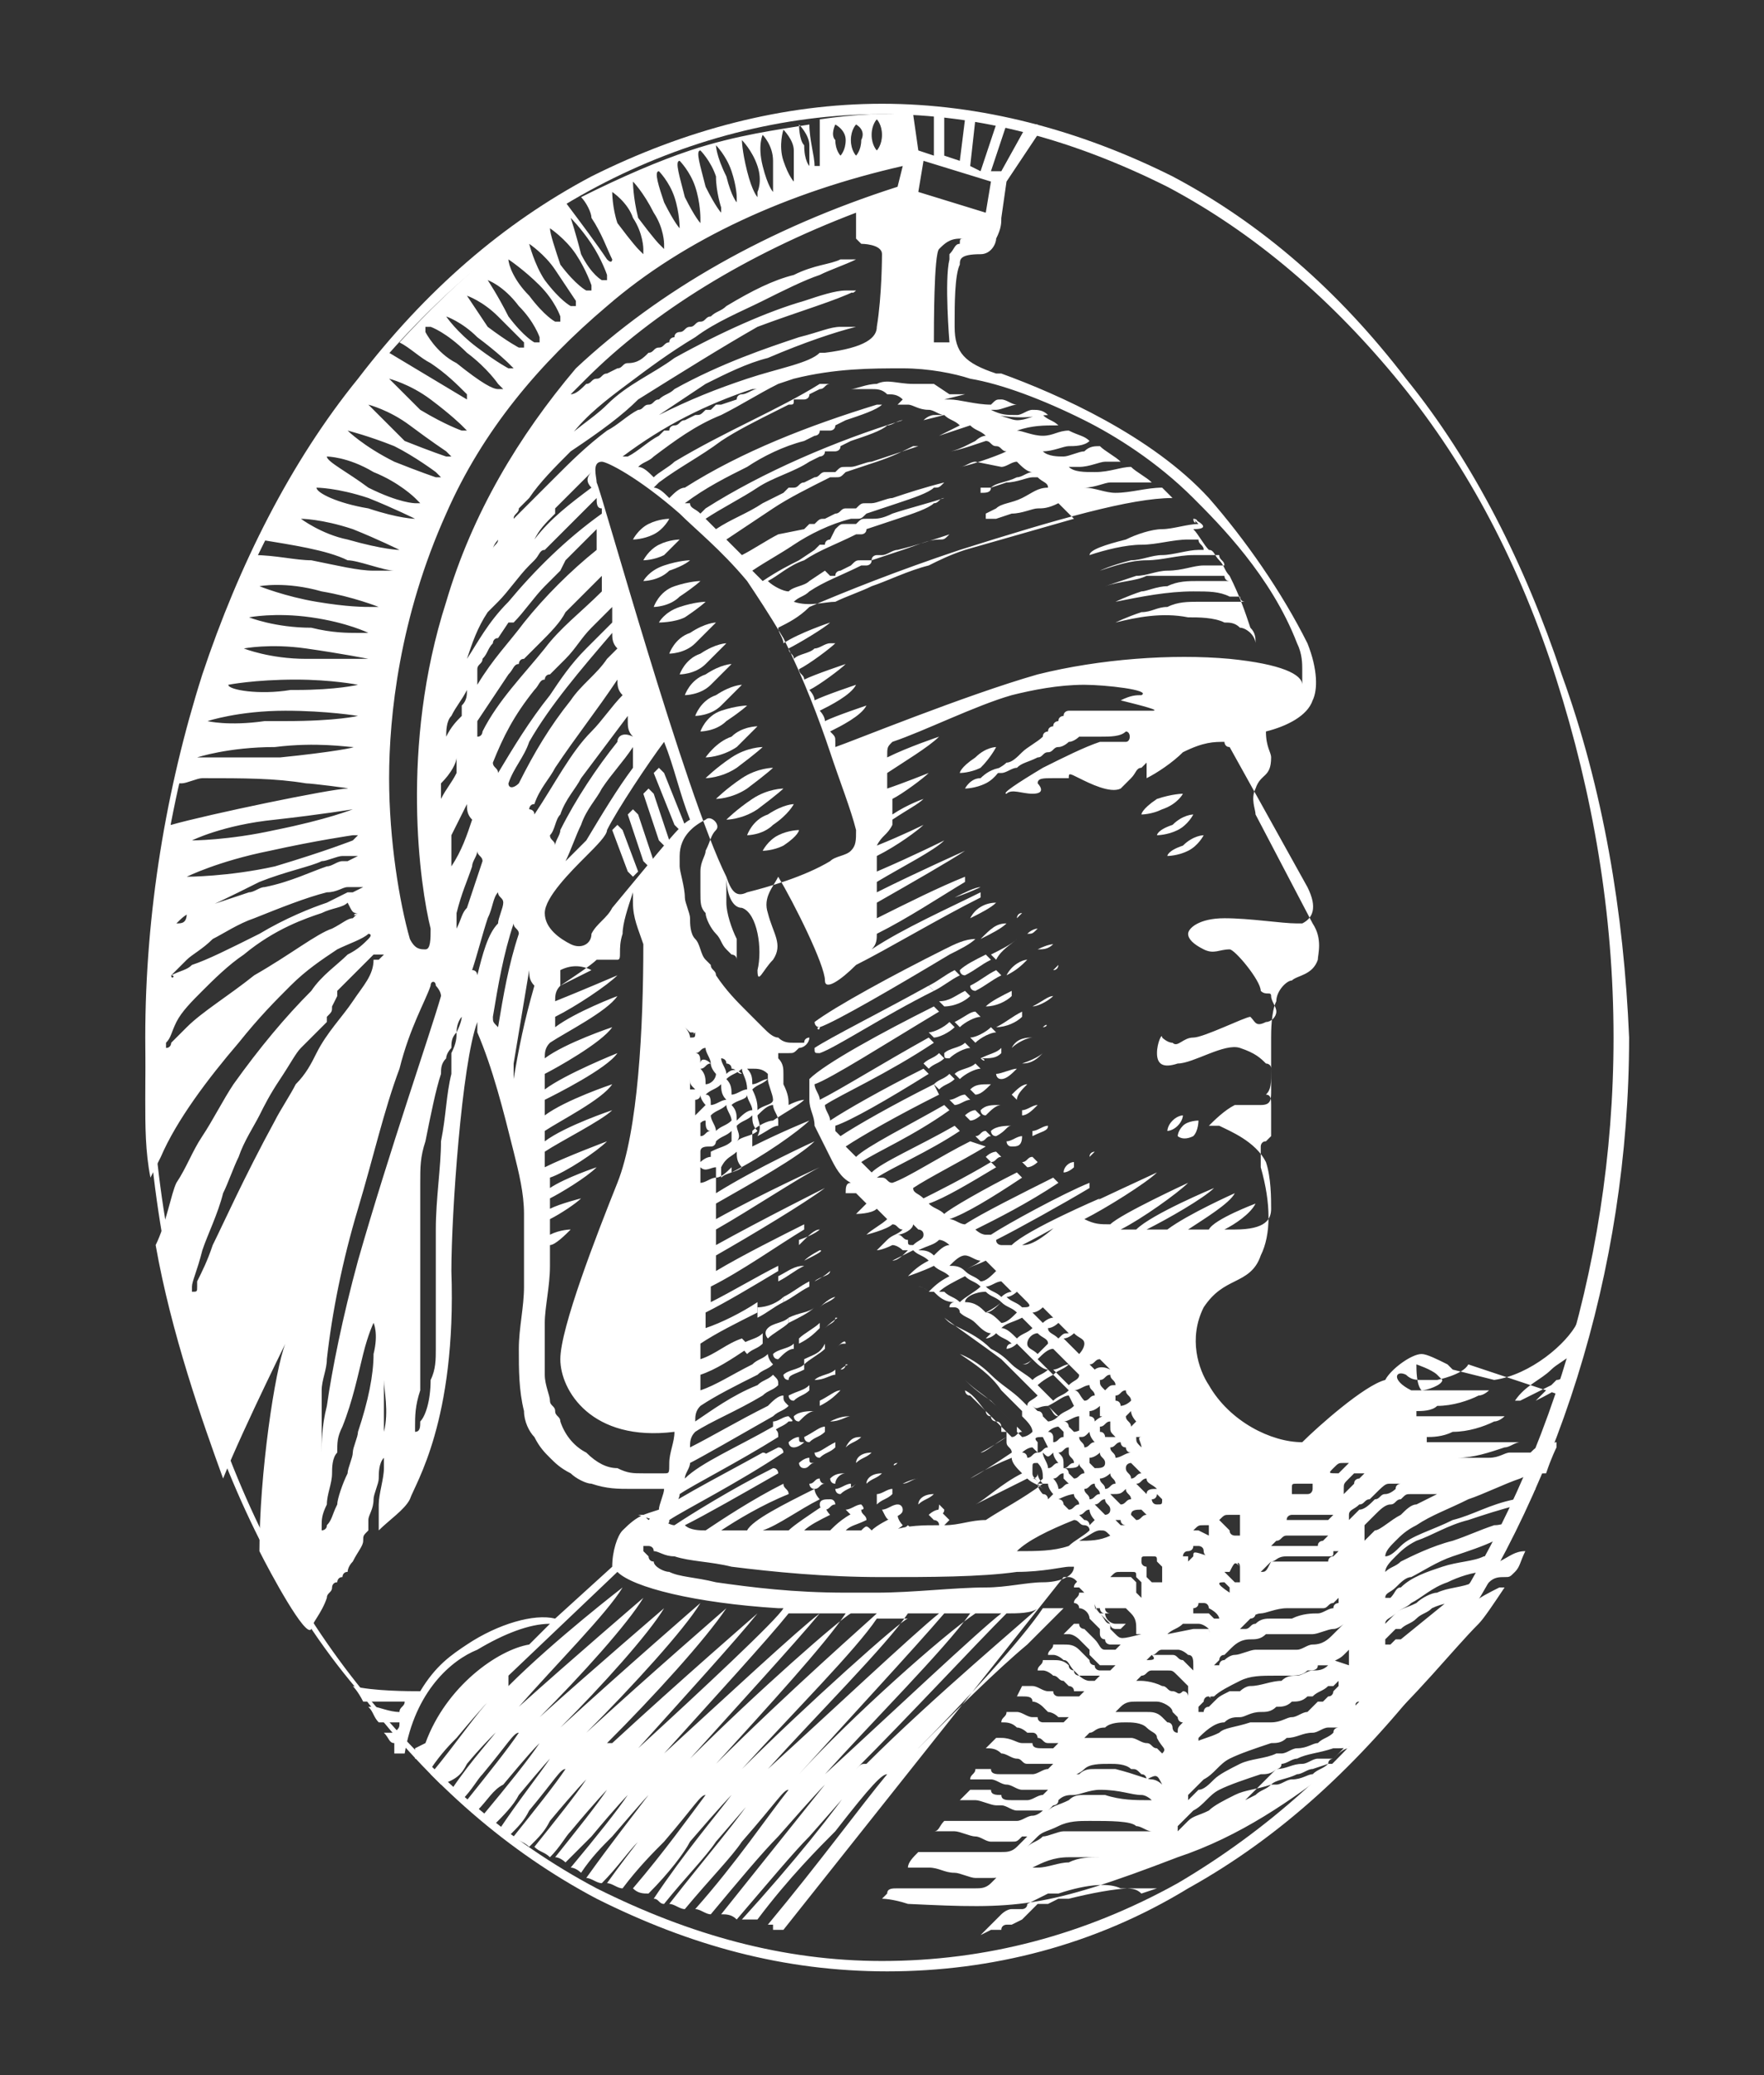 <?xml version="1.0" encoding="utf-8"?>
<!-- Generator: Adobe Illustrator 26.2.1, SVG Export Plug-In . SVG Version: 6.00 Build 0)  -->
<svg version="1.1" id="레이어_1" xmlns="http://www.w3.org/2000/svg" xmlns:xlink="http://www.w3.org/1999/xlink" x="0px"
	 y="0px" viewBox="0 0 34 40" style="enable-background:new 0 0 34 40;" xml:space="preserve">
<rect x="0" y="0" width="34" height="40" fill="#333333" stroke="none"/>
<style type="text/css">
	.st0{display:none;}
	.st1{display:inline;fill:#2E2E2B;}
	.st2{display:inline;}
	.st3{fill:#2E2E2B;}
	.st4{fill:#FFFFFF;}
	.st5{display:none;fill:#FFFFFF;}
</style>
<g class="st0">
	<path class="st1" d="M27.2,14.3c-0.5-0.5-1.4-1-2.7-0.4l0,0c-0.5,0.2-0.8,0.4-1.1,0.7c-0.3-0.3-0.6-0.5-0.9-0.7
		c-0.6-0.3-1.4-0.2-2.1,0.1c-0.5,0.2-0.9,0.5-1.2,0.9c-0.8-0.6-1.8-0.8-2.8-0.5c-0.4,0.1-0.7,0.4-0.9,0.6L13,9.1
		c-0.6-1.3-2.2-1.9-3.6-1.4c-1.4,0.6-2,2.1-1.6,3.5l4.5,11c0.2,0.4,0.3,0.8,0.4,1.1C10.4,22.1,8.1,21.7,7,22
		c-0.6,0.2-1.1,0.6-1.5,1.2c-0.3,0.5-0.4,1.1-0.2,1.6c0.5,1.6,2.3,3.2,4.9,5.5c1.9,1.6,4,3.5,6.2,5.8c3.1,3.3,6.6,2,9.5,0.8
		c0.1,0,0.1,0,0.2-0.1c2.5-1,5.2-2.6,5.8-6.9c0.1-0.8,0.4-3.7-1.2-7.8l-2.3-5.8C28.1,15.6,27.8,14.8,27.2,14.3z M27,16.8l2.3,5.8
		c1.5,3.8,1.2,6.5,1.1,7l0,0c-0.5,3.5-2.6,4.9-4.9,5.8c-3.3,1.3-5.9,2.1-8.2-0.4c-2.2-2.4-4.5-4.4-6.3-5.9c-2.3-2-4.1-3.5-4.4-4.8
		c0-0.1,0-0.3,0.1-0.5c0.1-0.1,0.2-0.3,0.5-0.5c0,0,0.1,0,0.1,0c0.6-0.2,3.3,0.2,6,2c0.2,0.2,0.5,0.2,0.8,0.1c0,0,0,0,0,0
		c0.3-0.2,0.5-0.5,0.4-0.8c-0.2-0.7-0.4-1.5-0.9-2.9c0,0,0,0,0,0l-4.5-11C9,10,9.3,9.3,10,9c0.6-0.3,1.4,0,1.7,0.6l3,7.3l1.8,4.4
		c0.1,0.4,0.6,0.5,0.9,0.4c0.4-0.1,0.5-0.6,0.4-0.9L16,16.6c0.1-0.4,0.4-0.8,0.8-0.9c0.7-0.3,1.5,0.1,1.8,0.8l0.1,0.3
		c0,0,0,0.1,0,0.1c0,0,0,0,0,0l1.6,4c0.1,0.4,0.6,0.5,0.9,0.4c0.4-0.1,0.5-0.6,0.4-0.9l-1.6-4l0-0.1c0-0.1,0-0.3,0-0.4
		c0.1-0.3,0.4-0.5,0.7-0.7c0.4-0.2,0.8-0.2,1.1-0.1c0.4,0.2,0.6,0.6,0.8,0.9l0.1,0.2l1.9,4.8c0.1,0.4,0.6,0.5,0.9,0.4
		c0.4-0.1,0.5-0.6,0.4-0.9l-1.9-4.6c0.1-0.3,0.3-0.5,0.9-0.8c0,0,0,0,0,0c0.7-0.3,1-0.1,1.2,0.1C26.6,15.6,26.8,16.2,27,16.8z"/>
	<g class="st2">
		<path class="st3" d="M8.8,6.1C9.3,5.9,9.5,5.4,9.3,5L8.4,2.7C8.2,2.2,7.7,2,7.2,2.2C6.8,2.4,6.6,2.9,6.7,3.3l0.9,2.3
			C7.8,6.1,8.4,6.3,8.8,6.1z"/>
		<path class="st3" d="M5.4,8.5c0.2,0.1,0.5,0.1,0.7,0c0.2-0.1,0.3-0.2,0.4-0.4c0.2-0.4,0.1-1-0.4-1.2L4,5.8c-0.4-0.2-1-0.1-1.2,0.4
			c-0.2,0.4-0.1,1,0.4,1.2L5.4,8.5z"/>
		<path class="st3" d="M3.1,12.7l2.4-0.5c0.1,0,0.1,0,0.1,0c0.4-0.2,0.6-0.6,0.5-1c-0.1-0.5-0.6-0.8-1-0.7l-2.4,0.5
			C2.2,11,1.9,11.5,2,12C2.1,12.5,2.6,12.8,3.1,12.7z"/>
		<path class="st3" d="M6.5,13.8l-1.5,2c-0.3,0.4-0.2,0.9,0.2,1.2c0.3,0.2,0.6,0.2,0.9,0.1C6.2,17,6.3,17,6.4,16.8l1.5-2
			c0.3-0.4,0.2-0.9-0.2-1.2C7.4,13.3,6.8,13.4,6.5,13.8z"/>
		<path class="st3" d="M15.8,10c-0.5-0.1-0.9,0.3-1,0.8c-0.1,0.5,0.3,0.9,0.8,1l2.5,0.3c0.2,0,0.3,0,0.5-0.1
			c0.3-0.1,0.5-0.4,0.5-0.7c0.1-0.5-0.3-0.9-0.8-1L15.8,10z"/>
		<path class="st3" d="M14.2,7.9c0.2,0.4,0.7,0.5,1.1,0.4c0,0,0.1,0,0.1-0.1l2.1-1.3C17.9,6.6,18,6,17.8,5.6
			c-0.3-0.4-0.8-0.5-1.2-0.3l-2.1,1.3C14,6.9,13.9,7.4,14.2,7.9z"/>
		<path class="st3" d="M12.4,6c0.2-0.1,0.4-0.3,0.5-0.5l0.8-2.4c0.2-0.5-0.1-1-0.6-1.1c-0.5-0.2-1,0.1-1.1,0.6l-0.8,2.4
			c-0.2,0.5,0.1,1,0.6,1.1C12,6.1,12.2,6.1,12.4,6z"/>
	</g>
</g>
<g>
	<path class="st4" d="M30.1,13c-0.7-2.1-1.7-4.1-3-5.7c-1.3-1.7-2.8-3-4.5-3.9C20.8,2.5,18.9,2,17,2c-1.9,0-3.8,0.5-5.6,1.4
		C9.7,4.3,8.2,5.6,6.9,7.3C5.6,8.9,4.6,10.9,3.9,13c-0.7,2.2-1.1,4.6-1.1,7c0,2.4,0.4,4.8,1.1,7c0.7,2.1,1.7,4.1,3.1,5.7
		c1.3,1.7,2.8,3,4.5,3.9c1.8,0.9,3.6,1.4,5.6,1.4c2,0,4-0.5,5.8-1.6c1.8-1,3.3-2.4,4.7-4.2c2.4-3.3,3.8-7.7,3.8-12.2
		C31.3,17.6,30.9,15.2,30.1,13 M27.3,32.1c-1.3,1.8-2.9,3.2-4.6,4.2c-1.8,1-3.7,1.5-5.7,1.5c-1.9,0-3.7-0.5-5.5-1.4
		c-1.7-0.9-3.2-2.2-4.5-3.8c-1.3-1.6-2.3-3.5-3-5.7c-0.7-2.2-1.1-4.5-1.1-6.9s0.4-4.7,1.1-6.9c0.7-2.1,1.7-4,3-5.7
		c1.3-1.6,2.8-2.9,4.5-3.8c1.7-0.9,3.6-1.4,5.5-1.4s3.7,0.5,5.5,1.4c1.7,0.9,3.2,2.2,4.5,3.8c1.3,1.6,2.3,3.5,3,5.7
		c0.7,2.2,1.1,4.5,1.1,6.9C31.1,24.5,29.7,28.8,27.3,32.1"/>
	<path class="st4" d="M29.9,26.4c0.1-0.1,0.3-0.2,0.4-0.3c0.1-0.4,0.2-0.8,0.1-0.6c-0.2,0.4-0.9,1-1.6,1.1L28,26.4c0,0,0,0,0,0
		c0,0,0,0-0.1-0.1c-0.2-0.1-0.4-0.2-0.5-0.2c-0.2,0-0.6,0.3-0.7,0.5h0c-0.4,0.1-1.3,0.9-1.6,1.2c-0.6,0-1.4-0.4-1.8-1.1
		c-0.2-0.3-0.4-0.9-0.1-1.5c0.2-0.3,0.4-0.4,0.6-0.5c0.2-0.1,0.4-0.2,0.5-0.5c0.2-0.4,0.2-1,0-1.7c0,0,0,0,0,0c0,0,0-0.1,0-0.1
		c0-0.1,0-0.2,0-0.3l0,0c0,0,0-0.1,0.1-0.1c0,0,0.1-0.1,0.1-0.1c0,0,0,0,0-0.1c0,0,0-0.1,0-0.1l0,0l0,0c0,0,0-0.1,0-0.1
		c0-0.1,0-0.2,0-0.3c0-0.1,0-0.2-0.1-0.2c0.1-0.1,0.1-0.2,0.1-0.5c0-0.2,0-0.4,0-0.6c0,0,0,0,0,0c0-0.1,0-0.5,0.1-0.7
		c0-0.2,0.2-0.4,0.3-0.4c0.1-0.1,0.4-0.1,0.5-0.4c0-0.1,0.1-0.4-0.1-0.7c0,0,0,0,0,0l-1.1-2.1c0-0.1-0.1-0.3,0-0.5
		c0.1-0.3,0.3-0.2,0.3-0.6c0-0.1-0.1-0.2-0.1-0.5c0.4-0.1,0.8-0.3,0.9-0.6c0.1-0.2,0.1-0.6-0.1-1.1c-0.5-1-1.2-2-1.9-2.8
		c-1.1-1.2-2.9-2-4-2.4c0,0,0,0-0.1,0c-0.6-0.2-0.8-0.4-0.8-0.9V6.2c0-0.3,0-0.9,0.1-1.1c0,0,0,0,0,0c0-0.1,0-0.2,0.4-0.2
		c0.2,0,0.3-0.2,0.3-0.3c0.1-0.2,0.1-0.3,0.1-0.4l0.1-0.7l0.6-0.9c0-0.1,0-0.1,0-0.2c-0.1,0-0.1,0-0.2,0l-0.5,0.9l-0.2,0l0.3-0.9
		c0,0,0-0.1-0.1-0.1c0,0-0.1,0-0.1,0.1l-0.3,0.9l-0.2-0.1l0.1-0.9c0,0,0-0.1-0.1-0.1c0,0-0.1,0-0.1,0.1l-0.1,0.8L18.2,3l0-0.8
		c0,0,0-0.1-0.1-0.1c0,0-0.1,0-0.1,0.1L18,3l-0.3-0.1l-0.1-0.7c0-0.1-0.1-0.1-0.1-0.1c-0.1,0-0.1,0-0.1,0.1c-0.1,0-0.3,0-0.5,0
		c0,0-0.4,0-1.1,0.1c0,0.3,0,0.6,0,0.7c0,0,0,0.1,0,0.2c0,0-0.1,0-0.1,0c0-0.2-0.1-0.5-0.1-0.8c-0.6,0.1-1.4,0.2-2.3,0.5
		c-0.6,0.2-1.3,0.5-2.1,0.9c0.1,0.1,0.2,0.3,0.2,0.4c0.2,0.3,0.3,0.6,0.4,0.8c0,0,0,0.1-0.1,0c-0.2-0.3-0.5-0.7-0.8-1.1
		C10,4.4,8.8,5.4,7.7,6.6C7.9,6.7,8.1,6.9,8.3,7c0.3,0.2,0.5,0.4,0.7,0.6c0,0,0,0,0,0c0,0,0,0.1,0,0.1C8.5,7.4,8,7.1,7.5,6.8
		C6.9,7.4,6.4,8,6,8.8C5.6,9.3,5.3,9.8,5,10.4c0.6,0.1,1.3,0.2,1.7,0.4C6.9,10.8,7.4,11,7.6,11c0.1,0-0.2,0-0.4,0
		c-0.3,0-0.7-0.1-1.2-0.2c-0.3,0-0.7-0.1-1.1-0.1c0,0,0,0,0,0c-0.6,1.4-1.1,2.8-1.5,4.4c0,0,0.1,0,0.1,0c0.1,0,0.3-0.1,0.4-0.1
		C4.7,15,5.3,15,5.9,15.1c0.1,0,0.9,0.1,0.8,0.1c-0.3,0-2.7,0.5-3.4,0.7c0,0-0.1,0-0.1,0c-0.3,1.6-0.4,3.4-0.4,5.3
		c0,0.5,0,1,0.1,1.5c0.1-0.2,0.2-0.4,0.2-0.4c0.3-0.7,0.9-1.5,1.5-2.2C5,19.6,5.3,19.3,5.6,19c0.3-0.3,0.6-0.5,0.9-0.7
		C6.7,18.2,7,18.1,7.1,18c0,0,0.1,0,0,0.1c-0.1,0.1-0.2,0.2-0.4,0.3c-0.2,0.2-0.5,0.4-0.7,0.7c-0.5,0.5-1,1.1-1.5,1.8
		c-0.2,0.3-0.4,0.7-0.6,1c-0.2,0.3-0.3,0.6-0.5,0.9c-0.1,0.2-0.2,0.8-0.4,1.2c0.3,1.7,0.9,3.4,1.3,4.5c0.4-1,1.4-3,1.2-2.6
		c-0.2,0.5-0.5,2.5-0.5,4c0.2,0.4,0.9,1.7,1,1.5c0-0.1,0.2-0.3,0.3-0.6c0,0,0,0,0,0c0-0.1,0.1-0.1,0.1-0.2c0,0,0-0.1,0.1-0.1
		c0,0,0-0.1,0.1-0.1c0,0,0-0.1,0.1-0.1c0,0,0-0.1,0.1-0.2C6.9,29.9,7,29.8,7,29.7c0-0.1,0-0.1,0.1-0.2c0,0,0-0.1,0-0.1
		c0,0,0-0.1,0-0.1c0-0.1,0.1-0.2,0.1-0.4c0-0.1,0.1-0.3,0.1-0.4c0-0.1,0-0.3,0.1-0.4c0-0.1,0-0.1,0-0.2c0-0.1,0-0.1,0-0.2
		c0-0.1,0-0.2,0-0.3c0-0.1,0-0.2,0-0.3c0-0.2,0-0.3,0-0.4c0-0.1,0-0.2,0-0.1c0,0.2,0.1,0.6,0,1c0,0.2,0,0.4,0,0.7
		c0,0.2-0.1,0.5-0.1,0.7c0,0.1,0,0.1,0,0.2c0,0.1,0,0.1,0,0.2c0,0,0,0.1,0,0.1c0,0,0,0,0,0c0.2-0.2,0.5-0.4,0.6-0.6
		c0.1-0.3,0.9-1.5,0.8-4.4c0-1.1,0.2-4,0.5-4.8c0,0,0,0,0,0.1l0,0c0,0,0,0,0,0.1c0.3,0.7,0.5,1.5,0.7,2.3c0.1,0.4,0.2,0.8,0.2,1.2
		l0,0.2c0,0.1,0,0.1,0,0.2l0,0.2c0,0.1,0,0.1,0,0.2c0,0.2,0,0.4,0,0.6c0,0.4-0.1,0.8-0.1,1.2c0,0.4,0,0.8,0.1,1.2
		c0,0.2,0.1,0.4,0.2,0.5c0.1,0.2,0.2,0.3,0.3,0.4c0.1,0.1,0.2,0.2,0.4,0.3c0.1,0.1,0.3,0.2,0.4,0.2c0.3,0.1,0.5,0.1,0.8,0.1
		c0.2,0,0.5,0,0.6,0c0,0.1-0.1,0.3-0.1,0.4c-0.3,0.1-0.4,0.1-0.7,0.4c-0.1,0.1-0.2,0.4-0.2,0.7l-1.1,1c-0.4-0.1-1.1,0.1-1.7,0.5
		c-0.3,0.2-0.6,0.4-0.9,0.9c-0.2,0-0.9,0-1.3-0.1c0,0,0.1,0.1,0.2,0.3c0.1,0,0.2,0,0.3,0c0.2,0,0.3,0,0.4,0c0,0,0.1,0,0.1,0
		c0,0.1-0.1,0.1-0.1,0.2c-0.2,0-0.4-0.1-0.5-0.1c0,0-0.1,0-0.1,0c0.1,0.1,0.1,0.2,0.2,0.3c0.1,0,0.2,0,0.3,0c0,0,0,0,0.1,0
		c0,0.1,0,0.1-0.1,0.2c-0.1,0-0.1,0-0.2,0c0.1,0.1,0.1,0.2,0.2,0.2c0,0.1,0,0.1,0,0.2l0.2,0C8,32.6,8.7,32,9.2,31.8
		c0.5-0.3,1-0.5,1.4-0.5l-0.4,0.4c-0.6,0.1-1.6,0.8-2,1.9L8,33.7c0,0,0,0.1,0,0.2c0,0,0.1,0,0.1,0c0,0,0,0,0,0c0,0,0,0,0,0
		c0,0.1,0.1,0.2,0.2,0.2c0.2-0.3,0.4-0.5,0.5-0.6c0.5-0.6,0.7-0.8,0.7-0.8l0,0l0,0c0,0,0,0,0,0l0,0l0,0l0,0
		c-0.3,0.3-0.7,0.9-1.2,1.5c0.1,0.1,0.1,0.1,0.2,0.2C8.8,34.3,8.9,34.2,9,34c0.5-0.6,0.7-0.7,0.7-0.8l0,0l0,0c0,0,0,0,0,0l0,0l0,0
		l0,0c-0.2,0.3-0.6,0.7-1,1.3c0.1,0.1,0.1,0.1,0.2,0.2c0.2-0.2,0.3-0.4,0.4-0.5c0.5-0.6,0.6-0.8,0.7-0.8l0,0l0,0c0,0,0,0,0,0l0,0
		l0,0l0,0c-0.2,0.3-0.6,0.8-1,1.3c0,0,0.1,0.1,0.1,0.1c0,0,0,0,0.1,0.1c0.2-0.2,0.3-0.4,0.5-0.5c0.5-0.6,0.6-0.7,0.7-0.8v0l0,0l0,0
		c0,0,0,0,0,0l0,0l0,0c0,0,0,0,0,0l0,0h0l0,0l0,0c-0.2,0.3-0.6,0.8-1.1,1.4c0.1,0,0.1,0.1,0.2,0.2c0.2-0.2,0.4-0.4,0.5-0.6
		c0.5-0.6,0.6-0.7,0.6-0.7l0,0l0,0c0,0,0,0,0,0l0,0l0,0l0,0c-0.2,0.3-0.6,0.8-1,1.4c0.1,0,0.1,0.1,0.2,0.1c0.2-0.2,0.3-0.3,0.4-0.5
		c0.5-0.6,0.6-0.8,0.7-0.8l0,0l0,0l0,0c0,0,0,0,0,0l0,0l0,0l0,0c-0.2,0.3-0.6,0.8-1,1.3c0.1,0.1,0.2,0.1,0.3,0.2
		c0.2-0.2,0.3-0.3,0.4-0.5c0.5-0.6,0.7-0.8,0.7-0.8l0,0l0,0c0,0,0,0,0,0l0,0l0,0l0,0c-0.2,0.3-0.6,0.8-1,1.3
		c0.1,0.1,0.2,0.1,0.3,0.2c0.2-0.2,0.3-0.4,0.4-0.5c0.5-0.6,0.7-0.8,0.7-0.8l0,0l0,0c0,0,0,0,0,0l0,0l0,0l0,0
		c-0.2,0.3-0.6,0.8-1,1.3c0.1,0,0.2,0.1,0.2,0.1c0.2-0.2,0.4-0.4,0.5-0.5c0.5-0.6,0.7-0.8,0.7-0.8l0,0l0,0c0,0,0,0,0,0l0,0l0,0l0,0
		c-0.2,0.3-0.6,0.8-1.1,1.4c0.1,0,0.2,0.1,0.2,0.1c0.2-0.3,0.4-0.5,0.6-0.7c0.6-0.7,0.7-0.8,0.7-0.8l0,0l0,0c0,0,0,0,0,0l0,0l0,0
		l0,0c-0.3,0.4-0.7,0.9-1.2,1.6c0.1,0,0.2,0.1,0.3,0.1c0.3-0.3,0.5-0.6,0.7-0.8c0.6-0.7,0.7-0.8,0.7-0.9l0,0l0,0c0,0,0,0,0,0l0,0
		l0,0l0,0c-0.3,0.4-0.8,1-1.3,1.7c0.1,0,0.2,0.1,0.3,0.1c0.3-0.4,0.6-0.7,0.8-0.9c0.6-0.7,0.7-0.9,0.8-0.9l0,0l0,0c0,0,0,0,0,0l0,0
		l0,0l0,0c-0.3,0.4-0.8,1.1-1.4,1.8c0.1,0.1,0.2,0.1,0.3,0.1c0.4-0.4,0.7-0.8,0.8-1c0.6-0.7,0.8-0.9,0.8-0.9l0,0l0,0c0,0,0,0,0,0
		l0,0l0,0l0,0c-0.3,0.4-0.9,1.1-1.5,2c0,0,0,0,0,0c0.1,0,0.1,0.1,0.2,0.1c0.4-0.5,0.8-0.9,1-1.2c0.6-0.7,0.8-0.9,0.8-1l0,0l0,0
		c0,0,0,0,0,0l0,0l0,0l0,0c-0.3,0.5-1,1.3-1.7,2.2c0.1,0,0.2,0.1,0.3,0.1c0.5-0.6,0.9-1,1.1-1.3c0.7-0.8,0.8-1,0.9-1l0,0l0,0
		c0,0,0,0,0,0l0,0l0,0l0,0c-0.4,0.5-1,1.4-1.8,2.3c0.1,0,0.2,0.1,0.3,0.1c0.5-0.6,1-1.2,1.3-1.5c0.7-0.8,0.9-1,0.9-1l0,0l0,0
		c0,0,0,0,0,0l0,0l0,0l0,0c-0.4,0.5-1.2,1.5-2,2.5c0.1,0,0.2,0,0.3,0.1c0.6-0.7,1.1-1.3,1.4-1.6c0.7-0.8,0.9-1,0.9-1.1l0,0l0,0
		c0,0,0,0,0,0l0,0l0,0l0,0c-0.4,0.6-1.2,1.6-2.2,2.7c0.1,0,0.2,0,0.3,0c0.6-0.8,1.2-1.4,1.5-1.7c0.7-0.9,0.9-1.1,1-1.1l0,0l0,0
		c0,0,0,0,0,0l0,0l0,0l0,0c-0.5,0.6-1.3,1.7-2.3,2.9c0,0,0.1,0,0.1,0c0,0,0,0.1,0,0.1c0,0,0,0,0.1,0c0,0,0.1,0,0.1,0l5.4-6.8
		c0,0,0,0,0,0c0,0,0.1,0,0.1,0c0.1,0,0.2,0.1,0.2,0.2c0.1,0.1,0.1,0.1,0.2,0.2c0,0.1,0,0.1,0.1,0.1c0,0.1,0.1,0.2,0.1,0.2
		c0,0,0,0,0.1,0c0,0,0,0,0,0c0,0,0,0,0,0c0.1,0,0.1,0,0.1,0l0,0l0,0c0,0,0,0,0,0c0,0,0,0,0,0c0,0,0,0,0,0l0,0c0,0,0,0,0,0
		c0,0,0,0,0,0c0,0,0,0,0,0l0,0c0,0,0,0,0,0c0,0,0,0,0,0l0,0c0,0-0.1,0-0.1-0.1c-0.1-0.1-0.1-0.1-0.1-0.2l0,0c0,0-0.1-0.1-0.1-0.2
		c0,0-0.1-0.1-0.1-0.1c0,0-0.1,0-0.1-0.1c-0.1,0-0.1,0-0.1,0c0,0.1-0.1,0.1-0.1,0.2c0,0,0.1,0,0.1,0c0.1,0,0.2,0.1,0.2,0.2
		c0.1,0.1,0.1,0.1,0.2,0.2c0,0,0,0.1,0.1,0.1c0,0.1,0.1,0.2,0.2,0.2c0,0,0.1,0,0.1,0l0,0c0,0,0,0,0.1,0l0,0l0,0c0,0-0.1,0.1-0.1,0.1
		c0,0,0,0,0,0h0c0,0,0,0,0,0h0c0,0,0,0-0.1,0c0,0-0.1,0-0.1-0.1c-0.1,0-0.1-0.1-0.2-0.2l0,0c-0.1-0.1-0.1-0.1-0.1-0.2
		c0,0-0.1-0.1-0.1-0.1c0,0-0.1-0.1-0.1-0.1c0,0-0.1,0-0.1,0c0,0.1-0.1,0.1-0.1,0.2c0,0,0.1,0,0.1,0.1c0.1,0,0.2,0.1,0.2,0.2
		c0.1,0.1,0.1,0.1,0.2,0.2c0,0,0,0.1,0,0.1c0,0,0,0.1,0.1,0.1c0,0.1,0.1,0.1,0.1,0.1c0,0,0.1,0,0.1,0c0.1,0,0.1,0,0.1,0l0,0l0,0
		c0,0-0.1,0.1-0.1,0.1c0,0,0,0-0.1,0c0,0,0,0,0,0c0,0-0.1,0-0.1,0c-0.1,0-0.1-0.1-0.2-0.2l0,0c0,0,0,0,0,0c0,0-0.1-0.1-0.1-0.1
		c0,0-0.1-0.1-0.1-0.1c0,0-0.1,0-0.1-0.1c-0.1,0-0.1,0-0.1,0l0,0c-0.1,0.1-0.1,0.1-0.2,0.2c0,0,0.1,0,0.1,0c0.1,0,0.2,0.1,0.2,0.1
		c0.1,0.1,0.1,0.1,0.2,0.2c0,0,0,0,0,0.1c0,0,0.1,0.1,0.1,0.1c0,0,0,0,0.1,0.1c0,0,0,0,0.1,0c0,0,0.1,0,0.1,0l0,0c0,0,0.1,0,0.1,0
		l0,0l0,0c0,0-0.1,0.1-0.1,0.1c0,0-0.1,0-0.1,0h0c0,0-0.1,0-0.1,0c0,0-0.1,0-0.1-0.1c0,0-0.1,0-0.1-0.1c0,0,0,0-0.1-0.1
		c0,0-0.1-0.1-0.1-0.1c-0.1-0.1-0.2-0.1-0.3-0.1c0,0-0.1,0-0.1,0c0,0,0,0-0.1,0c0,0.1-0.1,0.1-0.1,0.2c0,0,0.1,0,0.1,0
		c0.1,0,0.2,0.1,0.2,0.1c0.1,0,0.1,0.1,0.2,0.2c0,0,0,0,0,0c0,0,0.1,0.1,0.1,0.1c0,0,0,0,0.1,0c0,0,0,0,0.1,0c0,0,0.1,0,0.1,0l0,0
		c0,0,0.1,0,0.1,0l0,0l0,0c0,0-0.1,0.1-0.1,0.1c0,0,0,0,0,0c0,0,0,0,0,0c0,0,0,0,0,0c0,0,0,0,0,0c0,0,0,0-0.1,0
		c-0.1,0-0.2-0.1-0.2-0.1c0,0-0.1,0-0.1-0.1c0,0-0.1,0-0.1-0.1c-0.1-0.1-0.2-0.1-0.3-0.1c0,0-0.1,0-0.1,0c0,0,0,0-0.1,0
		c0,0.1-0.1,0.1-0.1,0.2c0,0,0.1,0,0.1,0c0.1,0,0.2,0.1,0.2,0.1c0.1,0,0.1,0.1,0.2,0.1l0,0c0,0,0.1,0.1,0.1,0.1c0,0,0.1,0,0.1,0.1
		c0,0,0.1,0,0.1,0l0,0c0,0,0.1,0,0.1,0l0,0l0,0c0,0-0.1,0.1-0.1,0.1c-0.1,0-0.1,0-0.2,0c0,0,0,0,0,0c0,0-0.1,0-0.1,0
		c0,0-0.1,0-0.1,0c0,0-0.1,0-0.1-0.1c0,0,0,0-0.1,0c-0.1,0-0.2-0.1-0.3-0.1c0,0-0.1,0-0.1,0c0,0,0,0-0.1,0l-0.1,0.2c0,0,0.1,0,0.1,0
		c0.1,0,0.2,0,0.2,0.1c0.1,0,0.2,0.1,0.2,0.1l0,0c0,0,0.1,0.1,0.1,0.1c0,0,0.1,0,0.2,0.1c0,0,0.1,0,0.1,0l0,0c0,0,0.1,0,0.1,0l0,0
		l0,0c0,0-0.1,0.1-0.1,0.1c-0.1,0-0.1,0-0.2,0c0,0,0,0,0,0c0,0-0.1,0-0.1,0c0,0-0.1,0-0.1,0c0,0-0.1,0-0.1-0.1c0,0,0,0-0.1,0
		c-0.1,0-0.2-0.1-0.3-0.1c0,0-0.1,0-0.1,0c0,0-0.1,0-0.1,0c0,0.1-0.1,0.1-0.1,0.2c0,0,0,0,0,0c0.1,0,0.2,0,0.3,0.1
		c0.1,0,0.2,0.1,0.2,0.1c0,0,0,0,0.1,0c0.1,0,0.1,0.1,0.1,0.1c0.1,0,0.1,0.1,0.2,0.1c0.1,0,0.1,0,0.1,0c0.1,0,0.1,0,0.1,0l0,0l0,0
		c0,0-0.1,0.1-0.1,0.1c-0.1,0-0.1,0-0.2,0c0,0,0,0,0,0c-0.1,0-0.2,0-0.2-0.1c0,0-0.1,0-0.1,0c0,0-0.1,0-0.1,0
		c-0.1,0-0.2-0.1-0.4-0.1c-0.1,0-0.1,0-0.1,0c-0.1,0.1-0.1,0.1-0.2,0.2c0.1,0,0.2,0,0.3,0.1c0.1,0,0.2,0.1,0.3,0.1l0,0
		c0.1,0,0.1,0.1,0.2,0.1c0,0,0.1,0,0.1,0c0,0,0.1,0,0.1,0c0.1,0,0.1,0,0.2,0c0.1,0,0.1,0,0.1,0l0,0l0,0c0,0-0.1,0.1-0.1,0.1
		c-0.1,0-0.2,0.1-0.3,0.1h0c-0.1,0-0.2,0-0.3,0c-0.1,0-0.1,0-0.2,0c0,0-0.1,0-0.1,0c-0.1,0-0.2,0-0.2-0.1c-0.1,0-0.1,0-0.2,0
		c-0.1,0-0.1,0-0.1,0c0,0.1-0.1,0.1-0.1,0.2c0,0,0,0,0,0c0,0,0.1,0,0.2,0c0.1,0,0.1,0,0.2,0c0.1,0,0.2,0.1,0.3,0.1l0,0
		c0.1,0,0.2,0.1,0.3,0.1c0.1,0,0.2,0,0.2,0c0.1,0,0.1,0,0.2,0c0.1,0,0.1,0,0.1,0l0,0l0,0c0,0-0.1,0.1-0.1,0.1
		c-0.1,0-0.2,0.1-0.3,0.1c0,0,0,0,0,0c-0.1,0-0.2,0-0.3,0c-0.1,0-0.2,0-0.2-0.1l0,0c-0.1,0-0.2,0-0.2-0.1c-0.1,0-0.1,0-0.2,0
		c-0.1,0-0.1,0-0.2,0c0,0,0,0,0,0c-0.1,0.1-0.1,0.1-0.2,0.2c0,0,0,0,0.1,0l0,0c0.1,0,0.1,0,0.2,0c0.1,0,0.3,0.1,0.4,0.1
		c0,0,0.1,0,0.1,0c0.1,0,0.2,0.1,0.3,0.1c0.1,0,0.1,0,0.1,0c0.1,0,0.1,0,0.1,0c0.1,0,0.1,0,0.2,0l0,0c0.1,0,0.1,0,0.1,0l0,0l0,0
		c0,0-0.1,0.1-0.2,0.1c-0.1,0-0.2,0.1-0.3,0.1c0,0,0,0,0,0c-0.1,0-0.1,0-0.2,0c-0.1,0-0.1,0-0.2,0c0,0-0.1,0-0.1,0
		c-0.1,0-0.1,0-0.2,0c-0.1,0-0.2,0-0.3,0c-0.1,0-0.2,0-0.3,0l-0.1,0c0,0,0,0,0,0c0,0,0,0,0,0c-0.1,0.1-0.1,0.2-0.2,0.2
		c0.1,0,0.2,0,0.4,0c0.1,0,0.3,0.1,0.4,0.1l0,0c0.1,0,0.2,0.1,0.3,0.1c0.1,0,0.1,0,0.2,0c0,0,0.1,0,0.2,0c0.1,0,0.1,0,0.2-0.1l0,0
		c0.1,0,0.1,0,0.1,0l0,0l0,0c0,0-0.1,0.1-0.2,0.2c-0.1,0.1-0.2,0.1-0.3,0.1c-0.1,0-0.2,0-0.4,0c-0.1,0-0.2,0-0.2,0
		c-0.1,0-0.1,0-0.2,0c-0.1,0-0.3,0-0.4,0c-0.1,0-0.2,0-0.3,0c0,0-0.1,0-0.1,0c-0.1,0.1-0.2,0.2-0.2,0.3c0,0,0,0,0,0
		c0.1,0,0.3,0,0.4,0c0.2,0,0.3,0.1,0.5,0.1l0,0c0.1,0,0.3,0.1,0.4,0.1c0.1,0,0.3,0,0.3,0c0.1,0,0.2,0,0.2-0.1c0,0,0,0,0,0
		c0,0,0,0,0,0l0,0l0,0c0,0-0.1,0.1-0.2,0.2c-0.1,0.1-0.2,0.1-0.3,0.1c-0.1,0-0.2,0-0.4,0c-0.1,0-0.2,0-0.3,0c0,0-0.1,0-0.1,0
		c-0.2,0-0.3,0-0.4,0c-0.1,0-0.2,0-0.3,0c-0.1,0-0.2,0-0.2,0.1c-0.1,0.1-0.1,0.1-0.1,0.1c0,0,0.2,0,0.5,0.1c2.1,0.1,2.6,0.1,5.2-0.9
		c1.2-0.4,2.2-1.1,3.1-1.8c-0.1,0-0.1,0-0.2,0l-0.3,0.1c-0.1,0-0.2,0.1-0.3,0.1c-0.2,0.1-0.4,0.1-0.5,0.2c-0.1,0.1-0.2,0.1-0.3,0.2
		l0,0l-0.2,0.1l0.1-0.1c0,0,0,0,0.1-0.1c0,0,0.1-0.1,0.1-0.1l0.1-0.1c0,0,0,0,0.1-0.1l0,0c0,0,0,0,0.1-0.1c0,0,0,0,0,0
		c0,0,0.1,0,0.1-0.1c0,0,0,0,0,0c0.1,0,0.2-0.1,0.3-0.1c0.2-0.1,0.4-0.1,0.7-0.2l0.1,0c0.1,0,0.2,0,0.3-0.1c0.1,0,0.2-0.1,0.3-0.1
		c0.9-0.8,1.6-1.7,2.1-2.2c0.1-0.1,0.3-0.4,0.5-0.7c0,0,0,0-0.1,0c-0.2,0.1-0.4,0.2-0.5,0.3l-0.1,0.1c0,0,0,0,0,0c0,0,0,0,0,0
		c0,0-0.1,0-0.1,0c0,0,0,0,0,0l0,0l0,0c0.1-0.1,0.2-0.2,0.3-0.3c0.1-0.1,0.1-0.1,0.2-0.2c0.1-0.1,0.2-0.1,0.3-0.1
		c0.1,0,0.1,0,0.2-0.1c0.1-0.1,0.1-0.2,0.2-0.4c-0.2,0-0.3,0.1-0.5,0.2l-0.1,0l-0.1,0.1l-0.1,0.1L27,31.6c0,0,0,0-0.1,0c0,0,0,0,0,0
		l-0.1,0.1c0,0,0,0,0,0l0,0c0,0-0.1,0-0.1,0c0,0,0,0,0,0l0,0l0,0c0,0,0-0.1,0-0.1c0,0,0,0,0,0c0,0,0,0,0,0l0.1-0.1l0.1-0.1
		c0,0,0,0,0,0l0.1,0c0.1-0.1,0.2-0.1,0.3-0.2c0.1-0.1,0.2-0.1,0.3-0.2c0.2-0.1,0.4-0.1,0.6-0.2c0.1-0.1,0.1-0.2,0.2-0.3c0,0,0,0,0,0
		c-0.2,0.1-0.5,0.1-0.7,0.2c-0.1,0-0.3,0.1-0.4,0.2C27.1,31,27,31,26.9,31.1c-0.1,0.1-0.2,0.2-0.2,0.2c0,0,0,0,0,0c0,0,0,0,0,0l0,0
		l0,0c0-0.1,0.1-0.1,0.2-0.2c0.1-0.1,0.2-0.1,0.3-0.2c0.2-0.1,0.4-0.3,0.7-0.4c0.2-0.1,0.5-0.2,0.7-0.2c0,0,0,0,0,0
		c0.1-0.1,0.1-0.2,0.2-0.3c0,0-0.1,0-0.1,0c0,0-0.1,0-0.1,0c-0.2,0.1-0.5,0.1-0.8,0.2c-0.3,0.1-0.6,0.2-0.8,0.4
		c-0.1,0-0.1,0.1-0.2,0.2l0,0c0,0-0.1,0-0.1,0c0,0,0,0,0,0l0,0l0,0c0-0.1,0.1-0.1,0.2-0.2c0.1-0.1,0.2-0.2,0.3-0.2
		c0.2-0.1,0.5-0.3,0.8-0.4c0.3-0.1,0.6-0.2,0.8-0.3c0.1,0,0.1,0,0.2-0.1c0.1-0.1,0.1-0.2,0.2-0.3c-0.1,0-0.2,0.1-0.4,0.1
		c-0.3,0.1-0.5,0.2-0.8,0.3c-0.4,0.1-0.8,0.3-1,0.4c-0.1,0.1-0.2,0.1-0.3,0.2c0,0,0,0,0,0c0,0,0,0,0,0l0,0c0,0,0,0,0,0c0,0,0,0,0,0
		l0,0l0,0c0-0.1,0.1-0.2,0.2-0.3c0.1-0.1,0.2-0.2,0.4-0.3c0.3-0.1,0.6-0.3,1-0.4c0.3-0.1,0.6-0.2,1-0.3c0,0,0.1,0,0.1,0
		c0.1-0.1,0.1-0.2,0.2-0.3c-0.1,0-0.2,0-0.2,0.1c-0.1,0-0.2,0-0.2,0.1c-0.5,0.1-0.8,0.3-1.2,0.4c-0.4,0.2-0.8,0.3-1,0.5
		c-0.1,0.1-0.2,0.2-0.3,0.2c0,0,0,0,0,0c0,0,0,0,0,0l0,0c0,0,0,0,0,0c0,0,0,0,0,0l0,0l0,0c0-0.1,0.1-0.2,0.2-0.3
		c0.1-0.1,0.2-0.2,0.4-0.3c0.3-0.2,0.6-0.3,1-0.5c0.3-0.1,0.7-0.3,1-0.4c0.2-0.1,0.4-0.1,0.5-0.1c0.1-0.3,0.2-0.5,0.2-0.5l0-0.1
		c0,0-0.1,0-0.1,0.1c0,0,0,0-0.1,0c0,0-0.1,0-0.1,0c-0.1,0-0.1,0-0.2,0.1c0,0-0.1,0-0.1,0c0,0-0.1,0-0.1,0c0,0-0.1,0-0.1,0
		c0,0-0.1,0-0.1,0c-0.1,0-0.2,0.1-0.4,0.1l-0.1,0l0,0l0,0l-0.2,0c0,0-0.1,0-0.1,0c0,0-0.1,0-0.1,0c0,0-0.1,0-0.1,0c0,0-0.1,0-0.1,0
		c0,0-0.1,0-0.1,0c0.1,0,0.2,0,0.2,0c0.3,0,0.6-0.1,0.9-0.2c0.1,0,0.2-0.1,0.3-0.1c0,0,0,0,0.1,0c0,0,0,0,0,0c0,0,0,0,0,0
		c0,0-0.1,0-0.1,0l0,0l0,0c0,0-0.1,0-0.1,0c0,0-0.1,0-0.1,0c-0.1,0-0.2,0-0.3,0c-0.2,0-0.4,0-0.6,0c-0.2,0-0.4,0-0.6,0
		c0,0-0.1,0-0.1,0c0,0,0,0,0-0.1c0.1,0,0.3,0,0.5-0.1c0.3,0,0.6-0.1,0.8-0.2c0.1,0,0.2-0.1,0.2-0.1c0,0,0,0,0,0c0,0,0,0,0,0
		c0,0,0,0,0,0l0,0l0,0l0,0l0,0l0,0c0,0,0,0-0.1,0c0,0,0,0-0.1,0c-0.1,0-0.2,0-0.3,0c-0.2,0-0.4,0-0.6,0c-0.2,0-0.4,0-0.6,0
		c0,0,0-0.1,0-0.1c0,0,0,0,0,0c0.1,0,0.3,0,0.4-0.1c0.3,0,0.6-0.1,0.8-0.2c0.1,0,0.2-0.1,0.2-0.1c0,0,0,0,0,0c0,0,0,0,0,0
		c0,0,0,0,0,0l0,0c0,0,0,0,0,0l0,0l0,0l0,0c-0.1,0-0.1,0-0.2,0c-0.2,0-0.3,0-0.5,0c-0.2,0-0.4,0-0.5,0c-0.1,0-0.2,0-0.3,0l0,0
		c-0.4-0.2-0.3-0.4-0.1-0.3c0.1,0.1,0.2,0.1,0.3,0.1c0,0,0,0,0.1,0c0,0,0,0,0,0c0.1,0,0.1,0,0.2,0c0,0,0.5-0.1,0.6-0.3l1.8,0.6
		c0,0,0,0,0,0c0,0,0.1,0,0.1-0.1c0-0.1,0-0.1,0-0.1c0.1,0,0.1,0,0.1-0.1c0,0,0,0,0-0.1c-0.1,0-0.2,0.1-0.3,0.1L29.6,27
		c0.2-0.1,0.4-0.2,0.5-0.3c0-0.1,0.1-0.1,0.1-0.2c0,0,0,0,0,0c-0.1,0.1-0.2,0.1-0.3,0.2c-0.2,0.1-0.4,0.2-0.6,0.3c0,0,0,0,0,0
		l-0.1,0C29.4,26.7,29.7,26.6,29.9,26.4 M26,28.5c0,0,0.1-0.1,0.1-0.1c0,0,0.1,0,0.1,0c0,0,0.1,0,0.1,0c0,0,0,0,0,0l0,0l0,0
		c0,0,0,0,0,0c0,0,0,0-0.1,0.1c0,0-0.1,0-0.1,0.1l-0.1,0.1c0,0,0,0-0.1,0.1c0,0,0,0,0,0c0,0,0,0,0,0l0,0c0,0,0,0,0,0l0,0.1
		c0,0,0,0,0,0l0,0l0,0c0,0,0,0,0,0l0,0c0,0,0,0,0-0.1c0,0,0-0.1,0-0.1C25.9,28.6,25.9,28.6,26,28.5 M18.1,23.9
		c0.1,0,0.2,0.1,0.2,0.1c-0.1,0-0.2,0.1-0.3,0.2c-0.1-0.1-0.2-0.1-0.3-0.1C17.9,24,18,24,18.1,23.9 M17.6,24c-0.1,0-0.1,0-0.1-0.1
		c-0.1,0-0.1-0.1-0.2-0.1c0.1,0,0.3-0.1,0.3-0.2c0,0,0.1,0.1,0.1,0.1c0,0,0.1,0,0.1,0.1C17.8,23.9,17.7,23.9,17.6,24 M18.6,24.2
		c0.1,0,0.2,0.1,0.3,0.1c-0.1,0.1-0.2,0.1-0.3,0.2c-0.1-0.1-0.2-0.1-0.3-0.1C18.4,24.3,18.5,24.2,18.6,24.2 M23.4,32.8
		C23.4,32.8,23.3,32.8,23.4,32.8l-0.1,0.1c-0.1,0-0.1,0.1-0.1,0.1l-0.1,0l0-0.1c0,0,0,0,0.1-0.1c0,0,0-0.1,0.1-0.1L23.4,32.8
		c-0.1-0.1-0.1-0.1,0-0.1l0,0c0,0,0,0,0,0l0,0c0.1-0.1,0.3-0.2,0.5-0.3c0.2-0.1,0.4-0.1,0.7-0.1c0.1,0,0.1,0,0.2,0
		c0.2,0,0.3,0,0.4-0.1c0.1,0,0.2,0,0.2-0.1l0.1,0c0,0,0,0,0,0c0,0,0,0,0,0c0,0,0,0,0.1,0c0,0,0,0,0,0c0.1-0.1,0.2-0.1,0.3-0.2l0,0
		l0.1-0.1l0,0.1c0,0,0,0,0,0.1l0,0l0,0.1c0,0,0,0,0,0c0,0,0,0,0,0l0,0L25.7,32l0,0c0,0-0.1,0-0.1,0.1l0,0c-0.1,0.1-0.2,0.1-0.3,0.1
		c-0.1,0-0.2,0.1-0.3,0.1c-0.1,0-0.2,0-0.3,0.1l0,0c-0.2,0-0.4,0.1-0.6,0.1c-0.1,0-0.2,0.1-0.2,0.1c0,0,0,0,0,0c0,0,0,0-0.1,0
		c0,0,0,0,0,0c0,0,0,0-0.1,0c0,0,0,0,0,0C23.5,32.7,23.5,32.7,23.4,32.8L23.4,32.8z M21,28.9c0-0.1-0.1-0.1-0.1-0.2
		c0.1,0,0.1-0.1,0.2-0.1c0,0.1,0.1,0.1,0.1,0.2C21.1,28.8,21.1,28.9,21,28.9 M21.1,29.3c0,0-0.1,0.1-0.1,0.1c0,0,0-0.1-0.1-0.1
		c0,0-0.1-0.1-0.1-0.1c0.1,0,0.1-0.1,0.2-0.1C21,29.2,21.1,29.3,21.1,29.3 M21.5,28.1c0-0.1-0.1-0.1-0.1-0.2c0.1,0,0.1-0.1,0.2-0.1
		c0,0,0,0.1,0.1,0.1c0,0,0,0.1,0.1,0.1C21.7,28,21.6,28.1,21.5,28.1 M21.8,28.2c0,0,0.1,0.1,0.1,0.1c0,0,0,0,0.1,0.1
		c-0.1,0-0.1,0.1-0.2,0.1c0-0.1-0.1-0.1-0.1-0.2C21.7,28.2,21.8,28.2,21.8,28.2 M21.3,27.7c0,0,0-0.1-0.1-0.1c0,0,0,0,0-0.1
		c0.1,0,0.1-0.1,0.2-0.1c0,0,0,0,0,0.1c0,0.1,0,0.1,0.1,0.2C21.5,27.7,21.4,27.7,21.3,27.7 M21.1,27.4L21.1,27.4
		c0-0.1-0.1-0.1-0.1-0.1l0-0.1c0.1,0,0.2-0.1,0.2-0.1l0,0.1c0,0,0,0.1,0,0.1l0,0l0,0C21.3,27.3,21.2,27.3,21.1,27.4 M21,27.6
		C21,27.7,21,27.7,21,27.6c0,0.1,0.1,0.2,0.1,0.2c-0.1,0-0.1,0.1-0.2,0.1l0,0c0-0.1-0.1-0.1-0.1-0.2C20.9,27.7,20.9,27.7,21,27.6
		 M20.7,27.6L20.7,27.6L20.7,27.6l-0.1-0.1c0,0,0-0.1-0.1-0.1c0.1,0,0.2-0.1,0.3-0.1c0,0,0,0,0,0c0,0,0,0,0,0.1l0,0.1l0,0.1l0,0
		C20.9,27.5,20.8,27.6,20.7,27.6 M20.9,27C20.9,27,20.9,27,20.9,27c-0.1-0.1-0.1-0.2-0.2-0.2l0,0c0.1,0,0.2-0.1,0.3-0.1
		c0,0.1,0.1,0.1,0.1,0.2C21,26.9,21,27,20.9,27 M20.6,26.7L20.6,26.7c-0.1-0.1-0.1-0.1-0.2-0.2c0,0,0,0-0.1-0.1
		c0.1,0,0.2-0.1,0.3-0.1c0,0,0.1,0.1,0.1,0.1c0,0,0.1,0.1,0.1,0.1C20.8,26.6,20.7,26.6,20.6,26.7 M20.6,26.9
		C20.6,26.9,20.6,26.9,20.6,26.9l0.1,0.2c0,0,0,0,0,0c-0.1,0.1-0.2,0.1-0.3,0.2c-0.1-0.1-0.1-0.1-0.2-0.2c0,0,0,0,0,0
		C20.4,27,20.5,26.9,20.6,26.9C20.6,26.9,20.6,26.9,20.6,26.9 M20.4,27.5c0,0,0.1,0.1,0.1,0.1c0,0,0,0.1,0,0.1
		c-0.1,0-0.1,0.1-0.2,0.1l0,0l0,0l0,0l0,0c0,0,0-0.1,0-0.1c0,0,0-0.1-0.1-0.1l0,0C20.3,27.5,20.4,27.5,20.4,27.5
		C20.4,27.5,20.4,27.5,20.4,27.5 M20.3,28c0,0.1,0.1,0.2,0.1,0.2c-0.1,0-0.1,0.1-0.2,0.1c0-0.1-0.1-0.2-0.1-0.3
		C20.2,28.1,20.2,28.1,20.3,28 M20.4,28c0.1,0,0.1-0.1,0.2-0.1c0,0,0,0,0,0.1c0,0.1,0.1,0.1,0.1,0.2c-0.1,0-0.1,0.1-0.2,0.1
		C20.5,28.1,20.5,28.1,20.4,28C20.4,28,20.4,28,20.4,28 M20.8,28.2c0,0.1,0.1,0.1,0.1,0.2c-0.1,0-0.1,0.1-0.2,0.1
		c0,0-0.1-0.1-0.1-0.1c0,0,0-0.1-0.1-0.1C20.7,28.3,20.8,28.3,20.8,28.2 M21.1,28.3c0,0-0.1-0.1-0.1-0.1c0,0,0,0,0-0.1
		c0.1,0,0.2-0.1,0.2-0.1c0,0.1,0.1,0.1,0.1,0.2C21.3,28.3,21.2,28.3,21.1,28.3 M21.4,28.4c0,0.1,0.1,0.1,0.1,0.2
		c-0.1,0-0.1,0.1-0.2,0.1c0-0.1-0.1-0.1-0.1-0.2C21.3,28.5,21.4,28.4,21.4,28.4 M21.7,28.7c0,0.1,0.1,0.1,0.1,0.2
		c-0.1,0-0.1,0.1-0.2,0.1c-0.1-0.1-0.1-0.1-0.2-0.2C21.6,28.8,21.6,28.8,21.7,28.7 M22,29.1c0,0,0.1,0.1,0.1,0.1
		c-0.1,0-0.1,0.1-0.2,0.1c0,0-0.1-0.1-0.1-0.1C21.8,29.1,21.9,29.1,22,29.1 M22,30.1C22,30.1,22,30.1,22,30.1C22,30,22,30,22.1,30
		c0,0,0,0,0,0c0,0,0,0,0,0c0,0,0.1,0,0.1,0c0.1,0,0.1,0,0.1,0.1c0,0,0.1,0.1,0.1,0.1c0,0,0,0.1,0,0.1c0,0,0,0.1,0,0.1c0,0,0,0,0,0.1
		l0,0c0,0,0,0,0,0c0,0,0,0,0,0c0,0,0,0,0,0l0,0c0,0,0,0,0,0l0,0l0,0l0,0c0,0,0,0,0,0l0,0c0,0,0,0-0.1,0c0,0,0,0,0,0c0,0-0.1,0-0.1,0
		c0,0-0.1-0.1-0.1-0.1c0,0,0,0,0-0.1c0,0,0,0,0,0c0,0,0,0,0-0.1s0,0,0,0l0,0c0,0,0,0,0,0c0,0-0.1,0-0.1-0.1
		C22.1,30.2,22.1,30.2,22,30.1L22,30.1C22,30.2,22,30.2,22,30.1L22,30.1C22,30.1,22,30.1,22,30.1L22,30.1L22,30.1z M22.5,31.5
		C22.5,31.5,22.5,31.5,22.5,31.5C22.5,31.5,22.5,31.4,22.5,31.5C22.5,31.4,22.5,31.4,22.5,31.5c0.1-0.1,0.2-0.1,0.3-0.2
		c0.1,0,0.2,0,0.3,0c0.1,0,0.2,0.1,0.2,0.1c0,0,0,0.1,0.1,0.1c0,0,0,0,0,0c0,0,0,0,0,0c0,0,0,0,0,0v0c0,0,0,0,0,0c0,0,0,0,0,0
		c0,0,0,0,0,0l0,0c0,0,0,0,0,0l0,0l0,0c0,0,0,0,0,0l0,0c0,0,0,0,0,0c0,0,0,0,0,0c0,0,0,0,0,0c0,0,0,0,0,0l0,0c0,0,0,0,0,0
		c0,0,0,0,0,0l0,0c0,0,0,0,0,0c0,0,0,0,0,0c0,0-0.1,0-0.1-0.1c-0.1,0-0.2,0-0.3,0L22.5,31.5L22.5,31.5
		C22.5,31.5,22.5,31.5,22.5,31.5L22.5,31.5L22.5,31.5z M25.9,31.3C25.9,31.3,25.9,31.3,25.9,31.3c-0.1,0.1-0.2,0.2-0.2,0.2
		c-0.1,0.1-0.2,0.2-0.4,0.2c-0.1,0-0.2,0.1-0.3,0.1c-0.1,0-0.2,0-0.3,0l0,0c-0.2,0-0.3,0-0.5,0c-0.1,0-0.3,0.1-0.4,0.1
		c-0.1,0-0.2,0.1-0.2,0.1c0,0,0,0,0,0c-0.1,0-0.1,0.1-0.1,0.1l-0.1,0l0,0c0,0,0,0,0.1-0.1c0,0,0-0.1,0.1-0.1l0,0
		c0,0,0.1-0.1,0.1-0.1c0.1-0.1,0.2-0.2,0.4-0.2c0.1,0,0.2,0,0.3-0.1c0.1,0,0.2,0,0.3,0l0.1,0c0.2,0,0.3,0,0.5,0
		c0.1,0,0.3-0.1,0.4-0.1c0.1,0,0.2-0.1,0.2-0.1L25.9,31.3L25.9,31.3L25.9,31.3z M23.5,31.2C23.5,31.2,23.5,31.3,23.5,31.2
		C23.4,31.3,23.4,31.3,23.5,31.2L23.5,31.2L23.5,31.2C23.4,31.3,23.4,31.3,23.5,31.2C23.4,31.3,23.4,31.3,23.5,31.2L23.5,31.2
		c-0.1,0-0.1,0-0.1,0l-0.1-0.1l-0.1,0c0,0-0.1,0-0.2,0l0,0c0,0,0,0,0,0c0,0,0,0,0,0l0,0l0,0c0,0,0,0,0,0c0,0,0,0,0-0.1
		c0,0,0.1,0,0.1-0.1c0,0,0,0,0,0c0,0,0,0,0,0l0,0c0,0,0,0,0,0l0,0c0,0,0,0,0.1,0c0.1,0,0.1,0.1,0.1,0.1c0,0,0,0,0,0l0,0c0,0,0,0,0,0
		l0,0C23.5,31.1,23.5,31.2,23.5,31.2C23.5,31.2,23.5,31.2,23.5,31.2 M23,30C23,30,23,30,23,30C22.9,30.1,22.9,30.1,23,30
		c-0.1,0.1-0.1,0.1-0.1,0.1c0,0,0,0,0,0l0,0l0,0c0,0,0,0,0,0c0,0,0,0,0,0c0,0,0,0,0,0c0,0,0,0,0,0c0,0,0,0,0,0c0,0,0,0,0,0
		c0,0,0,0,0,0c0,0,0,0,0,0c0,0,0,0,0,0c0,0,0,0,0-0.1c0,0,0,0,0,0c0,0,0,0,0,0c0,0,0,0,0,0c0,0,0,0,0,0c0,0,0,0,0,0c0,0,0,0,0,0
		c0,0,0,0-0.1,0l0,0c0,0,0,0,0,0l0,0l0,0c0,0,0,0,0,0c0,0,0-0.1,0.1-0.1c0,0,0.1,0,0.1-0.1c0,0,0,0,0.1,0c0,0,0,0,0,0l0,0l0,0
		c0,0,0.1,0,0.1,0.1c0,0,0,0.1,0.1,0.1C23,29.9,23,29.9,23,30C23,29.9,23,30,23,30 M22.3,29C22.3,29,22.3,29,22.3,29
		c-0.1,0-0.1-0.1-0.1-0.1c0.1,0,0.1-0.1,0.1-0.1c0,0,0.1,0.1,0.1,0.1C22.4,29,22.4,29,22.3,29 M22.1,28.8c-0.1-0.1-0.1-0.1-0.2-0.2
		c0.1,0,0.1-0.1,0.2-0.1c0,0.1,0.1,0.1,0.2,0.2C22.2,28.7,22.1,28.7,22.1,28.8 M22,27.9c-0.1-0.1-0.1-0.1-0.1-0.2c0,0,0,0,0.1,0
		c0,0,0,0,0,0C21.9,27.7,22,27.8,22,27.9C22,27.9,22,27.9,22,27.9 M21.8,27.5c0-0.1-0.1-0.1-0.1-0.2c0,0,0.1-0.1,0.1-0.1
		c0,0.1,0.1,0.2,0.1,0.2C21.8,27.5,21.8,27.5,21.8,27.5 M21.6,27.1c0,0,0-0.1-0.1-0.1c0,0,0,0,0-0.1c0.1,0,0.1-0.1,0.2-0.1
		c0,0.1,0.1,0.1,0.1,0.2C21.7,27.1,21.6,27.1,21.6,27.1 M21.3,26.8L21.3,26.8c-0.1-0.1-0.1-0.1-0.1-0.2c0.1,0,0.1-0.1,0.2-0.1
		c0,0.1,0.1,0.1,0.1,0.2C21.4,26.7,21.4,26.7,21.3,26.8 M21.1,26.4c0,0-0.1-0.1-0.1-0.1l0,0l0,0c0.1,0,0.1-0.1,0.2-0.1
		c0.1,0.1,0.1,0.1,0.2,0.2C21.2,26.3,21.1,26.4,21.1,26.4 M20.8,26.1C20.8,26.1,20.8,26.1,20.8,26.1c-0.1-0.1-0.1-0.1-0.2-0.2
		c0,0,0,0-0.1-0.1c0.1,0,0.2-0.1,0.2-0.1c0.1,0.1,0.2,0.1,0.2,0.2C20.9,26,20.8,26.1,20.8,26.1 M20.4,25.8c-0.1-0.1-0.2-0.1-0.2-0.2
		c0.1,0,0.2-0.1,0.2-0.1c0.1,0.1,0.1,0.1,0.2,0.2C20.5,25.7,20.5,25.7,20.4,25.8 M20.1,25.5c-0.1-0.1-0.1-0.1-0.2-0.2c0,0,0,0,0,0
		c0.1,0,0.2-0.1,0.2-0.1c0.1,0.1,0.1,0.1,0.2,0.2C20.2,25.4,20.1,25.5,20.1,25.5 M19.7,25.2c-0.1-0.1-0.2-0.1-0.3-0.2
		c0.1,0,0.2-0.1,0.2-0.1c0.1,0.1,0.1,0.1,0.2,0.2C19.9,25.2,19.8,25.2,19.7,25.2 M19.3,25c-0.1-0.1-0.2-0.1-0.3-0.2
		c0.1,0,0.2-0.1,0.3-0.1c0.1,0.1,0.1,0.1,0.2,0.2C19.5,24.9,19.4,24.9,19.3,25 M18.9,24.7c-0.1-0.1-0.2-0.1-0.3-0.2
		c0.1-0.1,0.2-0.1,0.4-0.2c0.1,0.1,0.1,0.1,0.2,0.2C19.1,24.6,19,24.7,18.9,24.7 M18.6,24.6c0.1,0.1,0.2,0.1,0.3,0.2
		c-0.1,0.1-0.3,0.2-0.4,0.3c-0.1-0.1-0.2-0.1-0.3-0.2c0,0,0,0-0.1,0C18.2,24.8,18.4,24.7,18.6,24.6 M19,24.9
		C19,24.9,19,24.9,19,24.9c0.1,0.1,0.2,0.1,0.3,0.2c-0.1,0.1-0.2,0.2-0.3,0.2c-0.1-0.1-0.2-0.2-0.4-0.2C18.6,25,18.8,24.9,19,24.9
		 M19.3,25.1c0.1,0.1,0.2,0.1,0.3,0.2c-0.1,0.1-0.2,0.2-0.3,0.2c-0.1-0.1-0.2-0.2-0.3-0.2C19,25.3,19.2,25.2,19.3,25.1 M19.7,25.4
		c0.1,0.1,0.1,0.1,0.2,0.2c0,0,0,0,0,0c-0.1,0.1-0.2,0.1-0.3,0.2c-0.1-0.1-0.2-0.2-0.3-0.2C19.4,25.5,19.5,25.5,19.7,25.4 M20,25.7
		c0.1,0.1,0.2,0.1,0.2,0.2C20.1,26,20.1,26,20,26.1c0,0,0,0,0,0c-0.1-0.1-0.2-0.1-0.2-0.2C19.8,25.8,19.9,25.7,20,25.7 M20.3,26
		c0.1,0.1,0.2,0.2,0.3,0.3c-0.1,0.1-0.2,0.1-0.3,0.2c-0.1-0.1-0.2-0.2-0.3-0.3C20.1,26.1,20.2,26,20.3,26 M20.3,26.5
		c0.1,0.1,0.1,0.1,0.2,0.2c0,0,0,0,0.1,0.1c-0.1,0.1-0.2,0.1-0.3,0.2c-0.1-0.1-0.2-0.2-0.3-0.3C20,26.7,20.1,26.6,20.3,26.5
		L20.3,26.5z M20.2,27.1c0.1,0.1,0.1,0.2,0.2,0.2c0,0,0,0,0,0c-0.1,0.1-0.2,0.1-0.2,0.1c0,0-0.1-0.1-0.1-0.1c0,0,0-0.1-0.1-0.1
		c0,0,0,0-0.1-0.1c0,0,0,0,0,0C20,27.2,20,27.1,20.2,27.1 M20.1,27.7C20.1,27.7,20.2,27.7,20.1,27.7l0.1,0.2c-0.1,0-0.1,0.1-0.2,0.1
		c0,0,0,0,0-0.1c0,0,0,0,0,0c0,0,0,0,0,0l0,0l0,0c0,0,0,0,0,0l0-0.1l0,0C19.9,27.7,20,27.7,20.1,27.7C20.1,27.6,20.1,27.7,20.1,27.7
		 M19.9,27.9C19.9,27.9,19.9,27.9,19.9,27.9L19.9,27.9l0.1,0.1c0,0,0,0,0,0c-0.1,0-0.1,0.1-0.2,0.1c0,0,0,0,0,0l0,0l0,0l0,0
		c0,0,0,0,0,0c0,0,0,0,0,0l0,0l0,0c0,0,0,0,0,0c0,0,0-0.1-0.1-0.1c0,0,0.1-0.1,0.2-0.1l0,0C19.8,27.8,19.8,27.9,19.9,27.9 M20,28.2
		C20,28.2,20,28.2,20,28.2c0.1,0.1,0.1,0.2,0.1,0.3c0,0-0.1,0.1-0.1,0.1c0-0.1-0.1-0.1-0.1-0.2c0,0,0,0,0-0.1
		C19.9,28.2,19.9,28.2,20,28.2 M20.2,28.6c0,0.1,0.1,0.2,0.1,0.2c0,0-0.1,0.1-0.1,0.1c0,0,0-0.1-0.1-0.1c0,0-0.1-0.1-0.1-0.2
		C20.1,28.6,20.1,28.6,20.2,28.6 M20.3,28.5c0.1,0,0.1-0.1,0.2-0.1c0,0,0,0.1,0,0.1c0,0,0.1,0.1,0.1,0.1c-0.1,0-0.1,0.1-0.2,0.1
		C20.4,28.7,20.4,28.6,20.3,28.5 M20.7,28.8c0,0.1,0.1,0.1,0.1,0.2c-0.1,0-0.1,0.1-0.2,0.1c0,0-0.1-0.1-0.1-0.1c0,0,0-0.1-0.1-0.1
		C20.6,28.8,20.7,28.8,20.7,28.8 M20.7,29.3C20.7,29.3,20.7,29.3,20.7,29.3c0.1,0,0.1,0.1,0.2,0.1c0,0,0.1,0,0.1,0.1
		c-0.1,0.1-0.3,0.2-0.4,0.3c-0.3,0.1-0.6,0.1-1,0.1C19.8,29.7,20.2,29.5,20.7,29.3 M21.2,29.5L21.2,29.5c0.1,0,0.1,0,0.2,0.1
		c-0.2,0.1-0.4,0.1-0.6,0.1C21,29.6,21.1,29.5,21.2,29.5 M21.3,29.2c-0.1-0.1-0.1-0.1-0.2-0.2c0,0,0,0,0,0c0.1,0,0.1-0.1,0.2-0.1
		c0,0.1,0.1,0.1,0.1,0.2C21.4,29.2,21.3,29.2,21.3,29.2 M21.6,29.3c0,0.1,0.1,0.1,0.1,0.1l0,0c0,0-0.1,0-0.1,0c0,0,0,0,0,0
		c0,0-0.1-0.1-0.1-0.1C21.5,29.3,21.5,29.3,21.6,29.3 M21.4,30.4C21.4,30.4,21.4,30.4,21.4,30.4C21.5,30.4,21.5,30.4,21.4,30.4
		c0.1-0.1,0.1-0.1,0.2-0.1c0.1,0,0.2,0,0.2,0c0.1,0,0.1,0,0.1,0.1c0,0,0.1,0.1,0.1,0.1c0,0.1,0,0.2,0,0.2v0c0,0,0,0.1,0,0.1
		c0,0,0,0,0,0l0,0c0,0,0,0,0,0l0,0c0,0,0,0,0,0l0,0c0,0,0,0,0,0l0,0l0.1,0l0,0c0,0,0,0,0,0l0,0c0,0-0.1,0-0.1,0c0,0,0,0,0,0
		c0,0,0,0,0,0l0,0c0,0,0,0,0,0c0,0,0,0,0,0c0,0,0,0,0,0c0,0-0.1-0.1-0.1-0.1c0,0,0-0.1,0-0.1l0,0c0,0,0-0.1,0-0.1c0,0,0,0,0,0l0,0
		c0,0,0,0,0,0c0,0-0.1-0.1-0.1-0.1L21.4,30.4L21.4,30.4C21.4,30.5,21.4,30.5,21.4,30.4L21.4,30.4L21.4,30.4z M22.1,32
		C22.1,32,22.1,32,22.1,32C22.2,31.9,22.2,31.9,22.1,32c0.1-0.1,0.1-0.1,0.1-0.1c0.1,0,0.1-0.1,0.2-0.1c0.1,0,0.2,0,0.3,0
		c0.1,0,0.2,0.1,0.2,0.1C23,31.9,23,32,23,32.1c0,0.1,0,0.1,0,0.1c0,0,0,0,0,0l0,0l0,0c0,0,0,0,0,0c0,0,0,0-0.1-0.1
		c0,0-0.1-0.1-0.1-0.1c-0.1,0-0.1-0.1-0.2-0.1c-0.1,0-0.1,0-0.2,0c0,0-0.1,0-0.2,0C22.3,32,22.2,32,22.1,32C22.2,32,22.1,32,22.1,32
		L22.1,32L22.1,32z M22.9,33.8c0,0,0,0,0.1-0.1c0,0,0-0.1,0.1-0.1c0,0,0,0,0,0c0,0,0,0,0-0.1c0,0,0,0,0,0l0,0c0,0,0,0,0,0l0,0
		c0.1-0.1,0.3-0.3,0.5-0.3c0.1-0.1,0.2-0.1,0.3-0.1c0.1,0,0.2-0.1,0.4-0.1c0.1,0,0.2,0,0.3-0.1c0.1,0,0.2,0,0.3-0.1
		c0.1,0,0.2,0,0.3-0.1l0,0l0,0c0,0,0,0,0,0c0,0,0,0,0,0l0.1,0l0,0c0.1-0.1,0.2-0.1,0.3-0.2c0,0,0,0,0.1,0c0,0,0,0,0,0l0.1-0.1l0,0.1
		c0,0,0,0-0.1,0.1c0,0,0,0.1-0.1,0.1l-0.1,0.1c0,0,0,0-0.1,0c0,0,0,0,0,0c0,0,0,0-0.1,0.1c0,0,0,0,0,0l-0.1,0.1l0,0
		c-0.1,0-0.2,0.1-0.3,0.1c-0.1,0-0.2,0.1-0.4,0.1c-0.1,0-0.1,0-0.2,0c-0.1,0-0.1,0-0.2,0c-0.3,0.1-0.5,0.1-0.6,0.2
		c-0.2,0.1-0.3,0.1-0.5,0.2c-0.1,0-0.1,0.1-0.1,0.1c0,0,0,0,0,0l0,0c0,0-0.1,0-0.1,0.1C23,33.8,23,33.8,22.9,33.8L22.9,33.8
		L22.9,33.8z M25.7,28.3C25.7,28.3,25.7,28.3,25.7,28.3C25.7,28.3,25.8,28.3,25.7,28.3c0.1-0.1,0.1-0.1,0.2-0.1c0,0,0,0,0.1,0l0,0
		c0,0,0,0,0,0c0,0,0,0,0,0c0,0,0,0,0,0c0,0,0,0,0,0c0,0,0,0-0.1,0.1l-0.1,0.1l0,0c0,0,0,0,0,0c0,0,0,0,0,0
		C25.6,28.4,25.6,28.4,25.7,28.3 M24.9,28.7C24.9,28.7,24.9,28.7,24.9,28.7c0-0.1,0-0.1,0.1-0.1c0.1,0,0.1,0,0.2,0c0,0,0.1,0,0.1,0
		l0,0l0,0c0,0,0,0,0,0.1c0,0,0,0.1-0.1,0.1c0,0,0,0-0.1,0c0,0,0,0-0.1,0c0,0,0,0,0,0c0,0,0,0-0.1,0C24.9,28.8,24.9,28.8,24.9,28.7
		L24.9,28.7L24.9,28.7C24.9,28.8,24.9,28.8,24.9,28.7C24.9,28.8,24.9,28.8,24.9,28.7 M24.8,29.3C24.8,29.3,24.8,29.3,24.8,29.3
		L24.8,29.3c0-0.1,0.1-0.1,0.1-0.1c0,0,0,0,0.1,0l0,0c0,0,0,0,0,0c0,0,0,0,0,0c0,0,0.1,0,0.1,0c0,0,0,0,0.1,0l0,0c0,0,0,0,0.1,0
		c0,0,0,0,0.1,0c0,0,0,0,0.1,0c0,0,0.1,0,0.1,0c0,0,0,0,0.1,0c0,0,0,0,0,0c0,0,0,0,0,0h0l0,0c0,0,0,0,0,0c0,0,0,0-0.1,0.1
		c0,0,0,0-0.1,0c0,0,0,0-0.1,0c0,0,0,0-0.1,0c0,0,0,0,0,0c0,0,0,0,0,0c0,0,0,0-0.1,0l0,0c0,0,0,0-0.1,0c0,0-0.1,0-0.1,0c0,0,0,0,0,0
		l0,0c0,0,0,0,0,0c0,0,0,0,0,0c0,0,0,0,0,0c0,0,0,0,0,0l0,0L24.8,29.3C24.8,29.3,24.8,29.3,24.8,29.3L24.8,29.3L24.8,29.3z
		 M24.5,29.8C24.5,29.8,24.6,29.8,24.5,29.8C24.6,29.7,24.6,29.7,24.5,29.8c0.1-0.1,0.1-0.1,0.1-0.1c0.1,0,0.1-0.1,0.2-0.1
		c0.1,0,0.1,0,0.1,0c0.1,0,0.1,0,0.2,0c0,0,0.1,0,0.1,0l0,0c0,0,0.1,0,0.1,0c0,0,0.1,0,0.1,0c0,0,0.1,0,0.1,0c0,0,0.1,0,0.1,0l0,0
		c0,0,0,0,0,0l0,0l0,0c0,0,0,0,0,0c0,0,0,0,0,0c0,0,0,0-0.1,0.1c0,0-0.1,0-0.1,0.1c0,0-0.1,0-0.1,0c0,0-0.1,0-0.2,0c0,0-0.1,0-0.1,0
		c0,0,0,0-0.1,0c-0.1,0-0.1,0-0.2,0c-0.1,0-0.1,0-0.2,0C24.7,29.8,24.6,29.8,24.5,29.8C24.6,29.8,24.6,29.8,24.5,29.8L24.5,29.8
		L24.5,29.8z M24.3,30.3C24.3,30.3,24.3,30.3,24.3,30.3c0.1-0.1,0.1-0.1,0.2-0.2c0.1,0,0.1-0.1,0.3-0.1c0.1,0,0.1,0,0.2,0
		c0.1,0,0.1,0,0.2,0c0,0,0.1,0,0.1,0c0.1,0,0.1,0,0.2,0c0,0,0.1,0,0.1,0c0,0,0,0,0,0c0,0,0,0,0,0c0,0,0,0,0,0c0.1,0,0.1,0,0.1-0.1
		l0,0c0,0,0.1,0,0.1,0l0,0l0,0c0,0,0,0,0,0c0,0-0.1,0.1-0.1,0.1c0,0-0.1,0-0.1,0.1c0,0-0.1,0-0.2,0c-0.1,0-0.1,0-0.2,0
		c-0.1,0-0.1,0-0.2,0l0,0c-0.1,0-0.2,0-0.3,0c-0.1,0-0.2,0-0.2,0c0,0,0,0,0,0c0,0,0,0,0,0c0,0,0,0,0,0c0,0,0,0,0,0
		C24.4,30.3,24.4,30.3,24.3,30.3C24.3,30.3,24.3,30.3,24.3,30.3L24.3,30.3L24.3,30.3z M24.1,30.9C24.1,30.9,24.1,30.9,24.1,30.9
		c0.1-0.1,0.1-0.1,0.1-0.1l0,0c0,0,0.1,0,0.1-0.1c0.1,0,0.2-0.1,0.3-0.1c0.1,0,0.3,0,0.4,0c0,0,0.1,0,0.1,0c0.1,0,0.1,0,0.2,0
		c0.1,0,0.2,0,0.3,0c0.1,0,0.1,0,0.2-0.1l0.1-0.1l0,0c0,0,0,0,0,0c0,0-0.1,0.1-0.1,0.1c0,0,0,0-0.1,0c0,0,0,0-0.1,0l0,0
		c-0.1,0-0.1,0-0.2,0.1c-0.1,0-0.3,0-0.4,0l-0.1,0c-0.1,0-0.2,0-0.3,0c0,0-0.1,0-0.1,0l0,0c0,0,0,0,0,0c0,0,0,0,0,0c0,0,0,0,0,0
		c0,0,0,0,0,0h0c-0.1,0-0.1,0-0.2,0.1L24.1,30.9C24.1,30.9,24.1,30.9,24.1,30.9L24.1,30.9L24.1,30.9z M24.3,31.1
		c0.1,0,0.3-0.1,0.5-0.1c0.1,0,0.1,0,0.2,0c0.1,0,0.2,0,0.2,0c0.1,0,0.1,0,0.2,0c0.1,0,0.1,0,0.1,0c0.1,0,0.1-0.1,0.2-0.1l0.1-0.1
		l0,0c0,0,0,0,0,0.1c0,0,0,0,0,0l0,0c0,0-0.1,0-0.1,0.1c-0.1,0-0.2,0.1-0.3,0.1c-0.1,0-0.3,0-0.5,0.1l0,0c-0.1,0-0.3,0-0.4,0
		c-0.1,0-0.2,0-0.3,0.1c-0.1,0-0.1,0.1-0.2,0.1l0,0c-0.1,0-0.1,0-0.1,0l0,0l0,0c0,0,0,0,0.1-0.1c0,0,0,0,0.1-0.1l0,0
		c0,0,0.1,0,0.1-0.1C24.1,31.2,24.2,31.1,24.3,31.1 M23.9,30.2L23.9,30.2c0,0,0,0.1,0,0.1c0,0,0,0.1,0,0.1c0,0,0,0,0,0.1
		c0,0,0,0,0,0l0,0l0,0c0,0,0,0,0,0c0,0,0,0-0.1,0c0,0-0.2-0.2-0.2-0.2l0,0l0,0c0,0,0,0,0,0c0,0,0,0,0,0c0,0,0,0,0.1,0c0,0,0,0,0,0
		l0,0C23.8,30.1,23.8,30.1,23.9,30.2C23.8,30.1,23.9,30.1,23.9,30.2C23.9,30.1,23.9,30.1,23.9,30.2L23.9,30.2
		C23.9,30.1,23.9,30.2,23.9,30.2 M23.5,29.3C23.5,29.3,23.5,29.3,23.5,29.3c0.1-0.1,0.1-0.1,0.2-0.1c0,0,0,0,0.1,0c0,0,0,0,0.1,0
		c0,0,0,0,0,0c0,0,0,0,0,0c0,0,0,0,0,0.1c0,0,0,0.1,0,0.1c0,0,0,0,0,0.1c0,0,0,0,0,0.1c0,0,0,0-0.1,0c0,0,0,0,0,0v0l0,0
		c0,0-0.1,0-0.1-0.1C23.6,29.4,23.6,29.4,23.5,29.3C23.5,29.3,23.5,29.3,23.5,29.3L23.5,29.3L23.5,29.3z M23.6,30.5L23.6,30.5
		c0,0,0.1,0.1,0.1,0.1c0,0,0,0.1,0,0.1c0,0,0,0,0,0c0,0,0,0,0,0c0,0,0,0,0,0l0,0l0,0c0,0,0,0,0,0l-0.1,0c0,0,0,0,0,0c0,0,0,0,0,0
		c0,0,0,0,0,0c0,0,0,0,0,0c0,0,0,0,0,0c0,0,0,0,0,0c0,0,0,0,0,0c0,0,0,0,0,0l0,0l0,0c0,0,0,0,0,0c0,0,0,0,0,0c0,0,0,0,0.1,0
		C23.4,30.5,23.5,30.5,23.6,30.5 M23,29.5C23,29.5,23,29.5,23,29.5c0.1-0.1,0.1-0.1,0.2-0.1c0,0,0,0,0,0c0,0,0,0,0,0c0,0,0,0,0.1,0
		l0,0c0,0,0,0,0,0c0,0,0,0,0,0c0,0,0,0,0,0c0,0,0,0,0,0.1c0,0,0,0,0,0c0,0,0,0,0,0c0,0,0,0,0,0l0,0c0,0,0,0,0,0c0,0,0,0,0,0.1
		c0,0,0,0,0,0l0,0l0,0c0,0-0.2-0.1-0.2-0.1c0,0,0,0,0,0c0,0,0,0-0.1,0C23,29.6,23,29.6,23,29.5L23,29.5C23,29.6,23,29.6,23,29.5
		L23,29.5C23,29.6,23,29.5,23,29.5L23,29.5L23,29.5C23,29.5,23,29.5,23,29.5 M18.8,4.6C18.7,4.6,18.7,4.6,18.8,4.6
		c-0.1,0-0.1,0-0.1,0c0,0-0.1,0-0.1,0c0,0,0,0,0,0c-0.1,0-0.1,0-0.1,0.1c-0.1,0-0.1,0.1-0.2,0.2c0,0,0,0.1,0,0.1
		c-0.1,0.4,0,1.6,0,1.6s-0.3,0-0.3,0c0-0.3,0-1.7,0.1-1.8c0.1-0.1,0.2-0.2,0.4-0.2C18.5,4.6,18.7,4.6,18.8,4.6
		C18.8,4.6,18.9,4.6,18.8,4.6C18.8,4.6,18.8,4.6,18.8,4.6 M17.8,3.1l1.3,0.4L19,4.1l-1.3-0.4L17.8,3.1z M18.7,7.3
		c0.6,0.1,1.4,0.4,2.2,0.8c0.6,0.3,1.4,0.8,2.1,1.5c0.5,0.5,1.5,1.5,2,2.8c0.1,0.2,0.1,0.4,0.1,0.5c0,0.1,0,0.3,0,0.3
		c0-0.2-0.4-0.4-1.4-0.5c-1.1-0.1-2.5,0-3.7,0.3c-1.4,0.4-3.6,1.3-3.9,1.4c0,0,0,0,0-0.1c0-0.1,0-0.1-0.1-0.2
		c0.2-0.1,0.6-0.3,0.7-0.5c0,0-0.6,0.2-0.8,0.3c0-0.1-0.1-0.2-0.1-0.2c0.2-0.1,0.6-0.3,0.7-0.5c0,0-0.6,0.2-0.8,0.3
		c0-0.1-0.1-0.2-0.1-0.2c0.2-0.1,0.6-0.4,0.7-0.5c0,0-0.6,0.2-0.8,0.3c0-0.1-0.1-0.1-0.1-0.2c0.2-0.1,0.6-0.4,0.7-0.5c0,0,0,0-0.1,0
		c-0.1,0-0.2,0.1-0.3,0.1c-0.1,0.1-0.3,0.1-0.4,0.2c0-0.1-0.1-0.1-0.1-0.2c0.2-0.1,0.7-0.4,0.8-0.5c0,0-0.6,0.2-0.9,0.4
		c0-0.1-0.1-0.2-0.1-0.3c0.2-0.1,0.4-0.2,0.6-0.4c0.7-0.3,1.7-0.7,2.9-1.1c1.9-0.6,3.3-1,4.1-1c0,0-0.1-0.1-0.1-0.1
		c0,0-0.1-0.1-0.1-0.1c-0.3,0-0.6,0.1-0.9,0.1c-0.2,0-0.4-0.1-0.6-0.1c0,0,0,0,0,0c0.2,0,0.4-0.1,0.5-0.1c0.2,0,0.3,0,0.5,0
		c0.1,0,0.2,0,0.3,0c-0.1-0.1-0.3-0.2-0.4-0.3c-0.2,0-0.4,0.1-0.7,0.1c-0.2,0-0.4,0-0.5-0.1c0.1,0,0.2,0,0.2,0
		c0.2,0,0.4-0.1,0.5-0.1c0.1,0,0.2,0,0.3,0c-0.1-0.1-0.3-0.2-0.4-0.3c-0.1,0-0.2,0-0.3,0.1c-0.1,0-0.3,0.1-0.4,0.1
		c-0.1,0-0.3,0-0.4-0.1c0,0,0,0,0,0c0.2,0,0.4-0.1,0.5-0.1c0.1,0,0.3,0,0.4-0.1c-0.1-0.1-0.2-0.1-0.4-0.2c-0.2,0-0.3,0.1-0.5,0.1
		c-0.2,0-0.4-0.1-0.5-0.1c0.3-0.1,0.5-0.1,0.8-0.1c-0.1-0.1-0.2-0.1-0.3-0.2c-0.2,0-0.3,0.1-0.5,0.1c-0.1,0-0.3-0.1-0.4-0.1
		C19.8,8.1,20,8,20.2,8c-0.1-0.1-0.2-0.1-0.3-0.1c-0.1,0-0.2,0.1-0.3,0.1c-0.2,0-0.3,0-0.5-0.1c0,0-0.1,0-0.1,0l0.2,0
		c0.1,0,0.3-0.1,0.4-0.1c-0.1,0-0.2-0.1-0.3-0.1c-0.1,0-0.1,0-0.2,0.1c-0.3,0-0.6-0.1-0.8-0.1c0,0,0,0-0.1,0l0.4-0.1
		c-0.1,0-0.1,0-0.2,0c0,0-0.1,0-0.1,0L18,7.4c-0.1,0-0.2,0-0.3,0c0,0-0.1,0-0.1,0c-0.3,0-0.5-0.1-0.7,0c-0.2,0-0.4,0.1-0.5,0.1
		c0,0,0.1,0,0.2,0c0.1,0,0.1,0,0.2,0c0.1,0,0.2,0,0.3,0.1c0.1,0,0.2,0,0.3,0.1l-0.1,0.1l0,0c0,0,0,0,0,0l0.2,0
		c0.1,0,0.2,0.1,0.4,0.1c0.1,0,0.2,0.1,0.3,0.1L18,8c0,0-0.1,0-0.2,0.1c0,0,0,0,0,0L18.2,8c0.1,0.1,0.2,0.1,0.3,0.2c0,0,0.1,0,0.1,0
		c0,0-0.1,0-0.1,0l-0.2,0.1c0,0-0.2,0.1-0.2,0.1l0,0l0.3-0.1l0.3-0.1c0.1,0.1,0.2,0.1,0.3,0.2c-0.1,0-0.2,0.1-0.2,0.1l-0.2,0.1
		c0,0-0.2,0.1-0.3,0.1c0,0,0,0,0,0c0.1,0,0.4-0.1,0.4-0.1l0.3-0.1c0,0,0,0,0,0c0.1,0,0.1,0.1,0.2,0.1c0.1,0,0.1,0.1,0.2,0.1
		c-0.2,0.1-0.8,0.3-0.9,0.3c0,0,0,0,0,0c0.1,0,0.2-0.1,0.3-0.1L19.3,9c0.1,0,0.2-0.1,0.3-0.1c0.1,0.1,0.2,0.2,0.3,0.2
		c-0.1,0-0.2,0.1-0.3,0.1c-0.2,0.1-0.4,0.1-0.5,0.2l0,0c0,0-0.1,0-0.1,0c0,0-0.1,0-0.1,0c0,0,0,0,0,0.1c0.1,0,0.2,0,0.2-0.1l0.3-0.1
		c0.2,0,0.4-0.1,0.5-0.1c0,0,0.1,0,0.1,0c0.1,0.1,0.2,0.1,0.2,0.2c-0.2,0-0.3,0.1-0.5,0.2c-0.2,0.1-0.4,0.1-0.5,0.2l-0.2,0.1l0,0
		c0,0,0,0,0,0.1c0.1,0,0.1,0,0.2,0l0.3-0.1c0.2,0,0.4-0.1,0.5-0.1c0.1,0,0.2,0,0.4-0.1c0,0,0,0,0.1,0.1c0.1,0.1,0.1,0.1,0.2,0.2
		c-0.7,0.2-1.4,0.4-2.1,0.6c-0.3,0.1-0.5,0.2-0.7,0.3c-0.4,0.1-0.8,0.3-1.1,0.4c-0.2,0.1-0.5,0.2-0.7,0.3c-0.2,0-0.5,0.1-0.8,0
		c0.1-0.1,0.2-0.1,0.3-0.2c0.3-0.2,0.6-0.3,1-0.5c0,0,0.1,0,0.1,0c0,0,0.1,0,0.1-0.1l0.3-0.1l0.3-0.1c0.3-0.1,0.5-0.2,0.7-0.2
		c0.1,0,0.1,0,0.2-0.1c0,0,0,0,0,0c-0.3,0.1-0.6,0.2-1,0.3c-0.1,0-0.2,0.1-0.3,0.1c0,0-0.1,0-0.1,0c0,0-0.1,0-0.1,0.1
		c0,0-0.1,0-0.1,0l-0.1,0c-0.1,0-0.1,0-0.2,0.1l-0.2,0.1c0,0-0.1,0-0.1,0.1c0,0-0.1,0-0.1,0L15.9,11l-0.3,0.2
		c-0.1,0.1-0.3,0.1-0.4,0.2c-0.1,0-0.3-0.1-0.4-0.2c0.2-0.1,0.4-0.3,0.7-0.4c0.3-0.2,0.6-0.3,1-0.5c0,0,0.1,0,0.1,0
		c0,0,0.1,0,0.1-0.1l0.3-0.1l0.3-0.1c0.3-0.1,0.6-0.2,0.7-0.3c0.1,0,0.1-0.1,0.2-0.1l0,0c-0.3,0.1-0.7,0.2-1,0.3
		C17,10,16.9,10,16.8,10c0,0-0.1,0-0.1,0c-0.1,0-0.1,0-0.2,0.1c0,0-0.1,0-0.1,0l-0.1,0c-0.1,0-0.1,0-0.2,0.1L16,10.4
		c0,0-0.1,0-0.1,0.1c0,0-0.1,0-0.1,0l-0.1,0.1l-0.3,0.2c-0.2,0.1-0.4,0.2-0.7,0.4c0,0,0,0,0,0c0,0,0,0,0,0c-0.1-0.1-0.1-0.1-0.2-0.2
		c0.3-0.2,0.5-0.3,0.8-0.5c0.3-0.2,0.7-0.4,1.1-0.5c0,0,0.1,0,0.1,0c0.1,0,0.1,0,0.2-0.1l0.3-0.1l0.3-0.1c0.3-0.1,0.6-0.2,0.7-0.3
		c0.1,0,0.1,0,0.2-0.1c0,0,0,0,0,0c-0.4,0.1-0.7,0.2-1,0.3c-0.1,0-0.3,0.1-0.4,0.1c0,0-0.1,0-0.1,0c-0.1,0-0.1,0-0.2,0.1
		c0,0-0.1,0-0.1,0l-0.1,0c-0.1,0-0.1,0.1-0.2,0.1l-0.2,0.1c-0.1,0-0.1,0-0.2,0.1c0,0-0.1,0-0.1,0l-0.1,0.1L15,10.3
		c-0.2,0.1-0.5,0.3-0.7,0.4c-0.1-0.1-0.2-0.2-0.3-0.3c0.3-0.2,0.6-0.4,0.9-0.6c0.3-0.2,0.7-0.4,1.1-0.6c0,0,0.1,0,0.1,0
		c0.1,0,0.1,0,0.2-0.1L16.6,9l0.3-0.1c0.3-0.1,0.5-0.2,0.7-0.3c0.1,0,0.1,0,0.1,0l0,0c-0.3,0.1-0.6,0.2-0.9,0.3
		c-0.1,0-0.3,0.1-0.4,0.1c0,0-0.1,0-0.1,0c-0.1,0-0.1,0-0.2,0.1c0,0-0.1,0-0.1,0l-0.1,0c-0.1,0-0.1,0.1-0.2,0.1l-0.2,0.1
		c-0.1,0-0.1,0.1-0.2,0.1c0,0-0.1,0-0.1,0l-0.1,0.1l-0.4,0.2c-0.3,0.2-0.6,0.3-0.9,0.5c-0.1-0.1-0.2-0.2-0.2-0.2
		c0.3-0.2,0.7-0.4,1-0.6c0.3-0.2,0.7-0.3,1-0.5l0.2-0.1c0,0,0.1,0,0.1-0.1c0,0,0.1,0,0.1,0c0,0,0.1,0,0.1,0c0,0,0.1,0,0.1-0.1
		l0.2-0.1c0.3-0.1,0.6-0.2,0.7-0.3c0.1,0,0.2-0.1,0.3-0.1c0,0,0,0,0,0c-1.3,0.4-2.7,1-3.8,1.7c0,0-0.1,0.1-0.1,0.1
		c-0.1-0.1-0.2-0.1-0.2-0.2c0,0,0,0-0.1,0C13.6,9.4,14,9.2,14.4,9c0.3-0.2,0.7-0.4,1.1-0.5l0.2-0.1c0,0,0.1,0,0.1-0.1
		c0,0,0.1,0,0.1,0c0,0,0.1,0,0.1,0c0,0,0.1,0,0.1-0.1l0.2-0.1c0.3-0.1,0.6-0.2,0.7-0.3c0,0,0,0,0,0c0,0,0,0-0.1,0
		c-1.3,0.4-2.6,0.9-3.7,1.6c-0.1,0-0.2,0.1-0.3,0.2c-0.1-0.1-0.2-0.2-0.3-0.2c0,0,0.1-0.1,0.1-0.1c0.4-0.3,0.8-0.5,1.2-0.8
		c0.3-0.2,0.7-0.4,1.1-0.6l0.2-0.1c0.1,0,0.1,0,0.1-0.1c0,0,0.1,0,0.1,0c0,0,0.1,0,0.1,0c0,0,0.1,0,0.1-0.1l0.2-0.1
		c0.1,0,0.1-0.1,0.2-0.1c0,0-0.1,0-0.2,0C15,7.9,14,8.3,13,8.9c-0.1,0.1-0.3,0.2-0.4,0.3C12.5,9.1,12.4,9,12.3,9
		c0.1-0.1,0.2-0.1,0.3-0.2C13,8.5,13.4,8.2,13.9,8c0.4-0.2,0.7-0.4,1.1-0.6l0.3-0.1c0,0,0,0,0,0c0.8-0.2,1.5-0.2,2.1-0.2
		c0,0,0,0,0,0c0,0,0,0,0,0c0,0,0,0,0,0C17.9,7.1,18.4,7.2,18.7,7.3 M14.4,17.2c-0.2,0.1-0.3,0-0.4-0.3c-0.8-1.6-2.4-7.4-2.5-7.6
		c0-0.1-0.1-0.4,0.1-0.4c0.1,0,0.7,0.3,1.5,1c0.3,0.3,0.8,0.7,1.3,1.3c0.2,0.3,0.4,0.6,0.7,1.1c0.4,0.8,0.7,1.6,0.9,2.2
		c0.2,0.6,0.4,1.1,0.5,1.5c0,0.2,0,0.3-0.1,0.4c-0.1,0.1-0.3,0.1-0.4,0.2C15.5,16.9,14.8,17.1,14.4,17.2 M11,18.2
		c-0.2-0.1-0.5-0.3-0.5-0.6c0-0.3,0.5-0.8,0.8-1.1c0.2-0.2,0.4-0.4,0.4-0.5c0.2-0.4,0.8-1.3,1.1-1.7l0,0c0.2,0.5,0.3,1,0.5,1.5
		c-0.2,0.1-0.5,0.5-1.5,1.7c-0.1,0.2-0.3,0.3-0.4,0.5C11.4,18.2,11.2,18.3,11,18.2 M11.4,18.7c-0.2,0.1-0.4,0.2-0.6,0.3
		c0,0,0-0.1,0-0.1c0,0,0-0.1,0-0.1c0,0,0-0.1,0-0.1C11,18.6,11.2,18.6,11.4,18.7 M11.9,14.3c-0.4,0.5-0.8,1.1-1.1,1.7
		c0,0.1-0.1,0.2-0.1,0.3c0-0.1-0.1-0.1-0.1-0.2c0.1-0.1,0.1-0.3,0.2-0.4c0.1-0.3,0.3-0.5,0.4-0.7c0.3-0.4,0.6-0.8,0.9-1.2
		c0,0,0,0,0,0.1c0,0.1,0,0.2,0.1,0.3C12,14.1,11.9,14.2,11.9,14.3 M12.2,14.4c0,0.1,0,0.3,0,0.4c-0.3,0.4-0.6,0.9-0.9,1.4
		c0,0,0,0,0,0c0,0,0,0-0.1,0.1c-0.1,0.1-0.2,0.2-0.3,0.3c0,0,0,0,0,0c0.1-0.2,0.2-0.5,0.3-0.7c0.1-0.3,0.3-0.5,0.4-0.7
		C11.8,14.9,12,14.7,12.2,14.4 M8.8,14.6c0,0.1,0,0.2,0,0.3c-0.1,0.2-0.2,0.3-0.3,0.5c0-0.1,0-0.2,0-0.3C8.7,14.9,8.8,14.7,8.8,14.6
		 M8.6,14.2c0-0.1,0-0.3,0.1-0.4c0.1-0.2,0.2-0.3,0.3-0.5c0,0.1,0,0.2-0.1,0.3c0,0.1,0,0.1,0,0.2c0,0,0,0,0,0
		C8.8,13.9,8.7,14,8.6,14.2 M8.7,16.1c0.1-0.2,0.2-0.4,0.3-0.6c0,0.1,0,0.2,0.1,0.3c-0.1,0.3-0.2,0.6-0.4,0.9c0-0.1,0-0.3,0-0.4
		C8.7,16.2,8.7,16.1,8.7,16.1 M9,12.7c0.1-0.3,0.2-0.6,0.4-0.9l0.1-0.1l0.1-0.1c0.2-0.2,0.4-0.5,0.6-0.7c0,0,0.1-0.1,0.1-0.1
		c0.1-0.1,0.1-0.2,0.2-0.2l0.2-0.2l0.2-0.2l0.2-0.2l0.2-0.2c0,0,0.1-0.1,0.1-0.1c0,0,0.1-0.1,0.1-0.1c0,0.1,0,0.2,0.1,0.2
		c0,0,0,0.1,0,0.1c-0.7,0.5-1.3,1.1-1.8,1.7C9.4,12,9.2,12.4,9,12.7 M16.5,5.6C16.4,5.6,16.4,5.7,16.5,5.6c-0.1,0-0.2,0-0.2,0
		c-0.2,0-0.5,0.1-0.8,0.2c-0.7,0.2-1.6,0.6-2.5,1.1c-0.4,0.3-0.9,0.5-1.3,0.9c-0.3,0.3-0.7,0.5-0.9,0.8c0.1-0.1,0.1-0.1,0.2-0.2
		c0.3-0.4,0.7-0.7,1.1-1c0.4-0.3,0.8-0.6,1.3-0.9c0.4-0.3,0.9-0.5,1.3-0.7c0.4-0.2,0.8-0.4,1.1-0.5C16,5.2,16.3,5.1,16.5,5
		c0,0,0,0-0.1,0c0,0-0.1,0-0.1,0c0,0-0.1,0-0.1,0c-0.2,0.1-0.5,0.1-0.9,0.3c-0.4,0.1-0.8,0.3-1.3,0.6C13.9,6,13.8,6,13.7,6.1
		c-0.1,0-0.1,0.1-0.2,0.1c-0.1,0-0.1,0.1-0.2,0.1c-0.1,0-0.1,0.1-0.2,0.1c0,0-0.1,0-0.1,0.1c0,0-0.1,0-0.1,0.1
		c-0.1,0-0.1,0.1-0.2,0.1c-0.1,0-0.1,0.1-0.2,0.1c-0.1,0.1-0.2,0.2-0.4,0.2c-0.1,0-0.1,0.1-0.2,0.1l-0.2,0.1c-0.1,0-0.1,0.1-0.2,0.1
		c-0.1,0-0.1,0.1-0.2,0.1c-0.1,0.1-0.2,0.2-0.3,0.2c0.1-0.1,0.2-0.2,0.3-0.3c1.3-1.3,3.1-2.4,5.2-3.2l0,0.4c0,0,0,0.1,0,0.1
		c0,0,0.1,0.1,0.1,0.1c0,0,0.4,0,0.4,0.2c0,0,0,0.8-0.1,1.4v0c0,0.2-0.2,0.4-1,0.5c0,0-0.1,0-0.1,0C15.6,7,15,7.1,14.4,7.3
		c-0.6,0.2-1.1,0.4-1.7,0.7c0.3-0.2,0.6-0.4,0.9-0.6C14,7.2,14.4,7,14.8,6.9c0.7-0.3,1.3-0.5,1.7-0.6c0,0-0.1,0-0.3,0
		c-0.2,0-0.4,0.1-0.8,0.2c-0.6,0.2-1.5,0.5-2.4,1c-0.1,0.1-0.2,0.1-0.3,0.2c-0.1,0-0.1,0.1-0.2,0.1c-0.1,0-0.1,0.1-0.2,0.1
		c-0.2,0.1-0.4,0.3-0.6,0.4c-0.4,0.3-0.7,0.6-1,0.9c0,0-0.1,0.1-0.1,0.1c0,0-0.1,0.1-0.1,0.1c-0.1,0.1-0.1,0.1-0.2,0.2
		c-0.1,0.1-0.1,0.1-0.2,0.2c-0.1,0.1-0.1,0.1-0.2,0.2c0,0-0.1,0.1-0.1,0.1c0,0,0,0.1-0.1,0.1c0,0.1-0.1,0.1-0.1,0.2
		c0,0.1-0.1,0.1-0.1,0.2c0,0,0,0,0,0c0,0,0,0,0,0c0-0.1,0.1-0.2,0.2-0.3c0,0,0-0.1,0.1-0.1c0,0,0,0,0,0c0,0,0,0,0,0
		c0-0.1,0.1-0.1,0.1-0.2c0-0.1,0.1-0.1,0.1-0.2c0,0,0.1-0.1,0.1-0.1c0,0,0.1-0.1,0.1-0.1c0.2-0.3,0.5-0.6,0.8-0.9
		C11.6,8.3,12,8,12.3,7.7c0.8-0.5,1.6-1,2.3-1.4C15.4,6,16.1,5.8,16.5,5.6C16.5,5.6,16.5,5.6,16.5,5.6 M14.6,7.5
		c-0.1,0-0.2,0.1-0.3,0.1c0,0-0.1,0-0.1,0.1l-0.3,0.1c0,0,0,0,0,0c0,0-0.1,0-0.1,0l-0.1,0.1c0,0-0.1,0-0.1,0C13.5,8,13.5,8,13.4,8
		l-0.2,0.1c-0.1,0-0.1,0.1-0.2,0.1c0,0-0.1,0-0.1,0.1c0,0,0,0,0,0c0,0-0.1,0-0.1,0l-0.1,0.1c-0.2,0.1-0.4,0.3-0.6,0.4
		C12,8.8,12,8.8,12,8.8c0.8-0.6,1.6-1,2.5-1.3C14.5,7.5,14.5,7.5,14.6,7.5 M11.4,9.4c-0.4,0.3-0.8,0.6-1.1,1
		c0.1-0.2,0.2-0.3,0.4-0.5c0,0,0,0,0-0.1c0.1-0.1,0.1-0.1,0.2-0.2c0.2-0.2,0.3-0.3,0.5-0.5C11.3,9.2,11.3,9.3,11.4,9.4
		C11.3,9.4,11.3,9.4,11.4,9.4 M9.2,12.9c0-0.1,0.1-0.1,0.1-0.2c0.1-0.1,0.1-0.2,0.2-0.3c0,0,0-0.1,0.1-0.1l0.2-0.3L9.9,12
		c0.2-0.2,0.4-0.5,0.6-0.7c0,0,0.1-0.1,0.1-0.1c0.1-0.1,0.1-0.1,0.2-0.2l0.1-0.2l0.2-0.2l0.2-0.2l0.2-0.2c0,0.1,0,0.2,0,0.4
		c-0.5,0.4-1,0.9-1.4,1.4c-0.3,0.4-0.6,0.7-0.9,1.2C9.2,13.1,9.2,13,9.2,12.9 M9.8,13c0.1-0.1,0.1-0.2,0.2-0.2c0,0,0-0.1,0.1-0.1
		l0.2-0.2l0.1-0.1c0.2-0.2,0.4-0.4,0.5-0.6c0,0,0.1-0.1,0.1-0.1c0.1-0.1,0.1-0.1,0.2-0.2l0.1-0.1l0.2-0.2l0.1-0.1c0,0.1,0,0.2,0,0.3
		c-0.4,0.4-0.8,0.7-1.1,1.1c-0.4,0.5-0.9,1-1.2,1.6c0,0,0,0.1-0.1,0.1c0-0.1,0-0.1,0-0.2c0,0,0-0.1,0-0.1C9.4,13.6,9.6,13.3,9.8,13
		 M10.3,13.3L10.3,13.3c0.1-0.1,0.1-0.2,0.2-0.2c0,0,0-0.1,0.1-0.1l0.2-0.2l0.1-0.1c0.2-0.2,0.3-0.4,0.5-0.6c0,0,0.1-0.1,0.1-0.1
		c0.1-0.1,0.1-0.1,0.2-0.2l0.1-0.1l0,0c0,0.1,0,0.2,0,0.3c-0.2,0.2-0.3,0.3-0.5,0.5c-0.3,0.3-0.5,0.6-0.7,0.9c-0.4,0.5-0.7,1-1,1.5
		c0-0.1-0.1-0.1-0.1-0.2C9.7,14.2,9.9,13.8,10.3,13.3 M9.8,15.1c0.1-0.3,0.3-0.5,0.4-0.8c0.4-0.7,1-1.4,1.6-2.1c0,0.1,0,0.2,0.1,0.3
		c-0.1,0.1-0.1,0.1-0.2,0.2c-0.2,0.3-0.5,0.5-0.7,0.8c-0.4,0.5-0.7,1-1,1.6C9.9,15.2,9.8,15.2,9.8,15.1C9.8,15.1,9.8,15.1,9.8,15.1
		 M16.9,2.3L16.9,2.3L16.9,2.3c0,0,0.1,0.1,0.1,0.3c0,0.2-0.1,0.3-0.1,0.3l0,0l0,0c0,0-0.1-0.1-0.1-0.3C16.8,2.4,16.9,2.3,16.9,2.3
		 M16.5,2.4L16.5,2.4L16.5,2.4c0,0,0.2,0.1,0.1,0.3c0,0.2-0.1,0.3-0.1,0.3l0,0l0,0c0,0-0.1-0.1-0.1-0.3C16.4,2.5,16.5,2.4,16.5,2.4
		 M16.1,2.4L16.1,2.4L16.1,2.4c0,0,0.2,0.1,0.2,0.3c0,0.2-0.1,0.3-0.1,0.3l0,0l0,0c0,0-0.1-0.1-0.1-0.3C16,2.6,16.1,2.4,16.1,2.4
		 M15.4,2.4L15.4,2.4L15.4,2.4c0,0,0.2,0.2,0.2,0.4c0,0.2,0,0.4,0,0.4l0,0l0,0c0,0-0.1-0.1-0.1-0.4C15.4,2.7,15.4,2.4,15.4,2.4
		 M15.1,2.5L15.1,2.5L15.1,2.5c0,0,0.2,0.2,0.2,0.4c0,0.3,0,0.5,0,0.5l0,0.1l0,0c0,0-0.1-0.1-0.2-0.4C15,2.8,15.1,2.5,15.1,2.5
		 M14.7,2.6L14.7,2.6L14.7,2.6c0,0,0.2,0.2,0.2,0.5c0,0.3,0,0.5,0,0.5l0,0.1l0,0c0,0-0.1-0.1-0.2-0.5C14.6,2.8,14.7,2.6,14.7,2.6
		 M14.3,2.7L14.3,2.7L14.3,2.7c0,0,0.2,0.2,0.3,0.5c0.1,0.3,0,0.5,0,0.5l0,0.1l0,0c0,0-0.1-0.1-0.2-0.5C14.3,2.9,14.3,2.7,14.3,2.7
		 M13.8,2.8L13.8,2.8L13.8,2.8c0,0,0.2,0.2,0.3,0.5c0.1,0.3,0.1,0.5,0.1,0.5l0,0.1l0,0c0,0-0.1-0.1-0.2-0.5
		C13.8,3,13.8,2.8,13.8,2.8 M13.5,2.9c0,0,0.2,0.2,0.3,0.5C13.8,3.7,13.9,4,13.9,4l0,0.1l0,0c0,0-0.1-0.1-0.3-0.5
		C13.5,3.2,13.4,2.9,13.5,2.9L13.5,2.9L13.5,2.9z M13.1,3.1c0,0,0.2,0.2,0.3,0.5c0.1,0.3,0.1,0.6,0.1,0.6l0,0.1l0,0
		c0,0-0.1-0.1-0.3-0.5C13.1,3.4,13,3.1,13.1,3.1L13.1,3.1L13.1,3.1z M12.7,3.3c0,0,0.2,0.2,0.3,0.5c0.1,0.3,0.1,0.6,0.1,0.6l0,0.1
		l0-0.1c0,0-0.1-0.1-0.3-0.5C12.7,3.6,12.6,3.3,12.7,3.3L12.7,3.3L12.7,3.3z M12.2,3.5c0,0,0.2,0.2,0.4,0.6c0.2,0.3,0.2,0.6,0.2,0.6
		l0,0.1l-0.1-0.1c0,0-0.1-0.1-0.4-0.5C12.2,3.8,12.2,3.5,12.2,3.5L12.2,3.5L12.2,3.5z M11.8,3.7L11.8,3.7L11.8,3.7
		c0,0,0.3,0.2,0.4,0.5c0.2,0.3,0.2,0.6,0.2,0.6l0,0.1l-0.1-0.1c0,0-0.1-0.1-0.4-0.5C11.8,4,11.8,3.7,11.8,3.7 M11,4.2
		c0,0,0.2,0.2,0.4,0.5c0.2,0.3,0.3,0.6,0.3,0.6l0,0.1l-0.1,0c0,0-0.2-0.1-0.4-0.5C11.1,4.5,11,4.2,11,4.2L11,4.2L11,4.2z M10.6,4.4
		c0,0,0.3,0.2,0.5,0.5c0.2,0.3,0.3,0.6,0.3,0.6l0,0.1l-0.1,0c0,0-0.2-0.1-0.5-0.5C10.7,4.8,10.6,4.5,10.6,4.4L10.6,4.4L10.6,4.4z
		 M10.2,4.7c0,0,0.3,0.2,0.5,0.5c0.2,0.3,0.4,0.6,0.4,0.6l0,0.1l-0.1,0c0,0-0.2-0.1-0.5-0.5C10.3,5.1,10.2,4.7,10.2,4.7L10.2,4.7
		L10.2,4.7z M9.8,5c0,0,0.3,0.2,0.6,0.5c0.3,0.3,0.4,0.6,0.4,0.6l0,0.1l-0.1,0c0,0-0.2-0.1-0.5-0.5C9.9,5.4,9.8,5.1,9.8,5L9.8,5
		L9.8,5z M9.4,5.4c0,0,0.3,0.1,0.6,0.5c0.3,0.3,0.4,0.6,0.4,0.6l0,0.1l-0.1,0c0,0-0.2-0.1-0.5-0.5C9.6,5.7,9.4,5.4,9.4,5.4L9.4,5.4
		L9.4,5.4z M9,5.7c0,0,0.3,0.1,0.6,0.4c0.3,0.3,0.5,0.5,0.5,0.5l0,0.1l-0.1,0c0,0-0.2-0.1-0.6-0.4C9.2,6,9,5.7,9,5.7L9,5.7L9,5.7z
		 M8.6,6.1c0,0,0.3,0.1,0.6,0.4C9.6,6.8,9.8,7,9.8,7l0.1,0.1l-0.1,0c0,0-0.2-0.1-0.6-0.4C8.8,6.4,8.6,6.1,8.6,6.1L8.6,6.1L8.6,6.1z
		 M8.8,7C8.4,6.8,8.2,6.4,8.2,6.4l0-0.1l0.1,0c0,0,0.3,0.1,0.7,0.5c0.4,0.3,0.6,0.6,0.6,0.6l0.1,0.1l-0.1,0C9.5,7.5,9.3,7.4,8.8,7
		 M7.5,7.3c0,0,0.4,0.1,0.8,0.4C8.7,8,8.9,8.2,8.9,8.2L9,8.3l-0.1,0c0,0-0.3-0.1-0.8-0.4C7.8,7.6,7.5,7.3,7.5,7.3L7.5,7.3L7.5,7.3z
		 M7.1,7.8c0,0,0.4,0.1,0.8,0.4c0.4,0.3,0.7,0.5,0.7,0.5l0.1,0.1l-0.1,0c0,0-0.3-0.1-0.8-0.3C7.4,8.1,7.1,7.8,7.1,7.8L7.1,7.8
		L7.1,7.8z M6.7,8.3c0,0,0.4,0.1,0.9,0.3C8,8.8,8.4,9.1,8.4,9.1l0.1,0.1l-0.1,0c0,0-0.3-0.1-0.8-0.3C7,8.6,6.7,8.3,6.7,8.3L6.7,8.3
		L6.7,8.3z M6.3,8.8c0,0,0.4,0,0.9,0.3c0.5,0.2,0.8,0.5,0.8,0.5l0.1,0.1l-0.1,0c0,0-0.3,0-0.9-0.3C6.7,9.1,6.3,8.9,6.3,8.8L6.3,8.8
		L6.3,8.8z M6.1,9.4c0,0,0.4,0,1,0.2c0.5,0.2,0.9,0.4,0.9,0.4l0.1,0l-0.1,0c0,0-0.3,0-0.9-0.2C6.5,9.7,6.1,9.5,6.1,9.4L6.1,9.4
		L6.1,9.4z M6.7,10.4C6.2,10.3,5.8,10,5.8,10l-0.1,0h0.1c0,0,0.4,0,1,0.2c0.5,0.2,0.9,0.4,0.9,0.4l0.1,0l-0.1,0
		C7.7,10.6,7.4,10.6,6.7,10.4 M7.5,15c0-1.2,0.2-3.1,1.1-5.1c0.7-1.6,1.8-2.9,3.1-4c1.5-1.3,3.5-2.2,5.7-2.7l-0.1,0.4c0,0,0,0,0,0
		c-2.5,0.8-4.6,2-6.2,3.5C10,8.4,9.1,9.9,8.6,11.6c-0.9,2.8-0.5,5.5-0.3,6.3c0,0.2,0,0.4-0.1,0.4c-0.1,0-0.2,0-0.3-0.2
		C7.7,17.4,7.5,16.2,7.5,15 M5,11.3c0,0,0.5-0.1,1.2,0.1c0.6,0.1,1.1,0.3,1.1,0.3l0.1,0l-0.1,0c0,0,0,0-0.1,0c-0.2,0-0.5,0-1.1-0.1
		C5.5,11.5,5,11.3,5,11.3L5,11.3L5,11.3z M4.8,11.9c0,0,0.5-0.1,1.2,0c0.7,0.1,1.1,0.3,1.1,0.3l0.1,0l-0.1,0c0,0-0.1,0-0.2,0
		c-0.2,0-0.5,0-0.9-0.1C5.3,12.1,4.8,11.9,4.8,11.9L4.8,11.9L4.8,11.9z M4.4,13.2c0,0,0.5-0.1,1.3-0.1c0.7,0,1.2,0.1,1.2,0.1l0.1,0
		l-0.1,0c0,0-0.4,0.1-1.2,0.1c0,0-0.1,0-0.1,0C5,13.4,4.4,13.3,4.4,13.2L4.4,13.2L4.4,13.2z M4,13.9c0,0,0.6-0.2,1.5-0.2
		c0.8,0,1.4,0.1,1.4,0.1l0.1,0l-0.1,0c0,0-0.4,0.1-1.4,0.1c-0.1,0-0.3,0-0.4,0C4.4,14,4,13.9,4,13.9l-0.1,0L4,13.9z M5.4,14.6
		c-0.3,0-0.6,0-1,0c-0.3,0-0.6,0-0.6,0l-0.1,0l0.1,0c0,0,0.6-0.2,1.5-0.2c0.8-0.1,1.4,0,1.5,0l0.1,0l-0.1,0
		C6.9,14.4,6.4,14.5,5.4,14.6 M3.7,16.2c0,0,0.6-0.3,1.6-0.4c0.9-0.1,1.5-0.2,1.5-0.2l0.1,0l-0.1,0c0,0-0.5,0.2-1.5,0.4
		C4.4,16.2,3.7,16.2,3.7,16.2l-0.1,0L3.7,16.2z M3.6,16.9c0,0,0.6-0.3,1.6-0.5c0.9-0.2,1.6-0.3,1.6-0.3l0.1,0l-0.1,0.1
		c0,0-0.5,0.2-1.5,0.5C4.4,16.9,3.6,16.9,3.6,16.9l-0.1,0.1L3.6,16.9z M3.4,17.8C3.4,17.8,3.4,17.8,3.4,17.8
		C3.5,17.8,3.5,17.8,3.4,17.8L3.4,17.8c0.1-0.1,0.2-0.2,0.3-0.2C4,17.5,4.4,17.3,5,17c0.5-0.2,1-0.3,1.2-0.4c0.1,0,0.3-0.1,0.4-0.1
		c0,0,0.1,0,0.1,0c0,0,0,0,0,0l0.2,0l-0.2,0.1c0,0,0,0,0,0c0,0-0.1,0-0.1,0l0,0c-0.1,0-0.2,0.1-0.3,0.1c-0.3,0.1-0.7,0.3-1.2,0.4
		c-0.1,0-0.2,0.1-0.3,0.1c-0.3,0.1-0.6,0.2-0.9,0.3c-0.1,0.1-0.3,0.1-0.3,0.1C3.6,17.8,3.5,17.8,3.4,17.8
		C3.5,17.8,3.5,17.8,3.4,17.8L3.4,17.8C3.5,17.8,3.5,17.8,3.4,17.8L3.4,17.8L3.4,17.8C3.5,17.9,3.5,17.9,3.4,17.8L3.3,18L3.4,17.8z
		 M3.3,18.8L3.3,18.8c0.1-0.1,0.1-0.1,0.1-0.1l0,0c0,0,0,0,0.1-0.1l0.1-0.1l0,0c0.1-0.1,0.3-0.2,0.5-0.4c0.2-0.1,0.5-0.3,0.8-0.4
		c0.5-0.2,1-0.4,1.4-0.5c0.2,0,0.3-0.1,0.4-0.1c0.1,0,0.1,0,0.1,0c0,0,0,0,0,0l0.2,0l-0.2,0.1c0,0,0,0,0,0c0,0-0.1,0-0.1,0l-0.4,0.2
		C6,17.5,5.5,17.7,5,18c-0.6,0.3-1,0.5-1.3,0.6C3.6,18.7,3.5,18.7,3.3,18.8L3.3,18.8C3.4,18.8,3.3,18.9,3.3,18.8l-0.1,0.2L3.3,18.8z
		 M6.9,17.6C6.8,17.6,6.8,17.7,6.9,17.6l-0.1,0.1c-0.1,0-0.2,0.1-0.4,0.2c-0.3,0.1-0.8,0.5-1.5,0.9c-0.5,0.4-1,0.7-1.3,1
		c0,0,0,0,0,0l0,0c0,0,0,0-0.1,0.1l-0.1,0.1l-0.1,0.1c0,0,0,0,0,0c0,0,0,0,0,0c0,0,0,0.1-0.1,0.1c0,0,0,0,0,0l0,0l0,0l0,0
		c0,0,0,0,0,0c0,0,0,0,0-0.1c0.1-0.1,0.1-0.2,0.2-0.4c0.1-0.2,0.3-0.4,0.5-0.6c0.2-0.2,0.5-0.5,0.8-0.7c0.6-0.5,1.2-0.7,1.5-0.8
		c0.2-0.1,0.4-0.1,0.5-0.2C6.8,17.6,6.8,17.6,6.9,17.6l0.2-0.1L6.9,17.6z M7.1,12.7c0,0-0.2,0-0.7,0c-0.2,0-0.3,0-0.5,0
		c-0.7,0-1.2-0.2-1.2-0.2l-0.1,0l0.1,0c0,0,0.5-0.1,1.2,0C6.6,12.6,7.1,12.7,7.1,12.7l0.1,0L7.1,12.7z M5.7,20.9
		c-0.1,0.2-0.3,0.5-0.4,0.7c-0.6,1.1-1,2-1.2,2.4c-0.1,0.3-0.2,0.5-0.3,0.7l0,0.1c0,0.1,0,0.1-0.1,0.1l0,0.1l0,0l0-0.1
		c0,0,0,0,0-0.1l0,0c0-0.1,0.1-0.3,0.2-0.7c0.1-0.3,0.3-0.7,0.4-1.1c0.1-0.2,0.2-0.5,0.3-0.7c0.1-0.3,0.3-0.6,0.4-0.8
		c0.1-0.2,0.2-0.4,0.4-0.7c0.2-0.3,0.3-0.5,0.4-0.6C6,20,6.2,19.8,6.3,19.7l0-0.1c0.1-0.1,0.1-0.1,0.1-0.2l0.1-0.2l0-0.1
		c0.3-0.3,0.5-0.5,0.6-0.6l0.1-0.1c0,0,0,0,0.1,0c0,0,0,0,0,0l0.1,0l0,0l-0.1,0.1c0,0,0,0-0.1,0c0,0,0,0,0,0C7.2,18.8,7,19,6.8,19.3
		c-0.2,0.3-0.5,0.6-0.7,1C6,20.5,5.9,20.7,5.7,20.9 M7.2,26.1c0,0.4-0.1,0.9-0.3,1.5c0,0.1-0.1,0.3-0.1,0.4c0,0.1-0.1,0.3-0.1,0.4
		c-0.1,0.2-0.2,0.5-0.2,0.6c-0.1,0.2-0.1,0.3-0.2,0.4c0,0.1-0.1,0.1-0.1,0.1s0,0,0-0.1c0-0.1,0-0.2,0.1-0.4c0-0.2,0.1-0.4,0.1-0.6
		c0-0.1,0-0.3,0.1-0.4c0-0.2,0-0.3,0.1-0.5C6.8,27,6.9,26.5,7,26.1c0.1-0.4,0.2-0.6,0.2-0.6S7.3,25.7,7.2,26.1 M6.9,24.3
		c-0.3,1.1-0.5,2.1-0.6,2.8c-0.1,0.4-0.1,0.7-0.1,0.9c0,0.2,0,0.3,0,0.3c0-0.2,0-0.5,0-0.9c0-0.1,0-0.2,0-0.3c0-0.1,0-0.2,0-0.3
		c0-0.2,0.1-0.4,0.1-0.6c0.1-0.9,0.3-1.9,0.6-2.9c0.3-1,0.5-1.9,0.8-2.7c0.2-0.8,0.5-1.3,0.6-1.6c0-0.1,0.1-0.1,0.1,0
		c0,0,0.1,0.1,0.1,0.2C8.3,19.9,7.5,22.2,6.9,24.3 M8.8,19.9c0,0.1,0,0.2-0.1,0.4c0,0.1,0,0.1,0,0.2c0,0,0,0.1,0,0.1
		c0,0,0,0.1,0,0.1c-0.1,0.4-0.1,0.8-0.2,1.3c0,0.5-0.1,1.1-0.1,1.7c0,0.6,0,1.1,0,1.6c0,0.2,0,0.5,0,0.7c0,0.2,0,0.4-0.1,0.6
		c0,0.4-0.1,0.7-0.2,0.8c0,0.1,0,0.2-0.1,0.2c0,0.1,0,0.1,0,0.1s0-0.1,0-0.2c0-0.2,0-0.4,0.1-0.7c0,0,0-0.1,0-0.1c0,0,0-0.1,0-0.1
		c0-0.1,0-0.2,0-0.3c0-0.2,0-0.4,0-0.7c0-0.3,0-0.5,0-0.9c0-0.3,0-0.6,0-1c0-0.3,0-0.6,0-0.9c0-0.3,0-0.5,0.1-0.8
		c0.1-0.5,0.2-1,0.3-1.3c0-0.1,0-0.2,0.1-0.3c0-0.1,0.1-0.2,0.1-0.2C8.7,20.1,8.7,20,8.8,19.9c0-0.2,0.1-0.3,0.1-0.3
		S8.9,19.7,8.8,19.9 M8.8,17.9c0-0.1,0-0.2,0-0.2c0,0,0-0.1,0-0.1C8.9,17.2,9,17,9.1,16.7c0-0.1,0.1-0.2,0.1-0.3
		c0,0.1,0.1,0.1,0.1,0.2c-0.1,0.3-0.2,0.6-0.3,0.9C8.9,17.6,8.9,17.7,8.8,17.9 M9.2,18.8c0,0,0-0.1-0.1-0.1c0.1-0.3,0.2-0.7,0.3-1
		c0.1-0.2,0.1-0.4,0.2-0.5c0,0.1,0.1,0.1,0.1,0.2c0,0.1-0.1,0.3-0.1,0.4C9.4,18,9.3,18.4,9.2,18.8 M9.5,19.6
		c0.1-0.6,0.2-1.2,0.4-1.8c0,0,0,0,0,0c0,0.1,0.1,0.1,0.1,0.2c-0.2,0.6-0.3,1.2-0.4,1.8C9.5,19.7,9.5,19.7,9.5,19.6 M9.9,20.8
		c0,0,0-0.1,0-0.1c0-0.1,0-0.1,0-0.2c0.1-0.6,0.2-1.2,0.3-1.8c0,0.1,0,0.2,0.1,0.3C10.1,19.7,10,20.2,9.9,20.8 M10.3,15.7
		c0-0.1-0.1-0.1-0.1-0.1c0,0,0-0.1,0.1-0.1c0.1-0.3,0.3-0.5,0.4-0.7c0.4-0.6,0.8-1.1,1.2-1.7c0,0.1,0,0.2,0.1,0.3
		c-0.2,0.2-0.4,0.5-0.6,0.7C11,14.5,10.7,15.1,10.3,15.7 M12.8,28.4c-0.1,0-0.2,0-0.4,0c-0.2,0-0.3,0-0.5-0.1
		c-0.2,0-0.4-0.1-0.6-0.3c-0.2-0.1-0.4-0.3-0.5-0.6c0-0.1-0.1-0.1-0.1-0.2c0-0.1-0.1-0.1-0.1-0.2c0-0.1-0.1-0.3-0.1-0.5
		c0-0.3,0-0.7,0-1c0-0.3,0.1-0.7,0.1-1.1c0-0.1,0-0.3,0-0.4c0.1,0,0.3-0.2,0.4-0.3c0,0-0.2,0-0.4,0.1c0-0.1,0-0.1,0-0.2
		c0,0,0,0,0-0.1c0.2-0.1,0.5-0.3,0.6-0.4c0,0-0.4,0.1-0.6,0.2c0-0.1,0-0.2,0-0.2c0.2-0.1,0.7-0.4,0.9-0.6c0,0-0.6,0.2-0.9,0.4
		c0-0.1,0-0.1,0-0.2c0.3-0.1,0.9-0.5,1.1-0.7c0,0-0.8,0.3-1.2,0.5c0,0,0,0,0,0c0-0.1,0-0.1,0-0.2c0,0,0,0,0-0.1
		c0.3-0.2,1.1-0.6,1.3-0.8c0,0-0.9,0.3-1.3,0.6c0-0.1,0-0.2,0-0.2c0.3-0.2,1.1-0.6,1.3-0.9c0,0-0.9,0.3-1.3,0.6c0-0.1,0-0.2,0-0.3
		c0.2-0.1,1.2-0.6,1.4-0.9c0,0-1,0.4-1.4,0.7c0-0.1,0-0.2,0-0.3c0.2-0.1,1.1-0.6,1.3-0.9c0,0-0.9,0.3-1.3,0.6c0-0.1,0-0.2,0.1-0.3
		c0.3-0.2,1.1-0.6,1.3-0.9c0,0-0.8,0.3-1.2,0.6c0,0,0-0.1,0-0.1c0,0,0-0.1,0-0.1c0.4-0.2,1-0.6,1.2-0.8c0,0-0.7,0.3-1.2,0.5
		c0-0.1,0-0.2,0.1-0.3c0.3-0.2,0.6-0.4,0.7-0.5c0.2,0,0.4,0,0.4,0c0.1,0,0-0.2,0.1-0.5c0-0.2,0.1-0.5,0.2-0.8c0,0.1,0,0.1,0,0.2
		c0,0.3,0.1,0.5,0.2,0.8c0,0,0,0,0,0c0,1.6-0.1,3.6-0.5,4.6c-0.4,1-1.1,2.8-1.1,3.4c0,0.6,0.6,1.6,2.2,1.4c0,0.2-0.1,0.4-0.1,0.6
		C12.9,28.4,12.9,28.4,12.8,28.4 M12.9,29.3c0.3-0.2,1.3-0.7,2.2-1.3c0,0,0-0.1-0.1-0.1c-0.8,0.4-1.6,0.9-2,1.2
		c0-0.1,0.1-0.2,0.1-0.3c0.3-0.2,1.1-0.6,1.9-1.1c0-0.1,0-0.1-0.1-0.2c-0.7,0.4-1.4,0.7-1.7,1c0-0.1,0.1-0.2,0.1-0.3
		c0.2-0.1,0.9-0.5,1.6-0.9c0-0.1,0-0.1-0.1-0.2c-0.6,0.3-1.1,0.6-1.5,0.8c0-0.1,0-0.2,0.1-0.3c0.3-0.2,0.8-0.4,1.3-0.7
		c0-0.1,0-0.1-0.1-0.2c-0.5,0.2-0.9,0.5-1.2,0.7c0-0.1,0-0.2,0.1-0.3c0.3-0.2,0.7-0.4,1.1-0.6c0-0.1,0-0.1-0.1-0.2
		c-0.4,0.2-0.7,0.4-1,0.5c0-0.1,0-0.2,0-0.3c0.3-0.1,0.6-0.3,0.9-0.5c0-0.1,0-0.1-0.1-0.2c-0.3,0.1-0.5,0.3-0.8,0.4
		c0-0.1,0-0.2,0-0.3c0.3-0.2,0.7-0.4,1.1-0.6c0-0.1,0-0.1,0-0.2c-0.3,0.2-0.7,0.4-1,0.5c0-0.1,0-0.2,0-0.3c0.4-0.2,0.9-0.5,1.4-0.8
		c0,0,0-0.1,0-0.1c-0.4,0.2-0.9,0.5-1.3,0.7c0-0.1,0-0.2,0-0.3c0.6-0.3,1.3-0.8,1.8-1.1c0,0,0,0,0-0.1c-0.4,0.2-1.2,0.6-1.7,0.9
		c0-0.1,0-0.2,0-0.3c0.7-0.4,1.7-1,2.1-1.3c0,0-1.2,0.6-2.1,1.1c0-0.1,0-0.2,0-0.3c0.7-0.4,1.6-1,2-1.2c0,0-1.1,0.5-2,1
		c0-0.1,0-0.2,0-0.3c0.7-0.4,1.6-0.9,1.9-1.2c0,0-1.1,0.5-1.9,1c0-0.1,0-0.2,0-0.3c0.1,0,0.2-0.1,0.3-0.2c0,0,0,0,0,0.1
		c0,0,0,0,0,0.1c0,0,0,0,0,0.1c0-0.1,0-0.1,0-0.2c0.6-0.3,1.3-0.8,1.5-1c0,0-0.5,0.2-1.1,0.5c0-0.1,0-0.2,0-0.3
		c0.1-0.1,0.3-0.2,0.4-0.2c0,0.1,0,0.1,0,0.1c0,0,0-0.1,0-0.1c0.3-0.2,0.5-0.3,0.6-0.4c0,0-0.1,0-0.3,0.1c0-0.1,0-0.2-0.1-0.4
		c0,0,0,0,0,0c0,0,0,0,0,0c0-0.1,0-0.1,0-0.2c0-0.1,0-0.2-0.1-0.3c0,0,0,0,0,0c0,0,0,0,0,0c0,0,0,0,0-0.1c0,0,0,0,0,0
		c0,0,0.1,0,0.1,0c0,0,0.1,0,0.1,0c0.1,0,0.1,0,0.2-0.1c0.1,0,0.2-0.1,0.2-0.2c0,0,0,0,0,0c0,0-0.1,0-0.1,0.1c-0.1,0-0.1,0-0.2,0
		c-0.1,0-0.2,0-0.3-0.1c-0.1,0-0.2-0.1-0.3-0.2c-0.1-0.1-0.2-0.2-0.3-0.3c-0.2-0.2-0.4-0.4-0.6-0.7c0-0.1-0.1-0.1-0.1-0.2l-0.1-0.1
		c0,0,0,0,0,0l0,0c-0.1-0.1-0.1-0.3-0.2-0.4c-0.1-0.1-0.1-0.3-0.1-0.4c0-0.1-0.1-0.3-0.1-0.4c0-0.2-0.1-0.5-0.1-0.6c0,0,0-0.1,0-0.2
		c0-0.4,0.3-0.6,0.5-0.7c0.1-0.1,0.3,0.1,0.2,0.2c-0.1,0.1-0.1,0.2-0.2,0.4c0,0.1-0.1,0.2-0.1,0.4c0,0.1,0,0.3,0,0.4
		c0,0.2,0,0.3,0.1,0.4c0,0.1,0.1,0.3,0.2,0.4c0.1,0.1,0.1,0.2,0.2,0.3c0,0,0.1,0.1,0.1,0.1c0,0,0.1,0,0.1,0.1c0,0,0,0,0-0.1
		c0,0,0,0,0,0c0,0,0,0,0-0.1c0,0,0,0,0-0.1c0,0,0,0,0-0.1c-0.1-0.2-0.2-0.5-0.2-0.7c0-0.1,0-0.3,0-0.4c0,0,0-0.1,0-0.1
		c0,0.3,0.1,0.6,0.3,0.6c0.3,0.1,0.4,0.8,0.3,1.2c0,0.3,0.1,0,0.3-0.2c0.2-0.3,0-0.5-0.1-0.9c-0.1-0.3,0.1-0.5,0.2-0.7
		c0.3,0.5,0.9,1.7,0.9,2c0,0.2,0.3,0,0.6-0.3c0.6-0.3,1.6-0.9,2.4-1.3l0-0.1c-0.6,0.3-1.5,0.7-2.1,1.1c0.1-0.1,0.1-0.2,0.1-0.3
		c0,0,0,0,0,0c0.6-0.3,1.2-0.7,1.7-1l0-0.1c-0.5,0.2-1.1,0.5-1.7,0.8c0-0.1,0-0.2,0-0.3c0.7-0.4,1.4-0.8,1.7-1c0,0-0.9,0.4-1.7,0.8
		c0-0.1,0-0.2,0-0.2c0.5-0.3,1.1-0.6,1.3-0.8c0,0-0.6,0.3-1.3,0.6c0-0.1,0-0.1,0-0.2c0,0,0-0.1,0-0.1c0.4-0.2,0.8-0.5,0.9-0.6
		c0,0-0.4,0.2-0.9,0.4c0.1-0.2,0.2-0.2,0.3-0.4c0,0,0-0.1,0-0.1c0.3-0.2,0.5-0.3,0.6-0.4c0,0-0.3,0.1-0.6,0.3c0-0.1,0-0.2,0-0.3
		c0.2-0.1,0.6-0.4,0.7-0.5c0,0-0.5,0.2-0.8,0.3c0-0.1,0-0.2,0-0.3c0.3-0.2,0.8-0.5,1-0.7c0,0-0.6,0.2-1,0.4c0-0.2,0-0.2,0.1-0.3
		c0.6-0.2,1.6-0.7,2.3-0.9c0.4-0.1,0.9-0.2,1.4-0.2c0.4,0,1.3,0.1,1.1,0.2c-0.1,0-0.2,0-0.4,0.1c0.4,0.1,0.8,0.2,0.6,0.2
		c-0.1,0-0.6,0-1,0c0,0,0,0,0,0c0,0-0.1,0-0.1,0c0,0,0,0-0.1,0c0,0,0,0-0.1,0c0,0-0.1,0-0.1,0l0,0l0,0c0,0,0,0-0.1,0
		c0,0-0.1,0-0.1,0c0,0-0.1,0-0.1,0.1c0,0-0.1,0-0.1,0.1c0,0-0.1,0-0.1,0.1c0,0-0.1,0-0.1,0.1c0,0-0.1,0-0.1,0.1
		c-0.1,0.1-0.3,0.2-0.4,0.3c-0.1,0.1-0.2,0.2-0.3,0.2c-0.1,0.1-0.2,0.1-0.2,0.2c0,0,0,0,0.1,0c0.1,0,0.2-0.1,0.3-0.1
		c0.1-0.1,0.2-0.1,0.4-0.2c0.1,0,0.1-0.1,0.2-0.1c0.1,0,0.1-0.1,0.2-0.1c0.1,0,0.2-0.1,0.2-0.1c0.1,0,0.2-0.1,0.2-0.1l0.1,0l0,0l0,0
		c0,0,0.1,0,0.1,0l0,0l0,0c0,0,0,0,0.1,0c0,0,0.1,0,0.1,0c0.2,0,0.4,0,0.5-0.1c0.1,0,0.1,0.2,0,0.2c-0.1,0-0.2,0-0.5,0
		c-0.3,0.1-0.7,0.3-1.1,0.5c-0.5,0.3-0.8,0.5-0.7,0.5c0.1-0.1,0.3,0,0.5,0c0.3,0,0.1-0.2,0.1-0.2c0-0.1,0.1-0.1,0.3-0.1
		c0.1,0,0.3,0,0.3,0c0-0.1,0-0.1,0.2,0c0.2,0.1,0.6,0.3,0.8,0.2c0,0,0,0,0,0c0.1-0.1,0.1-0.1,0.2-0.2c0.1-0.1,0.1-0.2,0.2-0.2
		c0.1-0.1,0.1-0.1,0.1-0.1c0,0.1,0,0.1,0,0.2c0,0,0,0.1,0,0.1c0.2-0.1,0.5-0.3,0.7-0.5c0.4-0.2,0.6-0.2,0.8-0.2c0,0,0,0.1,0.1,0.1
		l1.5,2.7c0.2,0.4,0.1,0.6-0.1,0.7c0,0-0.1,0-0.1,0c-0.3,0-0.9-0.1-1.4-0.1c-0.5,0-0.7,0.2-0.7,0.3c0,0.1,0.1,0.2,0.3,0.3
		c0.2,0.1,0.3,0,0.5,0c0.1,0,0.6,0.6,0.6,0.8c0.1,0.1,0.2,0,0.2,0.1c0,0.1,0.1,0.2,0.1,0.3c0,0.1-0.1,0.2-0.2,0.2
		c-0.2,0.1-0.2,0-0.3-0.1c-0.1,0-0.9,0.4-1.1,0.4c-0.2,0-0.3,0.2-0.4,0.1c-0.1,0-0.2-0.1-0.2-0.1c0-0.1-0.1,0.1-0.1,0.3
		c0,0.2,0.1,0.3,0.4,0.2c0.3,0,0.9-0.4,1.2-0.3c0.3,0.1,0.4,0.2,0.5,0.3c0,0,0.1,0,0.1,0.1c0,0,0,0.1,0,0.2c0,0.1,0,0.1,0,0.2
		c0,0.2,0,0.3-0.2,0.3c-0.2,0-0.4,0-0.5,0c-0.2,0.1-0.4,0.3-0.5,0.4c0,0,0.1,0,0.2,0c0.2,0.1,0.7,0.3,0.9,0.7
		c0.1,0.3,0.1,0.7,0.1,0.9c0,0.2-0.1,0.4-0.7,0.4c-0.1,0-0.1,0-0.2,0c0.2-0.1,0.5-0.3,0.6-0.5c0,0-0.8,0.3-0.9,0.5c0,0-0.1,0-0.1,0
		c-0.1,0-0.2,0-0.3,0c0,0,0,0,0,0c0.3-0.2,0.8-0.5,0.9-0.7c0,0-0.9,0.4-1.3,0.7c-0.1,0-0.3,0-0.4,0c0.4-0.2,1.1-0.6,1.3-0.8
		c0,0-1.2,0.5-1.5,0.8c-0.1,0-0.2,0-0.3,0c0.4-0.2,1.1-0.7,1.3-0.9c0,0-1.3,0.6-1.5,0.8c-0.2,0-0.3,0-0.5-0.1
		c0.4-0.2,1.2-0.7,1.4-0.9c0,0-1.3,0.6-1.7,0.8C20,24,19.8,24,19.7,24c0.4-0.2,1.3-0.7,1.5-0.9c0,0-1.4,0.6-1.7,0.9
		c-0.1,0-0.1,0-0.2,0c0,0-0.1,0-0.1-0.1c0.4-0.2,1.3-0.7,1.8-1l0-0.1c-0.5,0.2-1.6,0.8-1.9,1c0,0,0,0-0.1,0c-0.1,0-0.2-0.1-0.2-0.1
		c0.4-0.2,1-0.5,1.6-0.9l-0.1-0.1c-0.6,0.3-1.4,0.7-1.7,0.9c-0.1,0-0.2-0.1-0.3-0.1c0.3-0.1,0.8-0.4,1.4-0.8l0,0l-0.1-0.1
		c-0.6,0.3-1.3,0.7-1.4,0.8c0,0,0,0,0,0c-0.1-0.1-0.2-0.1-0.3-0.2c0.3-0.1,0.8-0.4,1.3-0.7l-0.1-0.1c-0.5,0.3-1.1,0.6-1.3,0.7
		c-0.1-0.1-0.2-0.1-0.2-0.2c0.3-0.2,0.9-0.5,1.4-0.8L18.7,22c-0.6,0.3-1.2,0.7-1.5,0.8c-0.1,0-0.1-0.1-0.2-0.1c0,0,0,0-0.1,0
		c0.3-0.2,1-0.5,1.6-0.9l-0.1-0.1c-0.7,0.4-1.4,0.7-1.6,0.9c-0.1-0.1-0.1-0.1-0.2-0.2c0.3-0.2,1-0.5,1.7-1l-0.1-0.1
		c-0.7,0.4-1.5,0.8-1.7,1l0,0c-0.1-0.1-0.1-0.1-0.2-0.2c0.3-0.2,1-0.6,1.8-1L18,20.9c-0.8,0.4-1.5,0.8-1.8,1c0,0-0.1-0.1-0.1-0.1
		c0,0,0,0,0-0.1c0.3-0.1,1-0.5,1.8-1l-0.1-0.1c-0.8,0.4-1.5,0.8-1.8,1c0-0.1-0.1-0.2-0.1-0.3c0.3-0.2,1.2-0.6,2.1-1.2L17.9,20
		c-0.9,0.5-1.7,1-2.1,1.2c0-0.1-0.1-0.2-0.1-0.3c0,0,0,0,0,0c0.3-0.1,1.4-0.8,2.4-1.4l-0.1-0.1c-1,0.5-2.1,1.1-2.4,1.4
		c0-0.1,0-0.2,0-0.3c0,0,0,0,0,0.1c0,0.1,0,0.1,0,0.2c0,0.1,0,0.2,0,0.4c0,0.2,0.1,0.3,0.1,0.5c0.1,0.2,0.2,0.4,0.3,0.6
		c0.1,0.2,0.2,0.4,0.4,0.5c-0.1,0-0.1,0.1-0.1,0.2c0,0,0.2,0,0.2,0c0.1,0.1,0.1,0.1,0.2,0.2c-0.1,0.1-0.2,0.2-0.2,0.2
		c0,0,0.3,0,0.4-0.1c0.1,0.1,0.1,0.1,0.2,0.2c0,0,0,0,0,0c-0.1,0.1-0.3,0.2-0.4,0.3c0,0,0.4-0.1,0.5-0.2c0.1,0,0.1,0.1,0.2,0.1
		c-0.1,0.1-0.2,0.1-0.3,0.2c0,0,0,0,0,0c-0.1,0-0.1-0.1-0.2-0.1c0.1,0,0.1,0.1,0.2,0.1c-0.1,0.1-0.1,0.1-0.2,0.2c0,0,0.1,0,0.3-0.1
		c0.1,0,0.2,0.1,0.2,0.1c0,0,0,0,0.1,0c-0.1,0.1-0.2,0.2-0.3,0.2c0,0,0.2-0.1,0.4-0.2c0.1,0.1,0.2,0.1,0.3,0.2
		c-0.2,0.1-0.3,0.2-0.4,0.3c0,0,0.3-0.1,0.5-0.2c0.1,0.1,0.2,0.1,0.3,0.2c-0.2,0.1-0.3,0.2-0.4,0.3c-0.1-0.1-0.2-0.1-0.2-0.1
		c0.1,0,0.2,0.1,0.2,0.1c0,0,0,0,0,0c0,0,0,0,0.1,0c0.1,0.1,0.2,0.2,0.4,0.2c0,0-0.1,0-0.1,0.1c0,0,0,0,0.1,0c0,0,0.1,0,0.1,0.1
		c0.1,0.1,0.2,0.1,0.3,0.2c0,0-0.1,0.1-0.1,0.1c0,0,0,0,0.1-0.1c0.1,0.1,0.2,0.2,0.3,0.2c0,0-0.1,0.1-0.1,0.1c0,0,0.1,0,0.2-0.1
		c0,0,0,0,0,0c0.1,0.1,0.2,0.1,0.3,0.2c-0.1,0-0.1,0.1-0.1,0.1c0,0,0.1,0,0.2-0.1c0.1,0.1,0.2,0.2,0.3,0.3c-0.1,0.1-0.1,0.1-0.2,0.1
		c0,0,0.1,0,0.2-0.1c0,0,0,0,0,0c0.1,0.1,0.2,0.2,0.3,0.2c-0.1,0.1-0.2,0.1-0.3,0.2c0,0,0,0,0,0c-0.1-0.1-0.3-0.2-0.4-0.3
		c-0.1-0.1-0.2-0.2-0.4-0.3c-0.2-0.2-0.4-0.3-0.6-0.4s-0.2-0.1-0.3-0.2c0.4,0.3,0.7,0.5,1.1,0.8c0.1,0.1,0.3,0.3,0.4,0.4
		c0,0,0,0,0,0c0,0,0,0,0,0c0,0,0.1,0.1,0.1,0.1c0.1,0.1,0.1,0.1,0.2,0.2c-0.1,0.1-0.2,0.1-0.2,0.2c0,0-0.1-0.1-0.1-0.1
		c-0.2-0.2-0.4-0.3-0.6-0.5c-0.3-0.3-0.6-0.4-0.6-0.4c0.3,0.2,0.6,0.4,0.8,0.7c0.1,0.1,0.2,0.2,0.4,0.4c0,0,0,0,0,0.1c0,0,0,0,0,0
		c0,0,0,0,0,0c0.1,0.1,0.2,0.2,0.2,0.3c-0.1,0.1-0.2,0.1-0.2,0.1c0,0,0,0,0,0c0,0-0.1-0.1-0.1-0.1c0,0,0,0,0-0.1c0,0,0,0-0.1-0.1
		c-0.1-0.1-0.3-0.3-0.4-0.4c-0.3-0.2-0.4-0.3-0.5-0.4c0.2,0.2,0.4,0.3,0.6,0.5c0.1,0.1,0.2,0.2,0.3,0.3c0.1,0.1,0.1,0.1,0.2,0.2
		c-0.1,0-0.1,0.1-0.2,0.1c-0.1-0.1-0.1-0.1-0.2-0.2c0,0,0-0.1-0.1-0.1c0,0-0.1,0-0.1-0.1c-0.1,0-0.1-0.1-0.1-0.1c0,0,0,0-0.1-0.1
		c0,0,0,0-0.1-0.1c0,0-0.1-0.1-0.1-0.1c-0.1,0-0.1-0.1-0.1-0.1c0.2,0.1,0.3,0.3,0.4,0.4c0,0,0.1,0.1,0.1,0.1c0,0,0.1,0.1,0.1,0.1
		c0,0,0.1,0.1,0.1,0.1c0,0,0,0,0,0.1c0,0,0,0,0,0c0,0,0,0,0.1,0c0,0,0,0,0,0c0,0,0,0,0,0l0,0c0,0,0,0,0,0l0,0l0,0c0,0,0,0,0,0
		c0,0,0,0,0,0l0,0.1c0,0,0,0,0,0c-0.2,0.1-0.4,0.3-0.5,0.3c0,0,0.2-0.1,0.5-0.3c0,0,0,0,0,0.1c0,0.1,0.1,0.1,0.1,0.2
		c-0.3,0.2-0.6,0.4-0.8,0.5c0,0,0.3-0.2,0.8-0.4c0,0.1,0.1,0.2,0.2,0.3c-0.4,0.2-0.7,0.5-0.9,0.6c0,0,0.4-0.2,1-0.5
		c0.1,0.1,0.2,0.1,0.3,0.2c0,0,0,0-0.1-0.1c0,0,0-0.1-0.1-0.1c0,0,0.1,0,0.1-0.1c0,0.1,0.1,0.2,0.1,0.2c-0.4,0.3-0.8,0.5-1.1,0.7
		c-0.3,0-0.5,0.1-0.8,0.1c0,0,0.1-0.1,0.1-0.1c0,0-0.1-0.1-0.2-0.2c-0.1,0-0.2,0.1-0.2,0.1c0,0,0,0,0.1,0.1c0,0,0.1,0,0.1,0.1
		c0,0,0,0,0,0c-0.3,0-0.6,0-0.9,0.1c0.1,0,0.2-0.1,0.2-0.1c0,0-0.1-0.1-0.1-0.2c-0.2,0.1-0.4,0.2-0.5,0.3c-0.2,0-0.4,0-0.5,0
		c0.1-0.1,0.2-0.1,0.4-0.2c0,0,0,0,0,0c0-0.1-0.1-0.1-0.1-0.2c-0.3,0.1-0.5,0.3-0.6,0.4c-0.1,0-0.2,0-0.2,0c-0.1,0-0.2,0-0.3,0
		c0.1-0.1,0.3-0.2,0.5-0.3c0,0-0.1-0.1-0.1-0.2c-0.3,0.2-0.6,0.4-0.7,0.5c-0.2,0-0.3,0-0.5,0c0.3-0.1,0.7-0.4,1.1-0.6
		c0,0-0.1-0.1-0.1-0.2c-0.6,0.3-1.2,0.6-1.3,0.8c-0.2,0-0.3,0-0.5,0c0.3-0.2,0.8-0.5,1.3-0.7c0-0.1-0.1-0.1-0.1-0.2
		c-0.6,0.3-1.2,0.7-1.5,0.9c-0.1,0-0.3,0-0.4-0.1c0.4-0.2,1.1-0.6,1.8-1c0,0,0-0.1-0.1-0.1c-0.8,0.4-1.6,0.9-1.9,1.1
		c-0.1,0-0.2-0.1-0.3-0.1c0.4-0.2,1.3-0.7,2.1-1.2c0,0,0-0.1-0.1-0.1c-0.9,0.5-1.9,1-2.2,1.3c0,0,0,0-0.1-0.1c0,0,0,0-0.1,0
		C12.9,29.4,12.9,29.4,12.9,29.3 M13.4,21.5c0-0.1,0-0.2,0-0.3c0,0,0.1,0,0.1-0.1c0,0.1,0.1,0.2,0.1,0.2
		C13.5,21.4,13.4,21.5,13.4,21.5 M13.6,21.6c0,0.1,0,0.2,0.1,0.2c-0.1,0-0.1,0.1-0.2,0.1c0-0.1,0-0.2,0-0.3
		C13.5,21.7,13.5,21.6,13.6,21.6 M13.7,22.1c0,0.1,0,0.1,0,0.2c-0.1,0-0.2,0.1-0.2,0.1c0-0.1,0-0.2,0-0.2
		C13.5,22.1,13.6,22.1,13.7,22.1 M13.7,21.5c0.1-0.1,0.2-0.1,0.3-0.2c0,0.1,0.1,0.2,0.1,0.3c-0.1,0.1-0.2,0.1-0.3,0.2
		C13.8,21.7,13.7,21.6,13.7,21.5 M13.8,22.5c0,0.1,0,0.2,0,0.2c-0.1,0-0.2,0.1-0.3,0.1c0-0.1,0-0.2,0-0.3
		C13.6,22.6,13.7,22.5,13.8,22.5 M13.8,22c0.1-0.1,0.2-0.1,0.3-0.2c0,0.1,0,0.1,0,0.2c0,0,0,0,0,0c-0.1,0.1-0.2,0.1-0.4,0.2
		c0,0,0,0,0-0.1C13.8,22.1,13.8,22,13.8,22 M14.2,22.2c0,0.1,0,0.2,0.1,0.3c-0.1,0.1-0.3,0.1-0.4,0.2c0,0,0,0,0,0c0-0.1,0-0.1,0-0.2
		C14,22.3,14.1,22.3,14.2,22.2 M14.2,21.7c0.1-0.1,0.2-0.1,0.3-0.2c0,0,0,0,0,0c0,0.1,0,0.2,0.1,0.3c-0.1,0.1-0.3,0.1-0.4,0.2
		C14.3,21.9,14.2,21.8,14.2,21.7 M14.6,21.5c0.1-0.1,0.2-0.2,0.3-0.2c0,0.1,0.1,0.2,0.1,0.3c0,0,0,0.1,0,0.1c-0.1,0-0.2,0.1-0.4,0.2
		C14.7,21.7,14.6,21.6,14.6,21.5 M14.6,21.4c0-0.1,0-0.2-0.1-0.4c0.1-0.1,0.2-0.1,0.3-0.2c0,0.1,0.1,0.3,0.1,0.4v0
		C14.9,21.3,14.7,21.3,14.6,21.4 M14.5,20.9c0-0.1,0-0.2-0.1-0.3c0,0,0,0,0.1,0c0.1,0,0.2,0,0.3,0.1c0,0,0,0.1,0,0.1
		C14.7,20.8,14.6,20.9,14.5,20.9 M14.4,21.1c0,0.1,0.1,0.2,0.1,0.3c-0.1,0-0.2,0.1-0.3,0.2c0-0.1,0-0.2-0.1-0.3
		C14.2,21.2,14.4,21.2,14.4,21.1 M14.1,21.1c0-0.1,0-0.2-0.1-0.3c0,0,0,0,0,0c0.1-0.1,0.2-0.1,0.3-0.2c0,0.1,0.1,0.2,0.1,0.4
		C14.3,21,14.2,21.1,14.1,21.1 M14,20.7c0-0.1-0.1-0.2-0.1-0.3c0,0,0,0,0,0c0,0,0,0,0,0c0,0,0.1,0,0.1,0.1c0,0,0.1,0,0.1,0.1
		c0.1,0,0.1,0.1,0.2,0.1c0,0,0,0,0,0C14.2,20.6,14.1,20.6,14,20.7 M14,21.2c-0.1,0-0.2,0.1-0.3,0.1c0-0.1,0-0.2-0.1-0.2c0,0,0,0,0,0
		c0.1-0.1,0.2-0.1,0.3-0.2C13.9,21,13.9,21.1,14,21.2 M13.6,20.9c0-0.1,0-0.2-0.1-0.3c0.1,0,0.1-0.1,0.2-0.1c0,0.1,0.1,0.2,0.1,0.2
		c0,0,0,0,0,0C13.8,20.8,13.7,20.9,13.6,20.9 M13.5,20.5c0-0.1,0-0.2-0.1-0.2c0.1,0,0.1-0.1,0.2-0.1c0,0.1,0.1,0.2,0.1,0.3
		C13.6,20.4,13.5,20.4,13.5,20.5 M13.3,20c0-0.1-0.1-0.2-0.1-0.2c0,0,0,0,0.1,0.1C13.4,19.9,13.4,19.9,13.3,20
		c0.1-0.1,0.1-0.1,0.1-0.1C13.4,20,13.4,20,13.3,20 M13.3,20.8c0,0.1,0,0.1,0.1,0.2c0,0,0,0,0,0c0,0-0.1,0-0.1,0
		C13.3,21,13.3,20.9,13.3,20.8C13.3,20.8,13.3,20.8,13.3,20.8 M12.3,33.7C12.3,33.7,12.2,33.7,12.3,33.7c0.9-1,1.9-2.1,2.3-2.6
		c0,0-1.5,1.3-2.8,2.5c0,0,0,0-0.1,0c0.9-0.9,1.9-2,2.3-2.6c0,0-1.5,1.3-2.7,2.4c0,0,0,0,0,0c0.9-0.9,1.9-2,2.2-2.5
		c0,0-1.5,1.3-2.7,2.4c0,0,0,0,0,0c0.8-0.8,1.7-1.8,2-2.3c0,0-1.4,1.2-2.4,2.1c0,0,0,0,0,0c0.8-0.8,1.7-1.8,2-2.3
		c0,0-1.4,1.2-2.4,2.1c0,0,0,0,0,0c0.7-0.8,1.7-1.8,2-2.3c0,0-1.3,1-2.2,1.9c0-0.1,0-0.2,0-0.2l2.1-2c0.3,0.3,1.5,0.6,3.1,0.7
		c0,0,0,0,0.1,0C15,31.2,13.5,32.6,12.3,33.7 M12.8,33.8C12.7,33.8,12.7,33.8,12.8,33.8c0.9-1,2-2.2,2.4-2.7c0.2,0,0.4,0,0.6,0
		C15.4,31.4,14,32.7,12.8,33.8 M13.3,33.9C13.2,33.9,13.2,33.9,13.3,33.9c0.9-1,2-2.2,2.5-2.8c0.2,0,0.4,0,0.6,0
		C16.2,31.2,14.6,32.6,13.3,33.9 M13.8,34C13.8,34,13.7,34,13.8,34c1-1.1,2.1-2.3,2.5-2.9c0.2,0,0.4,0,0.6,0
		C16.8,31.2,15.2,32.6,13.8,34 M14.3,34.1C14.3,34.1,14.2,34.1,14.3,34.1c1-1.1,2.2-2.3,2.6-2.9c0.2,0,0.4,0,0.6,0
		C17.4,31.2,15.5,32.9,14.3,34.1 M14.8,34.1C14.8,34.1,14.8,34.1,14.8,34.1c0.9-1,2.3-2.4,2.7-3c0.2,0,0.4,0,0.6,0
		C17.6,31.5,15.9,33.1,14.8,34.1 M15.4,34.2C15.3,34.2,15.3,34.2,15.4,34.2c0.9-1,2.2-2.4,2.8-3.1c0.2,0,0.4,0,0.6,0
		C18.2,31.5,16.4,33.1,15.4,34.2 M15.9,34.2C15.9,34.2,15.9,34.2,15.9,34.2c0.9-1,2.3-2.4,2.8-3.1c0.2,0,0.4,0,0.6,0
		C18.9,31.4,17.1,33.1,15.9,34.2 M16.7,34c-0.1,0-0.1,0-0.2,0.1c1-1,2.3-2.4,2.9-3c0.2,0,0.5,0,0.6-0.1C19.8,31.2,18,32.7,16.7,34
		 M19.8,31.7c-0.6,0.5-1.4,1.3-2.1,2c0,0-0.1,0-0.1,0.1c1-1,2.1-2.2,2.5-2.8c0.2,0,0.3,0,0.4,0L19.8,31.7z M20.1,30.5
		c-0.3,0-0.7,0.1-1.1,0.1c-0.6,0-1.4,0.1-2.1,0.1c-0.2,0-0.4,0-0.6,0c-1,0-1.8-0.1-2.5-0.2c-0.4-0.1-0.7-0.1-0.9-0.2
		c-0.1,0-0.3-0.1-0.3-0.2c-0.1,0-0.1-0.1-0.1-0.1c0,0-0.1-0.1-0.1-0.1c0,0,0-0.1,0-0.1c0,0,0,0,0,0c0,0,0,0,0.1,0c0,0,0,0,0,0
		c0,0,0,0,0,0c0,0,0,0,0,0c0,0,0,0,0,0c0,0,0,0,0,0c0,0,0,0,0,0c0,0,0.1,0,0.1,0.1c0.1,0,0.2,0.1,0.4,0.1c0.3,0.1,0.7,0.1,1.1,0.2
		c0.8,0.1,1.8,0.2,2.9,0.2c0.9,0,1.9,0,2.6-0.1c0.5,0,0.9-0.1,1-0.1c0,0,0,0,0.1,0l0,0C20.7,30.4,20.4,30.5,20.1,30.5 M21.5,31.5
		c0,0-0.1-0.1-0.1-0.1c0,0,0,0,0-0.1c0,0-0.1-0.1-0.1-0.1c0,0-0.1-0.1-0.1-0.1c0,0-0.1-0.1-0.1-0.1l0,0l-0.1,0l0,0c0,0,0,0,0,0l0,0
		l0,0c0,0,0,0,0.1,0c0,0,0,0,0.1,0c0,0,0.1,0,0.1,0c0.1,0,0.2,0,0.2,0c0,0,0,0,0.1,0l0,0c0,0,0,0,0.1,0c0,0,0.1,0.1,0.1,0.1
		c0.1,0.1,0.1,0.2,0.1,0.3c0,0,0,0.1,0,0.1c0,0,0,0,0,0c0,0,0,0,0,0c0,0,0,0,0,0c0,0,0,0,0,0c0,0,0,0,0,0l0.1,0l0,0c0,0,0,0,0,0
		c0,0,0,0,0,0l0,0c0,0,0,0,0,0c0,0,0,0,0,0l0,0c0,0,0,0,0,0c0,0,0,0,0,0c0,0,0,0,0,0C21.6,31.6,21.6,31.6,21.5,31.5
		C21.6,31.6,21.6,31.6,21.5,31.5C21.5,31.5,21.5,31.5,21.5,31.5 M20.2,34.9C20.2,34.9,20.2,34.9,20.2,34.9c0.1-0.1,0.1-0.1,0.1-0.1
		l0,0c0,0,0.1,0,0.1-0.1c0.1-0.1,0.2-0.1,0.3-0.1c0.1,0,0.3-0.1,0.5-0.1c0.4,0,0.6,0.1,0.8,0.1c0.1,0,0.2,0.1,0.2,0.1c0,0,0,0,0.1,0
		l0.1,0l-0.1,0c0,0,0,0,0,0l0,0c0,0-0.1,0-0.2,0c-0.2,0-0.5,0-0.8-0.1c-0.1,0-0.3,0-0.4,0c-0.1,0-0.2,0-0.3,0.1
		C20.4,34.8,20.3,34.8,20.2,34.9C20.2,34.9,20.2,34.9,20.2,34.9C20.2,34.9,20.2,34.9,20.2,34.9L20.2,34.9L20.2,34.9z M19.8,35.6
		C19.8,35.6,19.8,35.6,19.8,35.6c0.1-0.1,0.1-0.1,0.2-0.2c0.1-0.1,0.2-0.1,0.4-0.2c0.2-0.1,0.4-0.1,0.6-0.1c0.4,0,0.8,0,0.9,0.1
		c0.1,0,0.2,0.1,0.3,0.1c0,0,0.1,0,0.1,0l0.1,0l-0.2,0c-0.1,0-0.2,0-0.3,0c-0.3,0-0.6,0-0.9,0c-0.1,0-0.2,0-0.3,0
		c-0.1,0-0.2,0-0.2,0c-0.1,0-0.3,0.1-0.4,0.1C20,35.5,19.9,35.5,19.8,35.6C19.9,35.6,19.8,35.6,19.8,35.6
		C19.8,35.6,19.8,35.6,19.8,35.6L19.8,35.6L19.8,35.6z M19.3,36.5C19.3,36.5,19.4,36.5,19.3,36.5L19.3,36.5l0.2-0.2c0,0,0,0,0,0
		c0,0,0,0,0,0c0.1-0.1,0.2-0.2,0.4-0.3c0.2-0.1,0.4-0.2,0.7-0.2c0,0,0.1,0,0.1,0l0,0c0.1,0,0.1,0,0.1,0l0.1,0c0,0,0,0,0,0l0.2,0
		c0,0,0.1,0,0.1,0c0,0,0,0,0,0l0,0c0,0,0.1,0,0.1,0l0,0c0.1,0,0.2,0,0.2,0c0.1,0,0.1,0,0.2,0c0,0,0,0,0.1,0l0.1,0c0.1,0,0.1,0,0.1,0
		l0.1,0l-0.1,0c0,0,0,0-0.1,0l-0.1,0c-0.1,0-0.1,0-0.2,0c0,0-0.1,0-0.1,0l-0.1,0c0,0-0.1,0-0.1,0c0,0,0,0,0,0l-0.1,0
		c-0.2,0-0.4,0-0.6,0.1c-0.2,0-0.4,0.1-0.6,0.1l-0.1,0l-0.1,0c0,0-0.1,0-0.1,0l0,0c0,0,0,0,0,0c0,0,0,0-0.1,0l-0.1,0
		c0,0-0.1,0-0.1,0c0,0,0,0-0.1,0c0,0,0,0-0.1,0L19.3,36.5L19.3,36.5z M22.3,36.4c0,0,0,0-0.1,0l-0.1,0c0,0,0,0,0,0c0,0,0,0-0.1,0
		c-0.1,0-0.1,0-0.2,0c-0.3,0-0.8,0.1-1.2,0.2l-0.2,0l-0.2,0.1c0,0-0.1,0-0.1,0c0,0,0,0,0,0l0,0c0,0-0.1,0-0.1,0l-0.1,0.1L19.7,37
		l-0.2,0.1c0,0,0,0-0.1,0c0,0-0.1,0-0.1,0.1c0,0,0,0-0.1,0c0,0,0,0-0.1,0l-0.2,0.1l0.1-0.1c0,0,0,0,0.1-0.1c0,0,0,0,0,0c0,0,0,0,0,0
		l0.1-0.1c0,0,0,0,0,0l0.1-0.1c0,0,0.1-0.1,0.2-0.1l0,0c0,0,0.1,0,0.1,0c0,0,0,0,0,0l0.1,0c0,0,0,0,0,0l0,0c0,0,0,0,0,0
		c0,0,0.1,0,0.1-0.1l0.2-0.1l0.2-0.1c0,0,0.1,0,0.1,0c0,0,0,0,0.1,0c0.6-0.2,1-0.2,1.2-0.1c0.2,0,0.3,0,0.4,0.1
		C22.3,36.4,22.3,36.4,22.3,36.4L22.3,36.4L22.3,36.4z M22.4,34.4C22.4,34.3,22.4,34.3,22.4,34.4C22.3,34.3,22.3,34.3,22.4,34.4
		c-0.1-0.1-0.2-0.1-0.2-0.1c-0.1,0-0.3-0.1-0.7-0.2c-0.1,0-0.1,0-0.2,0c-0.1,0-0.1,0-0.2,0c-0.1,0-0.2,0-0.3,0.1
		c-0.1,0-0.1,0-0.2,0.1l-0.1,0.1l0,0c0,0,0,0,0,0c0,0,0,0,0,0l0,0c0,0,0,0,0.1-0.1c0.1-0.1,0.2-0.1,0.3-0.2c0.1-0.1,0.3-0.1,0.5-0.1
		c0.1,0,0.3,0,0.4,0.1c0.1,0,0.1,0,0.2,0.1c0.1,0,0.1,0.1,0.1,0.1C22.3,34.2,22.3,34.2,22.4,34.4C22.4,34.3,22.4,34.3,22.4,34.4
		L22.4,34.4L22.4,34.4z M22.4,33.8c0,0-0.1-0.1-0.1-0.1c-0.1,0-0.1-0.1-0.2-0.1c-0.1,0-0.2-0.1-0.3-0.1c-0.1,0-0.2,0-0.3,0
		c-0.1,0-0.2,0-0.3,0c-0.1,0-0.1,0-0.2,0l0,0c0,0-0.1,0-0.1,0l0,0l0,0c0,0,0,0,0,0c0,0,0.1-0.1,0.1-0.1c0.1,0,0.1-0.1,0.3-0.1
		c0.1-0.1,0.3-0.1,0.4-0.1c0.1,0,0.3,0,0.4,0.1c0.1,0.1,0.2,0.1,0.2,0.2C22.4,33.7,22.5,33.7,22.4,33.8
		C22.5,33.8,22.5,33.8,22.4,33.8L22.4,33.8L22.4,33.8z M22.7,33.4C22.7,33.4,22.7,33.4,22.7,33.4C22.7,33.4,22.7,33.5,22.7,33.4
		l0,0.1L22.7,33.4c-0.1,0-0.1-0.1-0.1-0.1c0,0,0-0.1-0.1-0.1c0,0-0.1-0.1-0.1-0.1C22.3,33,22.2,33,22.1,33c0,0-0.1,0-0.1,0
		c0,0-0.1,0-0.1,0c-0.1,0-0.2,0-0.2,0c0,0,0,0-0.1,0c0,0,0,0,0,0c0,0,0,0,0,0c0,0,0,0,0,0c0,0-0.1,0-0.1,0l0,0l0,0c0,0,0,0,0,0
		c0,0,0,0,0,0c0,0,0,0,0.1-0.1c0.1-0.1,0.2-0.1,0.3-0.1c0.1,0,0.1,0,0.2,0c0.1,0,0.2,0,0.2,0c0.1,0,0.3,0.1,0.3,0.2
		c0,0,0.1,0.1,0.1,0.1c0,0,0,0.1,0.1,0.1C22.7,33.3,22.7,33.3,22.7,33.4 M22.6,32.6c-0.1,0-0.1-0.1-0.2-0.1
		c-0.2-0.1-0.4-0.1-0.4-0.1c-0.1,0-0.1,0-0.1,0c0,0,0,0,0,0c0,0,0,0,0,0l0,0l0,0c0,0,0,0,0,0c0,0,0.1-0.1,0.1-0.1
		c0.1,0,0.1-0.1,0.2-0.1c0.1,0,0.2,0,0.3,0c0.1,0,0.1,0,0.2,0.1c0,0,0.1,0.1,0.1,0.1c0,0,0.1,0.1,0.1,0.1l0,0c0,0,0,0,0,0l0,0l0,0
		c0,0.1,0,0.1,0,0.2c0,0,0,0,0,0l0,0.1l0,0c0,0,0,0,0-0.1l0,0c0,0,0-0.1-0.1-0.1C22.7,32.7,22.7,32.6,22.6,32.6 M26.1,33.4
		C26.1,33.4,26.1,33.5,26.1,33.4l-0.1,0.1c0,0.1-0.1,0.2-0.2,0.3c0,0-0.1,0.1-0.1,0.1c0,0,0,0,0,0c0,0-0.1,0-0.1,0.1
		c-0.1,0.1-0.2,0.1-0.3,0.2c-0.1,0-0.2,0.1-0.4,0.1c-0.1,0-0.2,0.1-0.3,0.1l-0.1,0c-0.3,0.1-0.5,0.1-0.7,0.2
		c-0.2,0.1-0.4,0.2-0.5,0.3C23.1,35,23,35,22.9,35.1l0,0l-0.2,0.2l0-0.1c0,0,0,0,0.1-0.1c0,0,0.1-0.1,0.1-0.1l0.1-0.1c0,0,0,0,0,0
		l0,0c0.2-0.1,0.3-0.3,0.5-0.4c0.2-0.1,0.5-0.2,0.8-0.3c0.1,0,0.2,0,0.3-0.1c0.2,0,0.3-0.1,0.5-0.1c0.1,0,0.2-0.1,0.3-0.1l0,0l0.1,0
		l0.1,0c0,0,0,0,0.1,0c0.1-0.1,0.2-0.2,0.3-0.2C26,33.5,26.1,33.5,26.1,33.4L26.1,33.4L26.1,33.4z M26.2,32.8
		C26.2,32.8,26.2,32.8,26.2,32.8c-0.1,0.1-0.1,0.1-0.1,0.1c0,0,0,0,0,0c0,0,0,0,0,0c0,0,0,0,0,0L26,33.1c0,0,0,0-0.1,0.1l0,0
		c0,0-0.1,0.1-0.1,0.1c0,0,0,0,0,0c0,0-0.1,0-0.1,0.1c-0.1,0.1-0.2,0.1-0.3,0.2c-0.1,0-0.2,0.1-0.4,0.1c-0.1,0-0.2,0.1-0.3,0.1
		c0,0-0.1,0-0.1,0c-0.2,0.1-0.5,0.1-0.7,0.2c-0.2,0.1-0.4,0.2-0.5,0.3c-0.1,0.1-0.2,0.2-0.3,0.2l0,0l-0.2,0.2l0-0.1c0,0,0,0,0.1-0.1
		c0,0,0.1-0.1,0.1-0.1l0.1-0.1l0,0c0.2-0.1,0.3-0.3,0.5-0.4c0.2-0.1,0.5-0.2,0.8-0.3c0.1,0,0.2,0,0.3-0.1c0.2,0,0.3-0.1,0.5-0.1
		c0.1,0,0.2-0.1,0.3-0.1l0,0l0.1,0l0.1,0c0,0,0,0,0.1,0c0.1-0.1,0.2-0.2,0.3-0.2C26.1,32.9,26.1,32.8,26.2,32.8
		C26.1,32.8,26.1,32.8,26.2,32.8L26.2,32.8L26.2,32.8z M27.2,28.8c0,0,0.1,0,0.1,0l0,0l0,0c0,0,0.1,0,0.1,0c0.1,0,0.1,0,0.2,0
		c0.1,0,0.1,0,0.1,0l0.1,0l0,0c0,0,0,0-0.1,0l-0.2,0.1L27.3,29c-0.1,0-0.2,0.1-0.3,0.2c-0.2,0.1-0.4,0.3-0.5,0.3l-0.1,0.1
		c0,0,0,0,0,0c0,0,0,0,0,0l-0.1,0.1l0-0.1c0,0,0,0,0,0c0,0,0,0,0-0.1c0,0,0,0,0-0.1l0,0c0,0,0.1-0.1,0.1-0.1c0,0,0.1-0.1,0.1-0.1
		l0,0c0.1-0.1,0.2-0.2,0.3-0.2c0.1,0,0.1-0.1,0.2-0.1C27.1,28.8,27.1,28.8,27.2,28.8 M26.8,28.6c0,0,0.1,0,0.1,0c0,0,0.1,0,0.1,0
		c0,0,0,0,0,0c0,0-0.1,0-0.1,0.1c0,0-0.1,0.1-0.2,0.1l0,0c-0.1,0-0.1,0.1-0.2,0.1c-0.1,0.1-0.2,0.2-0.3,0.2c0,0,0,0,0,0c0,0,0,0,0,0
		L26,29.3l0,0c0,0,0,0,0,0c0,0,0,0,0,0l0,0l0,0c0,0,0,0,0,0c0,0,0,0,0-0.1l0,0c0,0,0,0,0,0c0-0.1,0.1-0.1,0.2-0.2
		c0.1,0,0.1-0.1,0.2-0.1C26.7,28.6,26.7,28.6,26.8,28.6 M27.4,26.8C27.4,26.8,27.4,26.8,27.4,26.8c-0.1-0.1-0.1-0.4-0.1-0.5
		c0,0,0,0,0,0c0,0,0.3,0.1,0.4,0.2c0,0,0.1,0.1,0.1,0.1C27.8,26.7,27.5,26.8,27.4,26.8"/>
	<path class="st4" d="M12.9,10c0,0-0.2,0-0.4,0.1c-0.2,0.1-0.3,0.3-0.3,0.3s0.2,0,0.4-0.1C12.8,10.2,12.9,10,12.9,10"/>
	<path class="st4" d="M13.1,10.4c0,0-0.2,0-0.4,0.1c-0.2,0.1-0.3,0.3-0.3,0.3s0.2,0,0.4-0.1C13,10.5,13.1,10.4,13.1,10.4"/>
	<path class="st4" d="M13.3,10.8c0,0-0.2,0-0.5,0.1c-0.3,0.1-0.4,0.3-0.4,0.3s0.3,0,0.5-0.2C13.2,10.9,13.3,10.8,13.3,10.8"/>
	<path class="st4" d="M13.5,11.2c0,0-0.2,0-0.5,0.1c-0.3,0.1-0.4,0.4-0.4,0.4s0.3,0,0.5-0.2C13.4,11.3,13.5,11.2,13.5,11.2"/>
	<path class="st4" d="M13.6,11.6c0,0-0.2,0-0.5,0.1c-0.3,0.1-0.4,0.3-0.4,0.3s0.3,0,0.5-0.1C13.5,11.7,13.6,11.6,13.6,11.6"/>
	<path class="st4" d="M13.8,12c0,0-0.2,0-0.5,0.2c-0.3,0.1-0.4,0.4-0.4,0.4s0.3,0,0.5-0.2C13.7,12.1,13.8,12,13.8,12"/>
	<path class="st4" d="M14,12.4c0,0-0.2,0-0.5,0.2c-0.3,0.1-0.4,0.4-0.4,0.4s0.3,0,0.5-0.2C13.9,12.5,14,12.4,14,12.4"/>
	<path class="st4" d="M14.1,12.8c0,0-0.2,0-0.5,0.2c-0.3,0.1-0.4,0.4-0.4,0.4s0.3,0,0.5-0.2C14,12.9,14.1,12.8,14.1,12.8"/>
	<path class="st4" d="M14.3,13.2c0,0-0.2,0-0.5,0.2c-0.3,0.1-0.4,0.4-0.4,0.4s0.3,0,0.5-0.2C14.2,13.3,14.3,13.2,14.3,13.2"/>
	<path class="st4" d="M14.4,13.6c0,0-0.2,0-0.5,0.1c-0.3,0.1-0.4,0.4-0.4,0.4s0.3,0,0.5-0.2C14.3,13.7,14.4,13.6,14.4,13.6"/>
	<path class="st4" d="M14.6,14c0,0-0.3,0-0.5,0.2c-0.3,0.1-0.5,0.4-0.5,0.4s0.3,0,0.6-0.2C14.5,14.1,14.6,14,14.6,14"/>
	<path class="st4" d="M14.7,14.4c0,0-0.3,0-0.6,0.2c-0.3,0.2-0.5,0.4-0.5,0.4s0.3,0,0.6-0.2C14.6,14.5,14.7,14.4,14.7,14.4"/>
	<path class="st4" d="M14.9,14.8c0,0-0.3,0-0.6,0.2c-0.3,0.2-0.5,0.4-0.5,0.4s0.3,0,0.6-0.2C14.8,14.9,14.9,14.8,14.9,14.8"/>
	<path class="st4" d="M15.1,15.2c0,0-0.3,0-0.6,0.2c-0.3,0.2-0.5,0.4-0.5,0.4s0.3,0,0.6-0.2C15,15.3,15.1,15.2,15.1,15.2"/>
	<path class="st4" d="M15.3,15.5c0,0-0.2,0-0.5,0.2c-0.3,0.1-0.4,0.4-0.4,0.4s0.3,0,0.5-0.2C15.2,15.7,15.3,15.5,15.3,15.5"/>
	<path class="st4" d="M14.7,16.4c0,0,0.2,0,0.4-0.1c0.3-0.2,0.3-0.3,0.3-0.3s-0.2,0-0.4,0.1C14.8,16.2,14.7,16.4,14.7,16.4"/>
	<path class="st4" d="M13,15.9C13,15.9,13,15.9,13,15.9c0.1,0.1,0.1,0.1,0.1,0.1c0,0,0.1-0.1,0.1-0.1l-0.4-1c0,0-0.1-0.1-0.1-0.1
		c0,0-0.1,0.1-0.1,0.1L13,15.9z"/>
	<path class="st4" d="M12.7,16.2C12.7,16.2,12.7,16.2,12.7,16.2c0.1,0.1,0.1,0.1,0.1,0.1c0,0,0.1-0.1,0.1-0.1l-0.3-0.9
		c0,0-0.1-0.1-0.1-0.1c0,0-0.1,0.1-0.1,0.1L12.7,16.2z"/>
	<path class="st4" d="M12.4,16.6C12.4,16.6,12.4,16.6,12.4,16.6c0.1,0.1,0.1,0.1,0.1,0.1c0,0,0.1-0.1,0.1-0.1l-0.3-0.9
		c0,0-0.1-0.1-0.1-0.1c0,0-0.1,0.1-0.1,0.1L12.4,16.6z"/>
	<path class="st4" d="M12.1,16.8C12.1,16.8,12.1,16.9,12.1,16.8c0.1,0.1,0.1,0.1,0.1,0.1c0,0,0.1-0.1,0.1-0.1L12,16
		c0,0-0.1-0.1-0.1-0.1c0,0-0.1,0.1-0.1,0.1L12.1,16.8z"/>
	<path class="st4" d="M23,10C23,10.1,23.1,10.1,23,10c0.1,0.1,0.1,0.1,0.1,0.1c0,0,0,0,0,0c-0.2,0-0.5,0.1-0.7,0.1
		c-0.2,0-0.5,0.1-0.7,0.2c-0.4,0.1-0.7,0.2-0.7,0.3c0.3-0.1,0.7-0.2,1-0.2c0.3,0,0.6-0.1,0.9-0.1c0.1,0,0.2,0,0.2,0c0,0,0,0,0,0
		c0,0.1,0.1,0.1,0.1,0.2c0,0-0.1,0-0.1,0c-0.2,0-0.5,0.1-0.7,0.1c-0.2,0-0.4,0.1-0.6,0.1c-0.4,0.1-0.6,0.2-0.6,0.2
		c0.3-0.1,0.6-0.2,0.9-0.2c0.3,0,0.6-0.1,0.9-0.1c0.2,0,0.3,0,0.5,0c0,0,0,0,0,0c0,0.1,0.1,0.1,0.1,0.2c-0.1,0-0.3,0-0.4,0
		c-0.2,0-0.4,0.1-0.7,0.1c-0.2,0-0.4,0.1-0.6,0.1c-0.3,0.1-0.6,0.2-0.6,0.2c0.3-0.1,0.6-0.1,0.8-0.2c0.3,0,0.5,0,0.8,0
		c0.2,0,0.5,0,0.7,0c0,0,0,0,0,0c0,0,0,0.1,0.1,0.1c-0.2,0-0.4,0-0.6,0c-0.2,0-0.4,0-0.6,0.1c-0.2,0-0.4,0.1-0.5,0.1
		c-0.3,0.1-0.5,0.2-0.5,0.2c0.5-0.1,1-0.2,1.5-0.2c0.3,0,0.5,0,0.7,0.1c0.1,0,0.2,0,0.2,0c0,0,0,0.1,0.1,0.1c-0.1,0-0.2,0-0.3,0
		c-0.2,0-0.4,0-0.6,0c-0.2,0-0.4,0-0.6,0.1c-0.2,0-0.3,0.1-0.5,0.1c-0.3,0.1-0.5,0.2-0.5,0.2c0.4-0.1,0.9-0.2,1.4-0.1
		c0.2,0,0.5,0,0.7,0.1c0.1,0,0.2,0,0.3,0.1c0.1,0,0.2,0.1,0.2,0.1c0.1,0.1,0.1,0.2,0.1,0.2c0,0.1,0,0.1,0,0.1s0,0,0-0.1
		c0-0.1,0-0.2-0.1-0.3c-0.1-0.3-0.2-0.6-0.4-1c-0.1-0.1-0.1-0.2-0.2-0.3c-0.1-0.1-0.1-0.2-0.2-0.2c-0.1-0.1-0.2-0.3-0.3-0.4
		C23.3,10.2,23.2,10.1,23,10C23.1,10.1,23.1,10,23,10C23,10,23,10,23,10L23,10L23,10C23,10,23,10,23,10"/>
	<path class="st4" d="M16,27.4C16,27.4,16.1,27.5,16,27.4c0.2,0,0.3-0.1,0.4-0.1c0,0,0,0,0,0C16.3,27.3,16.2,27.3,16,27.4"/>
	<path class="st4" d="M15.4,27.7c-0.1,0-0.2,0.1-0.2,0.1c0,0,0,0.1,0.1,0.1c0.1,0,0.2-0.1,0.2-0.1C15.4,27.8,15.4,27.8,15.4,27.7"/>
	<path class="st4" d="M15.5,27.7c0,0,0,0.1,0.1,0.1c0.1-0.1,0.2-0.1,0.3-0.2c0,0,0-0.1,0-0.1C15.8,27.5,15.7,27.6,15.5,27.7"/>
	<path class="st4" d="M17.7,29c0.1-0.1,0.2-0.1,0.3-0.2c0,0,0,0,0,0C17.8,28.8,17.7,28.9,17.7,29C17.6,29,17.7,29,17.7,29"/>
	<path class="st4" d="M16.6,29.5C16.6,29.5,16.6,29.5,16.6,29.5c0.1,0.1,0.1,0.1,0.1,0.2c0.1,0,0.1-0.1,0.2-0.1c0,0-0.1-0.1-0.1-0.1
		C16.7,29.4,16.7,29.4,16.6,29.5"/>
	<path class="st4" d="M17.2,29.3c0.1-0.1,0.2-0.1,0.2-0.2c0,0,0-0.1-0.1-0.1c-0.1,0-0.2,0.1-0.3,0.1C17.1,29.3,17.1,29.3,17.2,29.3"
		/>
	<path class="st4" d="M18,29.3c0.1-0.1,0.2-0.1,0.2-0.2c0,0,0,0-0.1-0.1C18.1,29.2,18,29.2,18,29.3C17.9,29.3,17.9,29.3,18,29.3"/>
	<path class="st4" d="M17.3,29.5c0,0.1,0.1,0.1,0.1,0.1c0.1,0,0.2-0.1,0.2-0.1c0,0-0.1-0.1-0.1-0.1C17.5,29.4,17.4,29.5,17.3,29.5"
		/>
	<path class="st4" d="M18.3,29.7c0.1,0,0.2-0.1,0.2-0.1c0,0,0-0.1-0.1-0.1c0,0,0,0,0,0c-0.1,0-0.2,0.1-0.2,0.1
		C18.2,29.6,18.2,29.6,18.3,29.7"/>
	<path class="st4" d="M16.4,28.6c-0.1,0-0.2,0.1-0.3,0.1c0,0,0,0.1,0.1,0.1c0.1-0.1,0.2-0.1,0.3-0.2C16.4,28.7,16.4,28.7,16.4,28.6"
		/>
	<path class="st4" d="M16.7,28.6c0.1-0.1,0.2-0.1,0.3-0.2c0,0,0,0,0,0c0,0,0,0,0,0C16.8,28.4,16.7,28.5,16.7,28.6
		C16.6,28.6,16.7,28.6,16.7,28.6"/>
	<path class="st4" d="M17.3,28.2C17.3,28.2,17.2,28.2,17.3,28.2C17.2,28.2,17.2,28.3,17.3,28.2C17.2,28.2,17.2,28.2,17.3,28.2"/>
	<path class="st4" d="M15.8,29c0,0.1,0.1,0.1,0.1,0.1c0.1,0,0.1-0.1,0.2-0.1c0,0,0-0.1-0.1-0.1C15.9,28.9,15.8,28.9,15.8,29"/>
	<path class="st4" d="M17.7,28.5c0,0-0.1,0-0.3,0.1c0,0,0,0,0,0C17.5,28.6,17.6,28.5,17.7,28.5"/>
	<path class="st4" d="M16.6,29c-0.1,0-0.2,0.1-0.3,0.1c0,0,0.1,0.1,0.1,0.1c0.1,0,0.2-0.1,0.2-0.1C16.7,29.1,16.6,29,16.6,29"/>
	<path class="st4" d="M16.9,29c0.1-0.1,0.2-0.1,0.3-0.2c0,0,0-0.1,0-0.1c-0.1,0-0.2,0.1-0.3,0.1C16.9,28.9,16.9,28.9,16.9,29"/>
	<path class="st4" d="M15.6,28.1c-0.1,0-0.2,0.1-0.2,0.1c0,0,0,0.1,0.1,0.1c0.1,0,0.1-0.1,0.2-0.1C15.6,28.2,15.6,28.2,15.6,28.1"/>
	<path class="st4" d="M16.3,27.9c0.1-0.1,0.2-0.1,0.3-0.2c0,0,0,0,0,0C16.5,27.7,16.4,27.7,16.3,27.9C16.2,27.8,16.2,27.8,16.3,27.9
		"/>
	<path class="st4" d="M15.7,28c0,0,0,0.1,0.1,0.1c0.1-0.1,0.2-0.1,0.3-0.2c0,0,0-0.1,0-0.1C15.9,27.9,15.8,28,15.7,28"/>
	<path class="st4" d="M15.8,28.5c-0.1,0-0.1,0.1-0.2,0.1c0,0,0,0.1,0.1,0.1c0.1,0,0.1-0.1,0.2-0.1C15.8,28.6,15.8,28.5,15.8,28.5"/>
	<path class="st4" d="M16.5,28.2c0.1-0.1,0.2-0.1,0.3-0.2c0,0,0,0,0,0C16.6,28,16.5,28.1,16.5,28.2C16.4,28.2,16.4,28.2,16.5,28.2"
		/>
	<path class="st4" d="M16.3,28.4C16.2,28.3,16.2,28.3,16.3,28.4c-0.1,0-0.2,0-0.3,0.1c0,0,0,0.1,0.1,0.1
		C16.1,28.5,16.2,28.4,16.3,28.4"/>
	<path class="st4" d="M15.7,25.2c-0.1,0.1-0.3,0.1-0.5,0.2c0,0,0,0.1,0,0.1C15.4,25.4,15.6,25.3,15.7,25.2
		C15.7,25.2,15.7,25.2,15.7,25.2C15.7,25.2,15.7,25.2,15.7,25.2"/>
	<path class="st4" d="M14.7,25.7c-0.1,0.1-0.2,0.1-0.4,0.2c0,0,0,0.1,0.1,0.2c0.1-0.1,0.2-0.1,0.3-0.2
		C14.7,25.8,14.7,25.7,14.7,25.7"/>
	<path class="st4" d="M15.8,25.2c0.1-0.1,0.2-0.1,0.3-0.2C16.1,25,16,25,15.8,25.2C15.8,25.1,15.8,25.1,15.8,25.2"/>
	<path class="st4" d="M14.8,25.8c0.1-0.1,0.3-0.2,0.4-0.3c0,0,0-0.1,0-0.1c-0.1,0.1-0.3,0.1-0.4,0.2C14.7,25.7,14.8,25.8,14.8,25.8"
		/>
	<path class="st4" d="M15.8,23.7c0,0-0.1,0.1-0.4,0.2c0,0,0,0,0,0.1C15.6,23.8,15.7,23.7,15.8,23.7"/>
	<path class="st4" d="M15.5,24.3c0.1-0.1,0.3-0.2,0.3-0.2C15.9,24.1,15.7,24.2,15.5,24.3C15.5,24.3,15.5,24.3,15.5,24.3"/>
	<path class="st4" d="M15.5,24.4C15.5,24.3,15.5,24.3,15.5,24.4c-0.2,0-0.3,0.1-0.5,0.2c0,0,0,0.1,0,0.1
		C15.2,24.6,15.3,24.5,15.5,24.4"/>
	<path class="st4" d="M15.7,24.7C15.7,24.7,15.7,24.7,15.7,24.7c0.1-0.1,0.3-0.1,0.3-0.2C16,24.5,15.9,24.6,15.7,24.7
		C15.6,24.7,15.7,24.7,15.7,24.7"/>
	<path class="st4" d="M15.1,25.1c0,0,0-0.1,0-0.1c-0.1,0.1-0.3,0.2-0.5,0.2c0,0,0,0.1,0,0.1c0,0,0,0,0,0.1
		C14.8,25.3,14.9,25.2,15.1,25.1"/>
	<path class="st4" d="M15.1,25c0,0,0,0.1,0,0.1c0.2-0.1,0.3-0.2,0.5-0.3l0-0.1C15.4,24.8,15.3,24.9,15.1,25"/>
	<path class="st4" d="M15.4,25.8c0,0,0,0.1,0,0.1c0.2-0.1,0.3-0.2,0.4-0.3c0,0,0,0,0-0.1C15.7,25.6,15.5,25.7,15.4,25.8"/>
	<path class="st4" d="M14.8,26.1c-0.1,0.1-0.2,0.1-0.3,0.2c0,0.1,0,0.1,0.1,0.2c0.1-0.1,0.2-0.1,0.3-0.2
		C14.8,26.2,14.8,26.1,14.8,26.1"/>
	<path class="st4" d="M15.9,25.6c0.1-0.1,0.2-0.1,0.2-0.2C16.2,25.4,16.1,25.4,15.9,25.6C15.9,25.5,15.9,25.6,15.9,25.6"/>
	<path class="st4" d="M15.3,26c0,0,0-0.1,0-0.1c-0.1,0.1-0.3,0.1-0.4,0.2c0,0,0,0.1,0.1,0.1C15.1,26.1,15.2,26,15.3,26"/>
	<path class="st4" d="M14.9,26.5c-0.1,0.1-0.2,0.1-0.3,0.2c0,0.1,0,0.1,0.1,0.2c0.1-0.1,0.2-0.1,0.3-0.2C15,26.6,15,26.6,14.9,26.5"
		/>
	<path class="st4" d="M16.1,26c0.1-0.1,0.1-0.1,0.2-0.1C16.3,25.8,16.2,25.9,16.1,26C16.1,25.9,16.1,26,16.1,26"/>
	<path class="st4" d="M15.5,26.4c0,0,0-0.1,0-0.1c-0.1,0.1-0.3,0.1-0.4,0.2c0,0,0,0.1,0.1,0.1C15.2,26.5,15.3,26.5,15.5,26.4"/>
	<path class="st4" d="M15.5,26.2c0,0,0,0.1,0,0.1c0.1-0.1,0.3-0.2,0.4-0.3c0,0,0,0,0-0.1C15.8,26.1,15.7,26.1,15.5,26.2"/>
	<path class="st4" d="M15.7,26.6C15.7,26.6,15.7,26.7,15.7,26.6c0.2,0,0.3-0.1,0.4-0.1c0,0,0,0,0-0.1C16,26.5,15.8,26.5,15.7,26.6"
		/>
	<path class="st4" d="M16.2,26.4c0.1,0,0.1-0.1,0.1-0.1C16.4,26.3,16.3,26.3,16.2,26.4C16.2,26.3,16.2,26.4,16.2,26.4"/>
	<path class="st4" d="M15.1,26.9c-0.1,0-0.2,0.1-0.3,0.2c0,0.1,0,0.1,0.1,0.2c0.1-0.1,0.2-0.1,0.3-0.2C15.1,27,15.1,27,15.1,26.9"/>
	<path class="st4" d="M15.6,26.8c0,0,0-0.1,0-0.1c-0.1,0.1-0.2,0.1-0.4,0.2c0,0,0,0.1,0.1,0.1C15.4,26.9,15.5,26.9,15.6,26.8"/>
	<path class="st4" d="M16.2,26.8C16.2,26.8,16.2,26.8,16.2,26.8c-0.1,0-0.2,0.1-0.4,0.2c0,0,0,0.1,0,0.1C16,27,16.1,26.9,16.2,26.8
		C16.2,26.9,16.2,26.8,16.2,26.8"/>
	<path class="st4" d="M15.7,27.2C15.7,27.2,15.7,27.1,15.7,27.2c-0.1,0-0.3,0-0.4,0.1c0,0,0,0.1,0.1,0.1
		C15.5,27.3,15.6,27.2,15.7,27.2"/>
	<path class="st4" d="M16.5,26.7c0,0,0,0-0.1,0C16.4,26.7,16.4,26.7,16.5,26.7C16.4,26.7,16.5,26.7,16.5,26.7"/>
	<path class="st4" d="M15.2,27.3c-0.1,0-0.2,0.1-0.3,0.1c0,0,0,0,0,0.1c0,0,0,0.1,0,0.1c0.1-0.1,0.2-0.1,0.3-0.2
		C15.3,27.4,15.3,27.4,15.2,27.3"/>
	<path class="st4" d="M18.4,17.3C18.4,17.3,18.4,17.4,18.4,17.3c0.2-0.1,0.4-0.2,0.5-0.2C18.9,17.1,18.7,17.2,18.4,17.3"/>
	<path class="st4" d="M18.7,17.7c0.2-0.1,0.4-0.2,0.5-0.3l0,0C19,17.4,18.8,17.5,18.7,17.7C18.6,17.7,18.6,17.7,18.7,17.7"/>
	<path class="st4" d="M19.7,17.6c0,0,0,0-0.1,0.1c0,0,0,0,0,0C19.6,17.7,19.6,17.6,19.7,17.6"/>
	<path class="st4" d="M15.8,19.8c0.3-0.1,1.5-0.8,2.5-1.4l-0.1-0.1c-1,0.5-2.1,1.1-2.5,1.4C15.7,19.7,15.7,19.8,15.8,19.8
		C15.7,19.8,15.8,19.9,15.8,19.8"/>
	<path class="st4" d="M18.9,18.1c0.2-0.1,0.4-0.2,0.5-0.3l0,0C19.2,17.8,19.1,17.9,18.9,18.1C18.9,18,18.9,18.1,18.9,18.1"/>
	<path class="st4" d="M18.8,18.1L18.8,18.1c-0.2,0-0.4,0.1-0.6,0.2c0,0,0,0.1,0.1,0.1C18.5,18.3,18.7,18.2,18.8,18.1"/>
	<path class="st4" d="M19.6,18.1c-0.1,0.1-0.3,0.2-0.5,0.3c0,0,0,0,0.1,0.1C19.3,18.3,19.5,18.2,19.6,18.1L19.6,18.1z"/>
	<path class="st4" d="M20,17.9c0,0-0.1,0-0.2,0.1c0,0,0,0,0,0C19.9,18,19.9,18,20,17.9"/>
	<path class="st4" d="M15.7,20.2C15.7,20.2,15.7,20.3,15.7,20.2c0,0.1,0,0.1,0.1,0.1c0.3-0.1,1.2-0.7,2.2-1.2L17.9,19
		C17,19.5,16,20,15.7,20.2"/>
	<path class="st4" d="M18.5,18.7c0,0,0,0.1,0.1,0.1c0.2-0.1,0.3-0.2,0.5-0.3L19,18.4C18.8,18.5,18.6,18.6,18.5,18.7"/>
	<path class="st4" d="M18.4,18.7c-0.2,0.1-0.3,0.2-0.5,0.3c0,0,0.1,0.1,0.1,0.1c0.2-0.1,0.3-0.2,0.5-0.3L18.4,18.7z"/>
	<path class="st4" d="M19.4,18.8c0.2-0.1,0.3-0.2,0.4-0.3l0,0C19.7,18.5,19.5,18.6,19.4,18.8C19.4,18.7,19.4,18.8,19.4,18.8"/>
	<path class="st4" d="M18.7,19.2l-0.1-0.1c-0.2,0.1-0.3,0.2-0.5,0.2c0,0,0.1,0.1,0.1,0.1C18.4,19.4,18.6,19.3,18.7,19.2"/>
	<path class="st4" d="M20.3,18.2c0,0-0.1,0-0.3,0.1l0,0C20.1,18.3,20.2,18.3,20.3,18.2"/>
	<path class="st4" d="M18.8,19.1c0.2-0.1,0.3-0.2,0.5-0.3l-0.1-0.1c-0.2,0.1-0.3,0.2-0.5,0.3C18.7,19.1,18.8,19.1,18.8,19.1"/>
	<path class="st4" d="M19.6,19.1c0.2-0.1,0.3-0.2,0.4-0.3l0,0C19.9,18.9,19.8,19,19.6,19.1C19.6,19.1,19.6,19.1,19.6,19.1"/>
	<path class="st4" d="M20.3,18.7c0,0,0.1-0.1,0.1-0.1C20.4,18.6,20.4,18.7,20.3,18.7C20.3,18.7,20.3,18.7,20.3,18.7"/>
	<path class="st4" d="M18.4,19.7c0,0,0.1,0.1,0.1,0.1c0.1-0.1,0.3-0.2,0.4-0.2l-0.1-0.1C18.7,19.5,18.6,19.6,18.4,19.7"/>
	<path class="st4" d="M19,19.4C19,19.4,19,19.5,19,19.4c0.2,0,0.4-0.1,0.5-0.2l0-0.1C19.3,19.2,19.1,19.3,19,19.4"/>
	<path class="st4" d="M18.4,19.8l-0.1-0.1c-0.1,0.1-0.3,0.2-0.4,0.2c0,0,0.1,0.1,0.1,0.1C18.1,20,18.3,19.9,18.4,19.8"/>
	<path class="st4" d="M18.1,20.3c-0.1,0.1-0.2,0.1-0.3,0.2c0,0,0.1,0.1,0.1,0.1c0.1-0.1,0.2-0.1,0.3-0.2L18.1,20.3z"/>
	<path class="st4" d="M18.3,20.4c0.1-0.1,0.3-0.2,0.4-0.2l-0.1-0.1c-0.1,0.1-0.3,0.1-0.4,0.2C18.2,20.4,18.2,20.4,18.3,20.4"/>
	<path class="st4" d="M18.7,20c0,0,0.1,0.1,0.1,0.1c0.1-0.1,0.3-0.2,0.4-0.2l-0.1-0.1C19,19.9,18.8,20,18.7,20"/>
	<path class="st4" d="M20.3,19.2c-0.1,0-0.2,0.1-0.4,0.2c0,0,0,0,0,0C20,19.4,20.2,19.3,20.3,19.2L20.3,19.2z"/>
	<path class="st4" d="M19.2,19.8C19.2,19.8,19.3,19.8,19.2,19.8c0.2,0,0.4-0.1,0.5-0.2l0-0.1C19.5,19.6,19.4,19.7,19.2,19.8"/>
	<path class="st4" d="M18.3,20.7c-0.1,0.1-0.2,0.1-0.3,0.2c0,0,0.1,0.1,0.1,0.1c0.1-0.1,0.2-0.1,0.3-0.2L18.3,20.7z"/>
	<path class="st4" d="M19.5,20.2c0.1-0.1,0.3-0.2,0.4-0.2l0,0C19.8,20,19.6,20,19.5,20.2C19.5,20.1,19.5,20.2,19.5,20.2"/>
	<path class="st4" d="M20.1,19.8C20.1,19.8,20.1,19.8,20.1,19.8C20.2,19.8,20.2,19.8,20.1,19.8C20.2,19.7,20.2,19.8,20.1,19.8"/>
	<path class="st4" d="M18.9,20.4C19,20.4,19,20.5,18.9,20.4c0.2,0,0.3,0,0.4-0.1l0-0.1C19.2,20.3,19.1,20.3,18.9,20.4"/>
	<path class="st4" d="M18.9,20.6l-0.1-0.1c-0.1,0.1-0.3,0.1-0.4,0.2c0,0,0.1,0.1,0.1,0.1C18.6,20.7,18.8,20.6,18.9,20.6"/>
	<path class="st4" d="M18.6,21.1c-0.1,0-0.2,0.1-0.3,0.1c0,0,0.1,0.1,0.1,0.1c0.1,0,0.2-0.1,0.3-0.1L18.6,21.1z"/>
	<path class="st4" d="M19.6,20.6L19.6,20.6c-0.1,0-0.3,0.1-0.4,0.1c0,0,0,0.1,0.1,0.1C19.4,20.8,19.5,20.7,19.6,20.6"/>
	<path class="st4" d="M19.7,20.5C19.7,20.5,19.8,20.5,19.7,20.5c0.2,0,0.3-0.1,0.4-0.2C20.1,20.3,20,20.4,19.7,20.5"/>
	<path class="st4" d="M19.1,20.9L19.1,20.9c-0.2,0-0.3,0-0.4,0.1c0,0,0.1,0.1,0.1,0.1C18.9,21.1,19,21,19.1,20.9"/>
	<path class="st4" d="M18.8,21.4c-0.1,0-0.2,0.1-0.2,0.1c0,0,0.1,0.1,0.1,0.1c0.1,0,0.2-0.1,0.2-0.1L18.8,21.4z"/>
	<path class="st4" d="M20,20.8C20,20.8,20,20.8,20,20.8c0.1,0,0.1,0,0.1-0.1C20.1,20.8,20.1,20.8,20,20.8"/>
	<path class="st4" d="M19.8,20.9c-0.1,0-0.2,0.1-0.3,0.2c0,0,0,0,0.1,0.1C19.6,21.1,19.7,21,19.8,20.9L19.8,20.9z"/>
	<path class="st4" d="M19.3,21.3L19.3,21.3c-0.2,0-0.3,0-0.4,0.1c0,0,0,0.1,0.1,0.1C19.1,21.4,19.2,21.3,19.3,21.3"/>
	<path class="st4" d="M19.5,21.7L19.5,21.7c-0.1,0-0.3,0-0.4,0.1c0,0,0,0.1,0.1,0.1C19.4,21.8,19.4,21.7,19.5,21.7"/>
	<path class="st4" d="M19,21.8c-0.1,0-0.1,0.1-0.2,0.1c0,0,0.1,0.1,0.1,0.1c0.1,0,0.1-0.1,0.2-0.1L19,21.8z"/>
	<path class="st4" d="M20,21.3L20,21.3c-0.1,0-0.2,0.1-0.3,0.1c0,0,0,0,0,0.1C19.8,21.5,19.9,21.4,20,21.3"/>
	<path class="st4" d="M19,22.3c0,0,0.1,0.1,0.1,0.1c0.1,0,0.1-0.1,0.2-0.1l-0.1-0.1C19.2,22.2,19.1,22.2,19,22.3"/>
	<path class="st4" d="M20.2,21.7c-0.1,0-0.2,0.1-0.3,0.1c0,0,0,0,0,0.1C20.1,21.8,20.2,21.8,20.2,21.7L20.2,21.7z"/>
	<path class="st4" d="M19.7,21.9c-0.1,0-0.2,0.1-0.3,0.1c0,0,0,0.1,0.1,0.1C19.6,22.1,19.7,22.1,19.7,21.9L19.7,21.9z"/>
	<path class="st4" d="M20.2,22.2c0.1-0.1,0.2-0.1,0.2-0.2l0,0C20.4,22.1,20.3,22.1,20.2,22.2C20.2,22.2,20.2,22.2,20.2,22.2"/>
	<path class="st4" d="M19.7,22.4c0,0,0.1,0.1,0.1,0.1c0.1,0,0.2-0.1,0.2-0.1l-0.1-0.1C19.8,22.3,19.8,22.4,19.7,22.4"/>
	<path class="st4" d="M21.1,22.2c0,0,0,0-0.1,0.1c0,0,0,0,0,0C21,22.2,21.1,22.2,21.1,22.2"/>
	<path class="st4" d="M20.5,22.6c0.1,0,0.2-0.1,0.2-0.1l0-0.1C20.6,22.4,20.5,22.5,20.5,22.6C20.4,22.5,20.5,22.6,20.5,22.6"/>
	<path class="st4" d="M23,21.9c0.1-0.1,0.1-0.3,0.1-0.3s-0.2,0-0.3,0.1c-0.1,0.1-0.1,0.2-0.1,0.2S22.8,22,23,21.9"/>
	<path class="st4" d="M22.7,21.7c0.1-0.1,0.1-0.2,0.1-0.2s-0.1,0-0.2,0.1c-0.1,0.1-0.1,0.2-0.1,0.2S22.6,21.8,22.7,21.7"/>
	<path class="st4" d="M18.6,15.2c0,0,0.2,0,0.4-0.1c0.2-0.1,0.3-0.3,0.3-0.3s-0.2,0-0.4,0.2C18.7,15,18.6,15.2,18.6,15.2"/>
	<path class="st4" d="M19.2,14.4c0,0-0.2,0-0.4,0.2c-0.3,0.2-0.3,0.3-0.3,0.3s0.2,0,0.4-0.1C19.1,14.6,19.2,14.4,19.2,14.4"/>
	<path class="st4" d="M22.5,16.5c0,0,0.2,0,0.4-0.1c0.2-0.1,0.3-0.3,0.3-0.3s-0.2,0-0.4,0.2C22.5,16.4,22.5,16.5,22.5,16.5"/>
	<path class="st4" d="M22.3,16.1c0,0,0.2,0,0.4-0.1c0.2-0.1,0.3-0.3,0.3-0.3s-0.2,0-0.4,0.2C22.3,16,22.3,16.1,22.3,16.1"/>
	<path class="st4" d="M22.8,15.3c0,0-0.2,0-0.5,0.1c-0.3,0.2-0.3,0.3-0.3,0.3s0.2,0,0.4-0.1C22.7,15.5,22.8,15.3,22.8,15.3"/>
</g>
<path class="st5" d="M19.7,20.9v-2c3.5-1.1,6-4.4,6-8.2C25.7,5.9,21.8,2,17,2s-8.7,3.9-8.7,8.7c0,3.8,2.5,7.1,6,8.2v2
	C7.5,22.2,2.4,28.1,2.4,35.3V38h29.1v-2.7C31.6,28.1,26.5,22.2,19.7,20.9z"/>
<path class="st5" d="M17,5C8.7,5,2,11.7,2,20c0,3.3,1.1,6.3,2.8,8.7v3.8h3.9c2.4,1.6,5.2,2.5,8.3,2.5c8.3,0,15-6.7,15-15
	C32,11.7,25.3,5,17,5z M20.3,15.1c0.8,0,1.4,0.6,1.4,1.4c0,0.8-0.6,1.4-1.4,1.4c-0.8,0-1.4-0.6-1.4-1.4
	C18.9,15.7,19.5,15.1,20.3,15.1z M13.7,15.1c0.8,0,1.4,0.6,1.4,1.4c0,0.8-0.6,1.4-1.4,1.4s-1.4-0.6-1.4-1.4
	C12.4,15.7,13,15.1,13.7,15.1z M23.5,23.2c-1.7,1.7-4,2.7-6.5,2.7c-2.4,0-4.7-1-6.5-2.7c-0.4-0.4-0.4-1,0-1.3c0.4-0.4,1-0.4,1.3,0
	c1.4,1.4,3.2,2.1,5.2,2.1c1.9,0,3.8-0.8,5.2-2.1c0.4-0.4,1-0.4,1.3,0C23.8,22.2,23.8,22.8,23.5,23.2z"/>
</svg>
